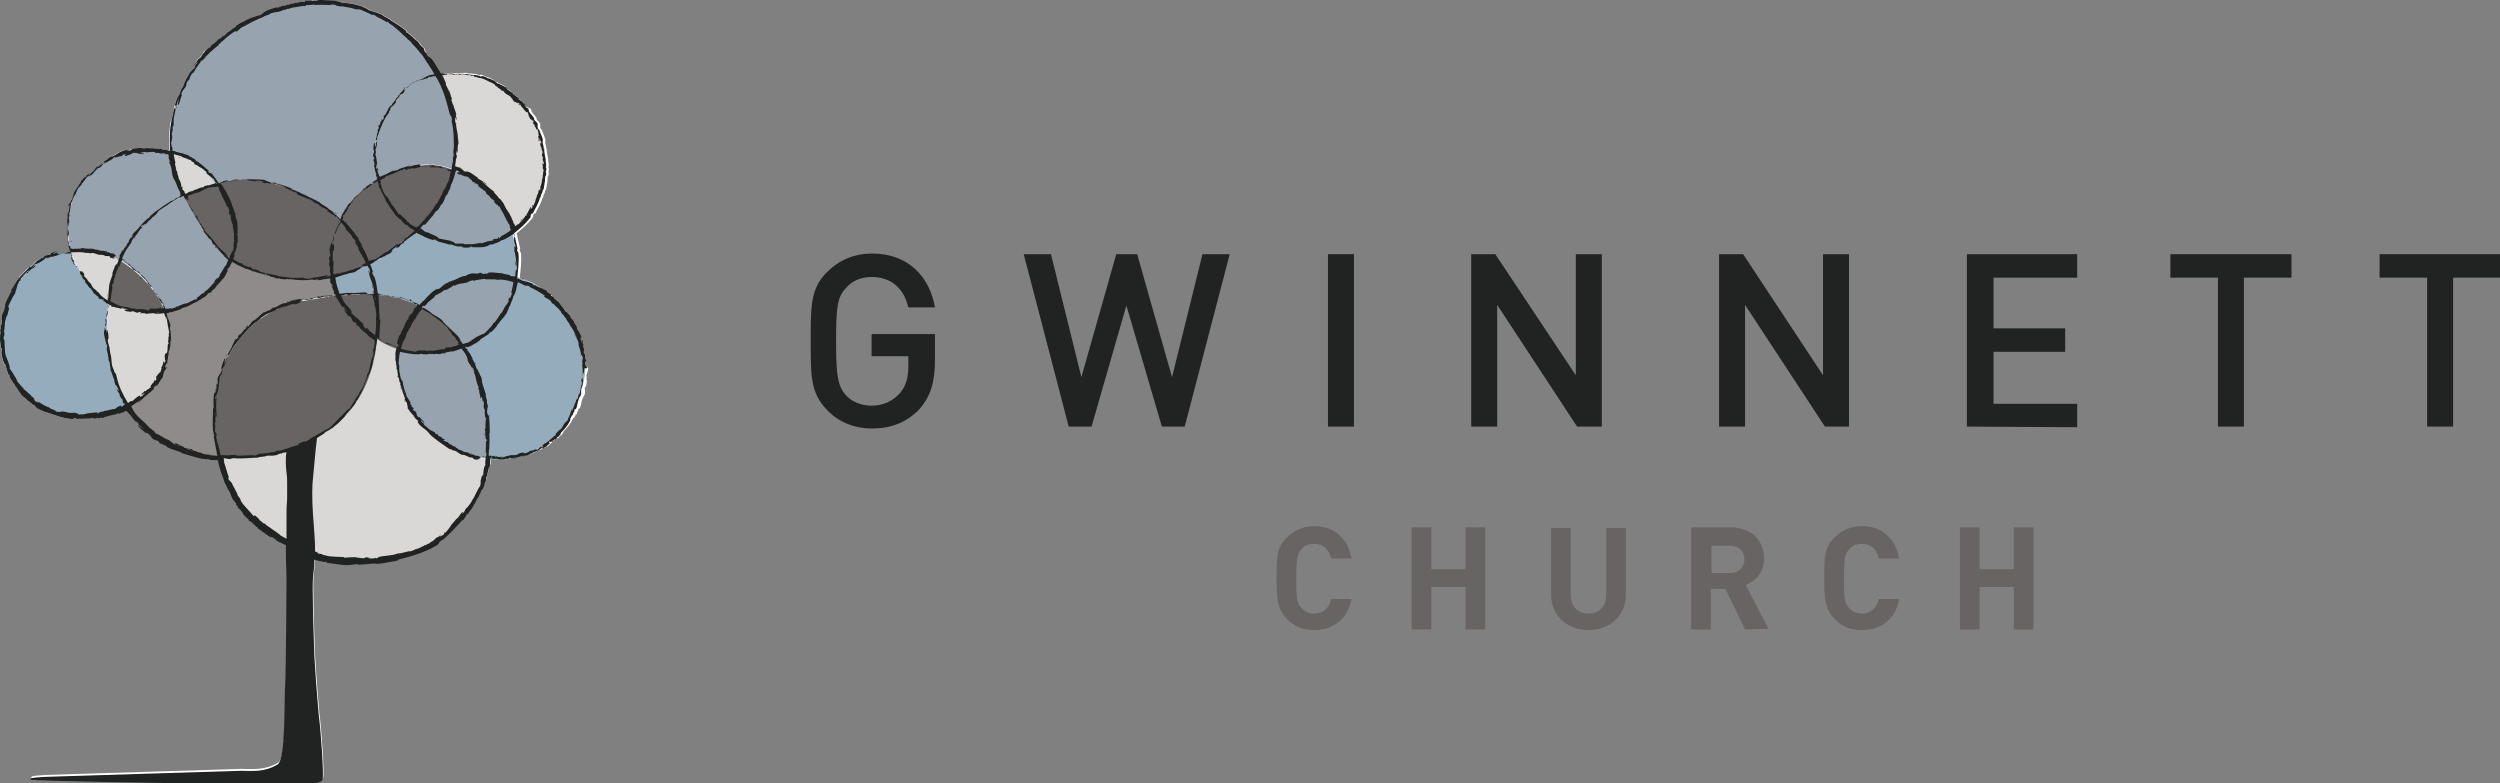 <?xml version="1.0" encoding="utf-8"?>
<!-- Generator: Adobe Illustrator 27.5.0, SVG Export Plug-In . SVG Version: 6.00 Build 0)  -->
<svg version="1.1" id="artwork" xmlns="http://www.w3.org/2000/svg" xmlns:xlink="http://www.w3.org/1999/xlink" x="0px" y="0px"
	 viewBox="0 0 394.4 123.6" style="enable-background:new 0 0 394.4 123.6;" xml:space="preserve">
<rect x="0" y="0" width="394.4" height="123.6" fill="#808080" stroke="none"/>
<style type="text/css">
	.st0{fill:#FFFFFF;}
	.st1{opacity:0.75;}
	.st2{fill:#686463;}
	.st3{fill:#97A3AE;}
	.st4{fill:#95ACBC;}
	.st5{fill:#D9D8D6;}
	.st6{fill:#212322;}
</style>
<g>
	<path class="st0" d="M92.6,57.8L92.6,57.8c-0.1,0-0.1-0.1-0.1-0.1c0-0.1-0.1,0.1-0.2-0.2c0-0.2,0-0.5,0.1-0.5
		c0,0.5,0.1-0.1,0.1,0.4v-0.3l0,0c0.1-0.5-0.1-0.2-0.2-0.7c0.1,0.1,0.1-0.1,0.1-0.2c0,0.2-0.1,0.1-0.1-0.1c0-0.3-0.1-0.3-0.1-0.5
		v0.2c-0.1,0-0.1-0.2-0.1-0.4c0,0,0.1,0.2,0.1,0.1c-0.1-0.2,0-0.6-0.2-0.9c0-0.2,0.1,0,0.1-0.2c-0.2-0.3,0-0.4-0.2-0.8
		c0,0.1,0,0.2-0.2-0.1l0.2,0.6l-0.2-0.4c0.1,0.2,0.2,0.4,0.2,0.5c-0.1-0.2-0.1-0.2-0.1-0.1c0-0.3-0.2-0.5-0.2-0.8h0.2
		c-0.1-0.5-0.4-0.8-0.6-1.3l0.1,0.2c-0.1,0-0.2-0.3-0.3-0.5c0.1,0,0-0.1,0-0.2c0,0-0.2-0.4-0.3-0.4l-0.1-0.3
		c-0.2-0.5-0.4-0.4-0.6-0.8c0.1,0.1,0.1-0.1,0.2,0.1C90.1,50,90,49.9,90,49.9c0-0.1-0.3-0.3-0.4-0.5c-0.1,0-0.1,0-0.2-0.2l0,0
		c0,0-0.2-0.2-0.2,0c-0.1-0.5-0.8-1.1-1-1.5c-0.3-0.2-0.6-0.5-0.8-0.7c0,0,0,0,0.1,0c-0.2-0.2-0.3-0.2-0.4-0.2
		c-0.1-0.1-0.2-0.2-0.2-0.2s0.2,0.2,0.2,0.1c0.1-0.2-0.5-0.3-0.7-0.6h0.1c-0.2-0.2-0.5-0.3-0.9-0.5l0,0c-0.1,0-0.1,0-0.2-0.1
		c-0.4-0.2-0.7-0.5-1.1-0.7c-0.1-0.2-0.4-0.2-0.5-0.3l0,0c-0.1,0-0.2-0.1-0.3-0.1c-0.3-0.1-0.5-0.2-0.8-0.3h-0.1
		C82.4,44,82.2,44,82,43.9h0.1H82c0.1-1.2,0.3-2.5,0.2-3.8c0-0.5-0.3-0.3-0.2-0.9l0.1,0.2c-0.2-0.9-0.4-1.8-0.6-2.6
		c0.9-0.7,1.8-1.5,2.5-2.4c0.3-0.4-0.1-0.4,0.4-0.8v0.2c0.4-0.9,1-1.7,1.2-2.7c0,0.1,0,0.1,0,0.2c0.1-0.2,0.2-0.7,0.2-0.7
		c0.1-0.1,0.1,0,0.1-0.1c0.1-0.2,0.1-0.5,0.2-0.6V30c0-0.1,0.2-0.6,0.1-0.5c0.1-0.3,0.1-0.7,0.2-1c-0.1-0.2,0.1-0.6,0-0.7
		c0.2,0,0.2-0.6,0.1-0.8c0,0.1,0-0.2,0.1-0.1c0-0.3,0-0.5-0.1-0.5c0.2-0.5-0.1-0.9,0-1.2c-0.2-0.8-0.2-1.5-0.4-2.1
		c0.1,0,0.2,0.7,0.3,0.7c-0.2-0.6-0.4-1-0.4-1.6c0-0.2,0.1,0.1,0.1,0.1c-0.1-0.6-0.4-1.2-0.6-1.7c0,0,0.1,0,0.1,0.1
		c0-0.1-0.1-0.3-0.1-0.2l0.1,0.1c0,0.2-0.3-0.4-0.4-0.4c0.2,0.1-0.2-0.5,0.1-0.4c0-0.1-0.1-0.1-0.1-0.1c-0.1-0.1,0-0.1,0.1-0.1
		c-0.2-0.3-0.2-0.2-0.4-0.5c0,0,0.1,0,0.1,0.1c-0.2-0.1-0.3-0.3-0.4-0.5c0,0,0,0,0.1,0c-0.3-0.5-0.6-0.7-0.9-1.2
		c0.2,0.1-0.1-0.2,0-0.3L83,16.8v0.1c-0.2-0.2-0.4-0.4-0.5-0.6l0.2,0.1L82.4,16l0.2,0.2c-0.2-0.2-0.1,0.1-0.3-0.2
		c0.1,0-0.2-0.2-0.3-0.3c-0.1-0.1-0.2-0.1-0.4-0.3c0-0.1,0.1-0.1,0.1-0.1c-0.2,0-0.5-0.4-0.7-0.5c0.1,0,0.1,0,0.1,0H81
		c-0.1-0.1-0.1-0.1,0-0.1c-0.3-0.2,0,0.2-0.3-0.1c0,0,0,0,0.1,0c-0.3-0.3-0.7-0.5-1.1-0.8c0-0.2,0.3,0.2,0.2,0
		c-0.5-0.4-1.1-0.6-1.6-0.9l0.1,0.1c-0.1,0.1-0.3-0.3-0.6-0.4c0.1,0,0.1,0,0.1,0c-0.4-0.2-0.7-0.4-1.3-0.5h0.1
		c-0.2-0.1-0.6-0.3-0.8-0.3c-0.1,0-0.2,0-0.2,0.1c-0.7-0.4-1.5-0.2-2.2-0.4c0.1,0,0.2,0,0.1,0H73c0,0.1,0.1,0,0.2,0.1c0,0,0,0-0.1,0
		s-0.2,0-0.2,0s-0.1-0.1-0.2-0.1v0.1c-0.2-0.1-0.2,0-0.2,0c-0.1,0-0.2,0-0.2,0l0,0l0,0c-0.2,0-0.3,0-0.4,0c0.1,0,0.2,0,0.2-0.1
		c-0.1,0-0.2,0-0.3,0.1c-0.1,0-0.1,0-0.2,0h0.2c-0.2-0.1-0.3-0.1-0.4-0.1H71h0.1c-0.3,0.2-0.6,0.1-0.9,0.2c0,0,0,0-0.1,0
		c0.3-0.1,0-0.1,0-0.1c-0.1,0-0.3,0-0.2-0.1c-0.1,0.1-0.2,0-0.3,0.1c-0.5-0.8-0.9-1.6-1.6-2.5c0.1,0.4-0.2-0.3-0.3-0.1
		c-0.2-0.2-0.2-0.3-0.2-0.3l0,0L67,7.9c-0.1-0.2,0.2,0.2,0.2,0.2c-0.4-0.5-0.1-0.3-0.3-0.6c0,0.1-0.2-0.1-0.4-0.4l0.3,0.4
		c-0.7-0.6-0.4-0.7-1.1-1.2l0.2,0.2c-0.3-0.3-1.2-1.2-1.7-1.4c0-0.1-0.1-0.2,0.1-0.1c-0.8-0.8-2-1.4-2.7-1.9h0.1
		C61.5,3,61.4,3,61.2,2.8c0,0,0.1,0,0,0s-0.5-0.2-0.7-0.4l0.2,0.1c-0.9-0.5-1.5-0.6-2.4-0.9c0-0.1-0.7-0.4-1.1-0.6l0,0
		C56,0.6,55.1,0.5,54,0.4C53,0.1,51.3,0,50.2,0c0.2,0,0,0.1-0.2,0.1c-0.3,0-0.7,0.1-0.7,0h0.1c-0.2-0.1-0.8,0-1.2,0v0.2
		c-1.2-0.1-2.9,0.6-3.5,0.6l-0.8,0.3V1.1c-0.8,0.2-1.1,0.3-2,0.7L42,1.7c-0.5,0.2-0.5,0.4-1,0.7h-0.2C40,2.7,39.1,3,38.4,3.6
		c0,0,0-0.1,0.1-0.1c-0.4,0.2-1.5,0.8-1.2,0.9c-0.1-0.1-0.8,0.5-1.2,0.8V5.1c-0.3,0.3-0.3,0.4-0.7,0.7c-0.1,0.1-0.1,0-0.1,0
		C35,6,35.1,6,34.7,6.3l0.1-0.2c-0.4,0.3-0.3,0.3-0.5,0.5s-0.7,0.6-0.8,0.6c0,0.1-0.2,0.3-0.4,0.5V7.6c-0.6,0.5-0.8,0.9-1.2,1.2
		h-0.1C32.2,8.3,32.6,8,32.6,8c0-0.1-0.4,0.3-0.2-0.1c-0.3,0.3-0.6,0.9-1,1.3h-0.1l0,0l-0.2,0.2L31,9.8c-0.1,0-0.4,0.4-0.5,0.6
		c0.1,0-0.1,0.3,0.1,0.1c0,0,0-0.1,0.1-0.2l0.1-0.1l0,0c0.1-0.1,0.2-0.3,0.4-0.5c-0.1,0.2-0.2,0.4-0.4,0.6c0,0.1-0.1,0.3-0.1,0.4
		c-0.3,0.2-0.7,0.7-0.8,0.8c-0.4,0.7-0.9,1.6-1,2.1c-0.1,0.2-0.1,0.2-0.2,0.3c0-0.1,0.1-0.3,0.1-0.3c-0.2,0.4-0.5,1.2-0.5,1.3
		c-0.3,0.5,0-0.3-0.2,0.4v-0.1c-0.7,1.3-0.6,2.3-1.1,3.8c0,0,0,0,0-0.1c-0.4,1.6-0.3,3.3-0.3,4.9c-0.1,0-0.2,0-0.2,0
		c-0.4-0.3-0.9,0-1.1-0.3c-0.7,0-1.4-0.2-2.1-0.1c0-0.1,0.7,0,0.7-0.1c-0.6,0-1,0.1-1.6,0.1c-0.2,0,0.1-0.1,0.1-0.1
		c-0.6,0.1-1.2,0-1.8,0.2c0,0,0.1,0,0.1-0.1c-0.1,0-0.3,0-0.2,0.1h0.1c0.2,0-0.3,0.2-0.4,0.3l0,0c0.1-0.2-0.5,0.1-0.3-0.2
		c-0.1,0-0.1,0.1-0.1,0.1c-0.1,0-0.1,0,0-0.1c-0.4,0.1-0.2,0.1-0.6,0.2c0,0,0.1,0,0.1-0.1c-0.2,0.1-0.3,0.2-0.6,0.3l0,0
		c-0.4,0.2-0.7,0.5-1.2,0.7c0.1-0.2-0.2,0.1-0.3,0L17,25h0.1c-0.2,0.1-0.4,0.3-0.6,0.4l0.1-0.1l-0.4,0.3l0.2-0.1
		c-0.2,0.2,0.1,0.1-0.2,0.3c0,0-0.2,0.2-0.4,0.2c-0.1,0.1-0.2,0.2-0.3,0.3c-0.1,0,0-0.1-0.1-0.1c-0.1,0.1-0.5,0.4-0.5,0.6v-0.1v0.1
		c-0.1,0.1-0.1,0.1-0.1,0c-0.3,0.2,0.2,0-0.2,0.3c0,0,0,0,0.1-0.1c-0.4,0.3-0.6,0.6-0.9,0.9c-0.2,0,0.2-0.3,0.1-0.2
		c-0.4,0.5-0.7,1-1.1,1.4l0.1-0.1c0.1,0.1-0.3,0.3-0.4,0.6c0-0.1,0-0.1,0-0.1c-0.3,0.3-0.4,0.7-0.6,1.2v-0.1
		c-0.1,0.2-0.3,0.5-0.4,0.8c0,0.1,0,0.2,0,0.1c-0.5,0.7-0.3,1.4-0.5,2c0-0.1,0-0.2,0-0.1L10.9,34c0.1,0,0.1-0.1,0.1-0.2
		c0,0,0,0.1,0,0.2c0,0.1,0,0.1,0,0.2c0-0.1-0.1,0.1-0.1,0.2H11c-0.2,0.3,0.1,0.1,0,0.5l0,0c0,0.2,0,0.3,0,0.5
		c-0.1,0.1,0-0.2-0.1-0.2c-0.1,0.2,0.1,0.5,0.1,0.7l-0.1-0.3c-0.1,0.2-0.1,0.2-0.1,0.4l0,0v0.4v-0.1c0.1,0.2,0.1,0.3,0.1,0.5
		c0,0.1,0,0.2,0,0.3c0-0.1,0,0.1-0.1,0.1c0,0.1,0,0.3-0.1,0.2c0.1,0.2,0,0.3,0.1,0.6c0,0,0,0.2-0.1,0.2c0,0.2,0.1-0.1,0.1,0
		c0.1,0.4,0.1,0.9,0.3,1.4c0.1,0.2,0.1,0.2,0.1,0.3c-0.3,0-0.1-0.1-0.2-0.1c-0.2,0.1-0.4,0.2-0.6,0.2c0,0-0.1,0,0,0
		c-0.2,0.1-0.8,0.1-1,0.2l0,0c0.1,0,0.1,0.1,0.1,0.1c-0.1,0-0.2,0.1-0.3,0.1c0.1,0,0.1,0,0.1-0.1L9,39.9c-0.1-0.1,0.2-0.1,0.2-0.2
		C8.9,39.8,8.6,40,8.4,40c-0.1-0.1,0.5-0.2,0.2-0.2L9,39.7c-0.3-0.1,0.2,0-0.1-0.1c-0.5,0.1-0.5,0.2-0.9,0.3C7.9,40,8.1,40,8,40.1
		c-0.6,0.3-0.6,0-1,0.3c-0.1,0.1-0.1,0.2-0.4,0.4l0.1-0.2c-0.4,0.2-0.2,0.3-0.6,0.4c0-0.1,0.3-0.2,0.2-0.2C5.8,41,6,41.1,5.8,41.2
		H5.7c-0.3,0.3-0.7,0.7-1.1,1.1c0,0,0.1-0.1-0.1-0.1c-0.5,0.5-1,1-1.5,1.5L3,44c0,0-0.1,0,0,0c-0.2,0.2,0,0,0,0.2
		c-0.1,0.1-0.2,0.1-0.1,0c-0.2,0.4-0.7,1.1-0.9,1.5v-0.1c-0.2,0.3,0,0.5-0.2,0.7v-0.1c-0.3,0.7-0.8,1.5-0.9,2C1,48.4,0.7,49,0.8,49
		c-0.2,0.4-0.2,0.3-0.4,0.9c-0.1,0.2,0,0.3,0,0.5H0.2l0.1,0.3l-0.1,0.1V51c0-0.1,0.1-0.2,0.1-0.2c0,0.3-0.1,0.7-0.2,0.7v0.7
		c0,0-0.1-0.1-0.1-0.2c0.1,0.4-0.1,0.1,0,0.4c0,0,0,0,0.1,0C0,52.6,0,53,0.1,53.3L0,53.5c0,0.5,0.1,1.1,0.2,1.7c0-0.2,0.1-0.2,0.1,0
		l-0.1,0.1c0.1,0.1,0-0.2,0.1,0c0,0.2-0.1,0.2-0.1,0l0.1,0.3c0,0,0,0-0.1,0c0.1,0.1,0,0.5,0.1,0.6l0,0c0.1,0.6,0.2,0.9,0.4,1.3
		c0.1,0,0.1,0.2,0.2,0.3C1,58.2,1.1,58.6,1.3,59c0.2,0.3,0.1,0,0.2,0.2c-0.1,0,0.1,0.5,0,0.3c0.3,0.5,0.4,0.6,0.7,1.1
		c0-0.1,0-0.2,0-0.1c0.1,0.1,0.1,0.2,0.1,0.3l0,0c0.5,0.5,0.9,1.5,1.4,1.8l0,0L4.2,63c0.2,0.2-0.2-0.1,0,0.1C4.8,63.4,5,63.8,5.5,64
		c0.2,0.4,1.3,0.8,1.8,1.1V65c0.1,0,0.1,0.1,0.2,0.2c0,0-0.1-0.1,0-0.1c1.2,0.4,2.4,0.9,3.7,1c0.5,0.1,0.3-0.2,0.9-0.1h-0.2
		c1-0.1,1.9,0,2.9-0.2c-0.1,0-0.1,0.1-0.1,0.1c0.2,0.1,0.7-0.1,0.7-0.1c0.1,0,0,0.1,0.1,0.1c0.2,0,0.5-0.2,0.6-0.1
		c0,0-0.1,0-0.1,0.1c0.1-0.1,0.6-0.1,0.5-0.2c0.4,0,0.6-0.2,0.9-0.2c0.1-0.1,0.6-0.1,0.6-0.2c0,0.1,0.6-0.1,0.8-0.2
		c-0.1,0.1,0.2,0,0.1,0.1c0.2-0.1,0.4-0.2,0.4-0.2c0.3,0,0.5-0.2,0.7-0.3c0.2,0.2,0.3,0.3,0.5,0.5c0,0,0,0.1,0,0
		c0.3,0.3,0.7,1,1.1,1.3v0.1c0-0.1,0-0.1,0.1-0.2c0.1,0.2,0.3,0.3,0.3,0.4c-0.1-0.1-0.1-0.1-0.2-0.2l0.2,0.2
		c0.1,0.2-0.2-0.2-0.3-0.2c0.3,0.4,0.8,0.7,1.1,1c0,0.1-0.6-0.6-0.4-0.2L22,66.8c0.2,0.4-0.2-0.3-0.1,0.1c0.5,0.6,0.6,0.6,1.2,1.1
		c0.2,0.1,0-0.1,0.2,0c0.9,0.6,0.5,0.8,1.2,1.1c0.2,0.1,0.4,0,0.8,0.4h-0.2c0.6,0.4,0.4,0.1,1.1,0.5c-0.1,0-0.5-0.2-0.5-0.2
		c0.4,0.3,0.4,0.1,0.7,0.3v0.1c0.7,0.4,1.6,0.6,2.4,0.9c0,0-0.2,0,0,0.1c1.1,0.3,2.2,0.7,3.3,0.9h0.4c0.1,0,0.2,0.1,0.1,0.1
		c0.4,0.1,0-0.1,0.2-0.1s0.3,0.1,0.2,0.1c0.4,0.1,0.9,0.1,1.5,0.1c0,0.1,0,0.1,0,0.2v-0.1c0.2,1.3,0.8,2.6,1.1,3.6
		c0.2,0.1,0.5,1.2,0.7,1.2c0.3,0.7,0.1,0.5,0.6,1.4c0.2,0.2,0.3,0.3,0.5,0.6l-0.1,0.1l0.3,0.3l0.1,0.3l0.2,0.2
		c-0.1-0.1-0.2-0.2-0.1-0.2c0.4,0.4,0.8,1,0.7,1c0.3,0.3,0.6,0.6,0.9,0.8c0,0-0.2-0.1-0.3-0.2c0.5,0.4,0,0.2,0.5,0.5
		c0-0.1,0.1,0,0.1,0c0.2,0.2,0.7,0.7,1.1,1h-0.1c0.7,0.5,1.5,1.1,2.3,1.6c-0.3-0.2-0.2-0.3,0.1-0.1v0.1c0.2,0.1-0.2-0.2,0.1-0.1
		c0.3,0.2,0.2,0.2,0,0.1l0.4,0.2h-0.1c0.2,0.1,0.6,0.5,0.9,0.5l0,0c0.3,0.2,0.5,0.3,0.8,0.4c0,0.5,0,0.9,0,1.4
		c0,1.4,0.1,2.8,0.1,4.1s-0.1,14.7-0.2,16.1c-0.2,2.9,0.1,12.1-1.2,13c-2.2,1.3-4.1,1-5.8,1c-0.9,0-28.2,0.9-29,0.9
		c-3.7,0.1-4.2,0.2-4.2,0.5c0,0.2,23.7,0.6,27.2,0.6h17c0.7,0,1.8-0.1,1.9-0.7c0.2-0.7-0.3-7.8-0.6-10c0.1,1-0.4-4.1-0.7-9.3
		c-0.1-3-0.4-11.1-0.2-12.8c0.1-0.8,0.2-1.6,0.2-2.5c0.5,0.2,0.9,0.2,1.8,0.4c-0.1-0.1-0.2-0.1-0.2-0.1c0.2,0,0.4,0.1,0.4,0.2l0,0
		c1.2,0.1,2.8,0.5,3.8,0.3l0,0l1-0.1c0.5,0-0.3,0.1,0.1,0.1c1.1-0.1,1.7-0.1,2.6-0.2c0.7,0.2,2.4-0.3,3.4-0.4h-0.1
		c0.2-0.1,0.3,0,0.5-0.1c0,0-0.3,0-0.1-0.1c2-0.5,4.1-1.1,6-2.2c0.7-0.4,0.2-0.5,1.1-1L69.8,85c1.2-1,2.3-2.2,3.3-3.3
		c0,0.1,0,0.1-0.1,0.2c0.3-0.2,0.7-0.9,0.7-1c0.2-0.2,0.1,0,0.2-0.1c0.2-0.2,0.4-0.7,0.6-0.8c0,0,0,0.1-0.1,0.1
		c0.1-0.2,0.6-0.8,0.4-0.7c0.4-0.4,0.5-1,0.8-1.3c0.1-0.3,0.5-0.9,0.4-1c0.1,0.1,0.6-0.8,0.6-1.2c0,0.1,0.1-0.3,0.1-0.1
		c0.1-0.4,0.2-0.8,0.1-0.7c0.3-0.7,0.3-1.5,0.6-1.9c0-0.4,0-0.7,0.1-1c1.2,0.2,2.4,0.1,3.5-0.1l0,0l0,0c0.1,0,0.1,0,0.2,0l0,0l0,0
		c0.3-0.1,0.6-0.1,0.9-0.2c0,0,0,0,0.1,0l0,0c0.2-0.1,0.4-0.1,0.6-0.2c-0.1,0.1-0.2,0.1,0,0.1c0.1-0.2,0.5-0.1,0.7-0.2
		c0,0,0-0.1,0.1-0.1l-0.1,0.1l0.1,0.1c0.1,0,0.1-0.1,0.1-0.1c0.2-0.1,0.5-0.1,0.7-0.3c0,0,0.7-0.3,1-0.4l0,0c0-0.1,0.3-0.3,0.6-0.4
		c0,0.1,0,0.1-0.1,0.2l0.2-0.1c0-0.1,0.1-0.1,0.2-0.2v0.1c0.3-0.2,0.5-0.5,0.8-0.7c0-0.1-0.3,0-0.1-0.2c0,0,0,0,0.1-0.1
		c0,0,0.1,0.1,0,0.1l0.2-0.2l-0.1,0.2c0.2-0.1,0.1-0.1,0.2-0.2c0,0.1,0.1,0,0.1,0l-0.2,0.1c0.2-0.1,0.3-0.2,0.4-0.2
		c0,0-0.1-0.1,0.1-0.1c0.2-0.2,0.1,0,0.3-0.1c0-0.1,0.2-0.2,0.2-0.3c0.1-0.1,0.1-0.1,0.2-0.1c0.1-0.2,0.6-0.6,0.3-0.5l0,0l0,0
		c0.3-0.4,0.8-0.8,1.1-1.3l0,0c0.2-0.3,0.4-0.6,0.5-0.9c0.1-0.1,0.2-0.2,0.2-0.1c0.1-0.2,0.1-0.3,0.3-0.6c-0.1,0.3,0.1-0.1-0.1,0.3
		c0.2-0.3,0.2-0.3,0.3-0.7c0,0.1,0.2-0.2,0.2-0.3l-0.2,0.2l0.2-0.4l0.1,0.1c0.4-0.6,0.2-1.2,0.6-1.7c0-0.2-0.2,0.3-0.2,0.2
		c0.1-0.3,0.4-0.6,0.4-0.7c0.2-0.4,0-0.4,0.1-0.9h-0.1c0.1-0.2,0.1-0.3,0.1-0.4c0.1,0,0.1,0,0.1,0.1s0,0.1-0.1,0.1
		c0,0.1,0,0.2,0,0.1l0,0c0.1-0.1,0.2-0.6,0.2-0.5c0-0.2,0-0.1-0.1,0.1c0.2-0.4,0.1-0.6,0.2-1c0,0.1-0.1,0.1-0.1,0
		c0.1-0.4,0-0.4,0-0.5s0-0.2,0-0.3c0.1-0.1,0.1,0.1,0.1-0.3c0.1-0.2,0.1,0,0.1,0.1c0-0.4,0.1-0.7,0.1-0.9v0.2L92.6,57.8L92.6,57.8z
		 M83.9,44.6L83.9,44.6C84,44.7,83.9,44.6,83.9,44.6L83.9,44.6L83.9,44.6z M81.5,40.7L81.5,40.7C81.5,40.6,81.5,40.6,81.5,40.7z
		 M81.3,38.9c0-0.1,0-0.2,0-0.3c0,0,0,0.1,0.1,0.1C81.3,38.8,81.3,38.8,81.3,38.9z M74.2,11.8L74.2,11.8L74.2,11.8L74.2,11.8
		L74.2,11.8z M11.2,32.7L11.2,32.7c0,0.1,0,0.1,0,0.2C11.2,32.8,11.2,32.8,11.2,32.7L11.2,32.7z M11.1,38.8
		C11.1,38.8,11.1,38.9,11.1,38.8C11.1,38.9,11.1,38.9,11.1,38.8L11.1,38.8L11.1,38.8z M4.4,42.5C4.4,42.5,4.4,42.6,4.4,42.5
		c0,0-0.1,0.1-0.2,0.2L4.4,42.5z M85.4,70.5C85.5,70.4,85.5,70.4,85.4,70.5c0.1-0.2,0.2-0.2,0.3-0.2C85.6,70.4,85.5,70.5,85.4,70.5z
		"/>
	<g>
		<g class="st1">
			<path class="st2" d="M47.7,47.4l4.1-0.7c0.6,0,1.2-0.1,1.8-0.1c-0.5-1-0.8-2.1-1-3c-5.1,1.1-10.2,0.4-15.4-2
				c-0.3-0.1-0.5-0.3-0.8-0.5l0,0c-2.3,4.9-5.9,7.4-10.5,8c0.6,1.6,0.9,3.3,0.7,5.3c-0.4,4.9-3.1,7.9-6.5,9.5
				c1.6,2.6,3.9,4.9,7.2,6.4c2.1,0.9,4.5,1.6,7,1.8c-0.3-1.8-0.4-3.8-0.5-5.8C33.5,57.3,38.5,49.3,47.7,47.4L47.7,47.4z"/>
		</g>
		<path class="st3" d="M18.3,40.8c0.1,0.1,0.3,0.2,0.5,0.3c1.7-3.8,4.8-7.5,10.1-10.1c-1.2-2.3-1.9-4.6-2.1-6.9
			c-2.6-0.5-5.2-0.8-7.8,0.2c-3.2,1.2-7.1,4.5-7.8,8.1c-0.7,3.6-0.5,5.7,0.1,7.6C14.4,39.7,17.2,40.2,18.3,40.8L18.3,40.8z"/>
		<path class="st3" d="M29.5,31.8c-0.2-0.3-0.3-0.6-0.5-0.9c-5.4,2.6-8.5,6.3-10.1,10.1c1.8,1,5.5,3.7,7.1,8c4.6-0.5,8.2-3.1,10.5-8
			l0,0C33,38.7,29.5,31.8,29.5,31.8z"/>
		<path class="st4" d="M17.1,47.7c-1.8-1-3.2-2.7-4.5-4.8c-0.7-1.1-1.2-2.1-1.5-3.1c-1.8,0.1-3.6,0.6-5,1.5c-2.9,2.1-5,5.6-5.5,9.2
			c-1.3,9,4.4,15.3,12.5,15c2.4-0.1,4.9-0.6,7.1-1.6c-2.5-4.2-3.2-9-3.3-11.9C16.8,50.8,16.9,49.3,17.1,47.7z"/>
		<path class="st5" d="M26.7,54.3c0.2-2-0.1-3.8-0.7-5.3c-1.9,0.2-3.9,0.1-6-0.3c-1.1-0.2-2-0.6-2.9-1.1c-0.2,1.6-0.2,3.1-0.2,4.3
			c0.1,2.9,0.7,7.7,3.3,11.9C23.6,62.2,26.2,59.2,26.7,54.3z"/>
		<path class="st5" d="M17.1,47.7c0.3-2,0.8-4.3,1.8-6.6c-0.2-0.1-0.4-0.2-0.5-0.3c-1.2-0.6-4.2-1.2-7.2-1c0.3,1,0.8,1.9,1.5,3.1
			C13.9,45,15.3,46.6,17.1,47.7L17.1,47.7z"/>
		<path class="st2" d="M18.9,41.1c-1,2.3-1.5,4.5-1.8,6.6c0.9,0.5,1.8,0.9,2.9,1.1c2.1,0.4,4.1,0.5,6,0.3
			C24.3,44.8,20.6,42.1,18.9,41.1z"/>
		<path class="st5" d="M63.1,55.2c-1.3-0.4-2.5-0.9-3.6-1.7c-0.2,2.1-0.7,4.1-1.3,6c-3.4,9.7-14.3,13.6-23.8,12.6
			c0.9,2.8,1.7,4.8,3.5,7.2c1.5,2,3.8,3.9,6.2,5.4c2.8,1.7,5.4,3.4,8.4,3.7C58,89,66.3,88,70.1,84.3c3.5-3.4,5.9-6.4,6.6-10.9
			c0.1-0.3,0.1-0.7,0.1-1c-0.4-0.1-0.8-0.1-1.2-0.2C69.2,70.6,61.5,63.6,63.1,55.2L63.1,55.2z"/>
		<path class="st2" d="M58.2,59.5c0.7-1.9,1.1-3.9,1.3-6c-1.4-1-2.6-2.2-3.9-3.7c-0.9-1-1.5-2.1-2-3.1c-0.6,0-1.2,0.1-1.8,0.1
			l-4.1,0.7c-9.2,1.8-14.2,9.9-13.8,18.8c0.1,2.1,0.2,4,0.5,5.8C43.8,73.1,54.8,69.2,58.2,59.5L58.2,59.5z"/>
		<path class="st4" d="M90.7,52c-1.9-4.5-5.4-7.3-9.2-8.3c-0.4,5-2.9,9-8.3,10.9c3.4,5.1,4.4,11.7,3.6,17.8c6.8,1,12.1-3.7,14-8.4
			C92.8,59.1,92.9,57.2,90.7,52L90.7,52z"/>
		<path class="st3" d="M73.2,54.6c-1.4,0.5-3,0.8-4.8,1c-2.1,0.2-3.8,0-5.4-0.4c-1.6,8.4,6.2,15.4,12.6,16.9
			c0.4,0.1,0.8,0.2,1.2,0.2C77.6,66.2,76.6,59.6,73.2,54.6L73.2,54.6z"/>
		<path class="st3" d="M34.1,29.1c0.5-0.1,1-0.3,1.5-0.4c5.3-1.2,10.1,0.9,13.9,2.9c1.6,0.9,3,1.9,4.2,3.2c0.3-0.7,0.5-1.1,0.5-1.1
			c1.3-2.3,3.4-4,5.6-5.2c-0.1-0.4-0.2-0.9-0.3-1.4c-1.2-5.4,0.8-9.6,4.6-12.9c1.6-1.4,3.4-2.1,5.1-2.4c-1.2-2.1-2.6-4-4.4-5.7
			C50.6-7.9,25,6.3,26.9,24c0.3,0.1,0.6,0.2,0.9,0.4C30.2,25.5,32.4,27.1,34.1,29.1L34.1,29.1z"/>
		<path class="st2" d="M52.5,38.5c0.2-1,0.8-2.6,1.2-3.7c-1.2-1.2-2.6-2.3-4.2-3.2c-3.8-2-8.6-4.1-13.9-2.9c-0.5,0.1-1,0.2-1.5,0.4
			c3,3.3,4.3,7.6,2.3,12c0.3,0.2,0.5,0.4,0.8,0.5c5.1,2.5,10.3,3.1,15.4,2C52.1,41.3,52.3,39.4,52.5,38.5L52.5,38.5z"/>
		<path class="st5" d="M34.1,29.1c-1.7-2.3-3.4-4-6.3-4.7c-0.3-0.1-0.6-0.3-0.9-0.4c0.2,2.3,0.9,4.6,2.1,6.9
			C30.5,30.2,32.2,29.6,34.1,29.1L34.1,29.1z"/>
		<path class="st2" d="M34.1,29.1c-1.9,0.5-3.6,1.1-5.1,1.9c0.1,0.3,0.3,0.6,0.5,0.9c0,0,3.5,6.9,6.9,9.3
			C38.4,36.6,37,32.4,34.1,29.1z"/>
		<path class="st4" d="M68,37.3c-0.8-0.3-1.6-0.7-2.3-1c-2.5,2.3-5.1,4.1-7.7,5.4c0.6,1.5,1,3.2,1.3,4.8c2.5,0.2,4.9,0.7,7.1,1.9
			c3.8-4.5,9.8-6.2,15.1-4.7c0.2-2.2-0.1-4.7-0.7-7.2C76.7,39.7,73,39.2,68,37.3L68,37.3z"/>
		<path class="st4" d="M59.3,46.5c-0.3-1.7-0.7-3.3-1.3-4.8c-1.8,0.9-3.6,1.5-5.4,1.9c0.2,1,0.5,2,1,3
			C55.6,46.5,57.5,46.4,59.3,46.5L59.3,46.5z"/>
		<path class="st2" d="M66.4,48.4c-2.3-1.2-4.6-1.7-7.1-1.9c0.4,2.3,0.4,4.7,0.2,7c1.1,0.8,2.3,1.3,3.6,1.7c0.1-0.8,0.3-1.5,0.6-2.3
			C64.4,51.2,65.3,49.7,66.4,48.4L66.4,48.4z"/>
		<path class="st2" d="M59.3,46.5c-1.8-0.1-3.7,0-5.7,0.1c0.5,1,1.1,2.1,2,3.1c1.3,1.5,2.5,2.8,3.9,3.7
			C59.7,51.1,59.6,48.8,59.3,46.5L59.3,46.5z"/>
		<path class="st3" d="M66.4,48.4L66.4,48.4c2.9,1.5,5.2,3.7,6.8,6.2c5.4-1.8,7.9-5.9,8.3-10.9C76.2,42.2,70.2,43.9,66.4,48.4
			L66.4,48.4z"/>
		<path class="st2" d="M66.4,48.4L66.4,48.4c-1.1,1.3-2,2.8-2.7,4.5c-0.3,0.8-0.5,1.5-0.6,2.3c1.6,0.4,3.3,0.6,5.4,0.4
			c1.8-0.2,3.4-0.5,4.8-1C71.6,52,69.3,49.9,66.4,48.4z"/>
		<path class="st2" d="M65.7,36.3c-3.1-1.7-4.9-4.1-6-7.9c-2.2,1.2-4.3,2.9-5.6,5.2c0,0-0.2,0.5-0.5,1.1c1.9,2,3.3,4.3,4.3,6.9
			C60.6,40.4,63.2,38.6,65.7,36.3z"/>
		<path class="st2" d="M53.7,34.8c-0.5,1.1-1.1,2.7-1.2,3.7c-0.1,0.9-0.4,2.8,0.1,5.1c1.8-0.4,3.6-1,5.4-1.9
			C57,39.1,55.6,36.8,53.7,34.8L53.7,34.8z"/>
		<path class="st5" d="M71.6,26.8c4.4,1.8,8.3,6,9.1,9.1c0.1,0.2,0.1,0.4,0.2,0.6c0.1-0.1,0.3-0.2,0.4-0.3c1.9-1.5,3.9-4,4.4-7.1
			c0.3-2.2,0.2-5.3-0.4-7.4c-1.6-5.9-7.3-8.8-9.5-9.5c-1.3-0.4-3.9-0.9-6.6-0.4C71.8,16.5,72.8,21.8,71.6,26.8L71.6,26.8z"/>
		<path class="st3" d="M59.4,27c0.1,0.5,0.2,0.9,0.3,1.4c2.5-1.4,5.1-2.1,6.9-2.4c1.6-0.2,3.2,0.1,4.9,0.7c1.2-5,0.2-10.4-2.4-15.1
			c-1.8,0.3-3.8,1-5.1,2.4C60.6,17.9,58.3,21.7,59.4,27L59.4,27z"/>
		<path class="st3" d="M71.6,26.8c-0.8,3.2-2.4,6.2-5,8.7c-0.3,0.3-0.6,0.5-0.8,0.8c0.7,0.4,1.5,0.7,2.3,1c5,1.8,8.6,2.4,12.8-0.8
			c-0.1-0.2-0.1-0.4-0.2-0.6C79.9,32.8,76,28.5,71.6,26.8L71.6,26.8z"/>
		<path class="st2" d="M65.7,36.3c0.3-0.2,0.6-0.5,0.8-0.8c2.6-2.5,4.3-5.5,5-8.7c-1.6-0.6-3.3-1-4.9-0.7c-1.8,0.2-4.5,1-7,2.4
			C60.8,32.2,62.6,34.6,65.7,36.3L65.7,36.3z"/>
	</g>
	<path class="st6" d="M16,25.9l0.1-0.1C16,25.8,16,25.8,16,25.9z M36,32.9c0-0.2,0.2,0.3,0.2,0C36.1,32.9,35.9,32.6,36,32.9z
		 M14,27.4v0.1l0.1-0.2L14,27.4z M11.9,31L11.9,31L11.9,31L11.9,31z M16.7,25.7L16.7,25.7C16.6,25.8,16.7,25.7,16.7,25.7z
		 M28.4,24.9v-0.1C28.2,24.8,28.2,24.8,28.4,24.9z M19.8,24.5L19.8,24.5L19.8,24.5z M12.6,42.8L12.6,42.8L12.6,42.8L12.6,42.8
		L12.6,42.8z M10.7,36.8L10.7,36.8L10.7,36.8L10.7,36.8L10.7,36.8z M33.5,28.5c-0.1-0.1-0.2-0.2-0.2-0.3
		C33.3,28.3,33.4,28.4,33.5,28.5z M33.7,44.5l-0.1,0.2l0.1-0.1C33.7,44.6,33.7,44.5,33.7,44.5z M20.9,23.5L20.9,23.5
		C21,23.4,20.9,23.5,20.9,23.5z M28.2,24.1l0.2,0.1l0,0C28.5,24.2,28.2,24.1,28.2,24.1z M11.3,33.9L11.3,33.9L11.3,33.9L11.3,33.9z
		 M28.7,24.9L28.7,24.9L28.7,24.9C28.6,24.8,28.7,24.9,28.7,24.9z M11.1,37.8l0.1,0.4c0-0.1,0-0.2,0.1,0
		C11.3,37.7,11.2,38.3,11.1,37.8L11.1,37.8z M12,30.9l0.1-0.1C12.1,30.7,12,30.8,12,30.9z M19.3,48.9L19.3,48.9
		C19.3,48.9,19,48.8,19.3,48.9z M12.4,42.6c0-0.2-0.1-0.4-0.2-0.5c0,0,0,0,0.1,0C12.2,42,12,41.9,12,42c0.1,0.1,0.1,0.1,0.3,0.2
		c0.1,0.1,0.1,0.2,0,0.2L12.4,42.6L12.4,42.6z M33.1,46.3L33.1,46.3L33.1,46.3C33,46.3,33.1,46.3,33.1,46.3z M11.2,36.7
		C11.2,36.5,11.2,36.5,11.2,36.7S11.2,36.7,11.2,36.7z M13.4,28.8L13.4,28.8C13.5,28.7,13.4,28.8,13.4,28.8z M15.2,27.1l0.2-0.2
		L15.2,27.1L15.2,27.1z M11.8,41.7L11.8,41.7L11.8,41.7L11.8,41.7z M11.4,40.6L11.4,40.6L11.4,40.6L11.4,40.6L11.4,40.6z M11.4,40.7
		L11.4,40.7L11.4,40.7L11.4,40.7z M23.6,48.9L23.6,48.9L23.6,48.9L23.6,48.9L23.6,48.9L23.6,48.9z M57.2,42.2
		C57.3,42.2,57.3,42.1,57.2,42.2C57.2,42.2,57.2,42.2,57.2,42.2z M32.2,35.9c0.1,0.1,0.3,0.5,0.4,0.6C32.5,36.4,32.4,36.1,32.2,35.9
		C32.3,35.9,32.2,35.9,32.2,35.9z M54.2,43.5L54.2,43.5l0.3-0.2L54.2,43.5L54.2,43.5z M29.5,31.8L29.5,31.8L29.5,31.8L29.5,31.8z
		 M71.7,27.5l-0.1,0.1C71.6,27.7,71.7,27.8,71.7,27.5z M30.8,33.6L30.8,33.6L30.8,33.6L30.8,33.6z M45,1.5L45,1.5L45,1.5L45,1.5z
		 M56.2,42.3l0.2-0.2C56.3,42.2,56.2,42.3,56.2,42.3z M47.8,0.2l-0.4,0.1h0.2C47.5,0.3,47.7,0.2,47.8,0.2z M35.7,40.8
		C35.5,40.5,35.7,40.8,35.7,40.8C35.9,40.9,35.9,41,35.7,40.8z M63.8,37.5L63.8,37.5C64,37.4,63.9,37.4,63.8,37.5z M30.1,32.8
		C30,32.6,30,32.5,30,32.5s-0.1-0.3-0.2-0.3c0.1,0.3,0.2,0.6,0.4,0.8c0,0.1,0,0-0.1,0c0.2,0.2,0.4,0.4,0.4,0.2
		C30.3,33,30.3,33,30.1,32.8z M30.7,33.6c0-0.1-0.1-0.2-0.1-0.2L30.7,33.6z M71.4,16.3c0.1,0.2,0.1,0.5,0.1,0.6
		C71.6,16.8,71.5,16.5,71.4,16.3z M30.7,10.4L30.7,10.4L30.7,10.4L30.7,10.4L30.7,10.4L30.7,10.4z M62.6,39.4L62.6,39.4
		C62.5,39.5,62.5,39.4,62.6,39.4z M34.3,39.3l-0.4-0.5c0,0.1,0.1,0.2-0.1,0C34.3,39.5,33.8,38.7,34.3,39.3z M45.1,44L45.1,44
		L45.1,44L45.1,44z M70.8,30L70.8,30l-0.1,0.2C70.7,30.1,70.7,30.1,70.8,30z M27.9,16.9L27.8,17C27.9,17,27.8,17.5,27.9,16.9z
		 M28,27.3L28,27.3C27.9,27.3,28,27.3,28,27.3z M45.3,44.1l0.3,0.1C45.6,44.1,45.5,44.1,45.3,44.1z M40,42.9L40,42.9h-0.2H40
		L40,42.9z M70.1,29.9L70.1,29.9L70.1,29.9L70.1,29.9z M70.1,29.8l0.2-0.5C70.3,29.5,70.2,29.6,70.1,29.8z M70.9,27.8l0.1-0.3v-0.1
		L70.9,27.8z M49.7,44.2L49.7,44.2C50,44.2,49.7,44.2,49.7,44.2z M35.8,40.3L35.8,40.3L35.8,40.3L35.8,40.3z M31.8,35.3L31.8,35.3
		L31.8,35.3L31.8,35.3z M31.7,35.2l-0.1-0.1L31.7,35.2L31.7,35.2z M67.4,8.4c0.2,0.4-0.5-0.5-0.2,0.1C67.2,8.4,67.6,8.9,67.4,8.4z
		 M18.8,64.8L18.8,64.8L18.8,64.8L18.8,64.8L18.8,64.8z M17.5,65.3h-0.2l0,0H17.5L17.5,65.3z M0.2,50.4L0.2,50.4L0.2,50.4L0.2,50.4z
		 M20.9,42.2L20.9,42.2c0,0,0.2,0.3,0.3,0.3C21.2,42.4,21.1,42.2,20.9,42.2z M0.8,52.1L0.8,52.1L0.8,52.1L0.8,52.1L0.8,52.1z
		 M23.6,45.2l-0.1-0.1v0.1C23.4,45.2,23.5,45.2,23.6,45.2z M17,64.7L17,64.7C17.2,64.7,17.2,64.6,17,64.7z M24.8,47.2L24.8,47.2
		L24.8,47.2L24.8,47.2L24.8,47.2z M10.9,65.2c-0.1-0.1-0.2-0.1-0.3-0.1C10.7,65.2,10.9,65.2,10.9,65.2z M26.5,52.6L26.5,52.6
		C26.5,52.7,26.5,52.6,26.5,52.6z M5.9,63.3C6.1,63.5,5.5,63.2,5.9,63.3C5.7,63.4,6.1,63.5,5.9,63.3z M20.5,41.9h-0.1H20.5
		L20.5,41.9L20.5,41.9z M26.2,55.1L26.2,55.1v0.2V55.1z M24,61.5L24,61.5C23.9,61.6,23.9,61.5,24,61.5z M25.9,57.1L25.9,57.1
		C25.9,57,25.9,57.1,25.9,57.1z M24.2,60L24.2,60L24.2,60z M19.6,41.2L19.6,41.2L19.6,41.2L19.6,41.2L19.6,41.2z M26.1,50.1v0.2
		C26.2,50.2,26.2,50.1,26.1,50.1z M16.7,64.8L16.7,64.8h0.1H16.7L16.7,64.8z M26.9,54.3v-0.2V54V54.3z M23.4,44.6L23.4,44.6
		L23.4,44.6L23.4,44.6z M18.3,40.8L18.3,40.8L18.3,40.8C18.2,40.8,18.3,40.8,18.3,40.8z M26.4,56.8c0-0.1,0-0.2,0-0.2V56.8z
		 M18.5,64.3L18.5,64.3h0.1C18.7,64.2,18.5,64.3,18.5,64.3z M20.6,41.9L20.6,41.9L20.6,41.9L20.6,41.9L20.6,41.9z M23.2,44.9
		C23.1,44.8,23.2,44.9,23.2,44.9C23.3,45,23.3,45.1,23.2,44.9z M26.1,50L26.1,50L26.1,50L26.1,50z M9.2,39.7h0.1
		C9.3,39.7,9.5,39.6,9.2,39.7z M5.6,42L5.6,42L5.6,42L5.6,42L5.6,42L5.6,42z M22.5,44l-0.3-0.3c0,0.1,0.1,0.2-0.1,0
		C22.4,44.2,22.1,43.7,22.5,44L22.5,44z M24.7,33.8L24.7,33.8L24.7,33.8L24.7,33.8z M18.5,41.5L18.5,41.5L18.5,41.5L18.5,41.5z
		 M19.2,40.8V41h0.1C19.2,40.9,19.2,40.8,19.2,40.8z M54.4,34.9l0.2,0.3h0.1L54.4,34.9z M59.1,54.1c0.1-0.4,0,0.6,0.2,0.1
		C59.2,54.2,59.2,53.6,59.1,54.1z M46.6,70.2l0.2-0.1l-0.4,0.2C46.5,70.3,46.6,70.2,46.6,70.2z M30.6,30l-0.1,0.1l0.4-0.2L30.6,30
		L30.6,30z M16.8,47.9v0.2V47.9L16.8,47.9L16.8,47.9z M16.9,52L16.9,52L16.9,52C16.9,52.1,16.9,52,16.9,52z M27.7,70.2L27.7,70.2
		L27.7,70.2L27.7,70.2L27.7,70.2L27.7,70.2z M17,56.8L17,56.8C17.1,56.8,17,56.7,17,56.8z M16.8,47.8V48l0,0V47.8z M44.2,71.7
		L44.2,71.7L44.2,71.7C44.1,71.8,44.2,71.7,44.2,71.7z M18.9,41.5C19,41.3,19,41.3,18.9,41.5C18.8,41.8,18.9,41.5,18.9,41.5z
		 M35.6,28.9C35.7,28.9,35.8,28.9,35.6,28.9C35.7,28.9,35.6,28.9,35.6,28.9z M59,57.8L59,57.8L59,57.8L59,57.8z M16.6,49.6
		L16.6,49.6L16.6,49.6L16.6,49.6z M41.4,29L41.4,29C41.3,29,41.4,29,41.4,29z M28.5,31.4L28.5,31.4C28.7,31.4,28.5,31.5,28.5,31.4z
		 M49.4,31.9L49.4,31.9L49.4,31.9z M18,43.9C18,43.8,18.1,43.7,18,43.9c0.4-0.7,0,0.2,0.2-0.6L18,43.9L18,43.9z M24.8,33.7l0.3-0.2
		C25.1,33.5,25,33.6,24.8,33.7z M52.4,33.9L52.4,33.9c0,0-0.1-0.1-0.2-0.1C52.3,33.8,52.3,33.8,52.4,33.9z M58.7,44.9
		c0,0.1,0,0.4,0.1,0.6C58.8,45.3,58.8,45,58.7,44.9z M52.7,33.3L52.7,33.3L52.7,33.3L52.7,33.3z M32.4,29.9l0.4-0.2L32.4,29.9
		L32.4,29.9z M52.7,33.4l0.4,0.4C53.1,33.6,52.9,33.5,52.7,33.4z M54.2,35.7C54.1,35.6,54,35.6,54.2,35.7L54.2,35.7z M54.6,36.2
		L54.6,36.2L54.6,36.2C54.5,36.1,54.6,36.2,54.6,36.2z M43.6,28.8L43.6,28.8C43.8,28.9,43.7,28.8,43.6,28.8z M21.2,37.5L21.2,37.5
		l-0.1,0.2L21.2,37.5L21.2,37.5z M16.8,50.7c0-0.2-0.1-0.5-0.2-0.4c0.1,0.2,0,0.3,0.1,0.5c0,0.2,0,0.3-0.1,0.3c0,0.1,0,0.3,0,0.4
		C16.8,51.3,16.8,51,16.8,50.7C16.8,50.6,16.8,50.6,16.8,50.7L16.8,50.7z M21.6,66.5v-0.2C21.5,66.4,21.2,66,21.6,66.5z M17,46.4
		c0,0.2-0.1,0.5-0.1,0.7l0,0C16.9,47,17.1,46.6,17,46.4L17,46.4z M70.9,52.1L70.9,52.1C71,52.3,70.8,52.1,70.9,52.1z M75,58.5
		C75,58.4,74.9,58.4,75,58.5C75,58.4,75,58.5,75,58.5z M72.7,53.6l0.2,0.3L72.7,53.6C72.8,53.7,72.7,53.6,72.7,53.6z M76.3,64
		L76.3,64C76.3,63.9,76.3,64,76.3,64z M39.6,81l0.2,0.1L39.6,81L39.6,81z M58.3,46.7C58.5,46.7,58.6,46.7,58.3,46.7
		S58.3,46.7,58.3,46.7z M47.7,47.5L47.7,47.5L47.7,47.5L47.7,47.5z M67.5,49.3L67.5,49.3L67.5,49.3L67.5,49.3z M67.7,49.4l0.2,0.2
		C67.9,49.6,67.8,49.5,67.7,49.4z M76.4,76L76.4,76L76.4,76L76.4,76z M51.6,46.5h-0.2H51.6L51.6,46.5L51.6,46.5z M51.7,46.5
		c0,0,0.1,0,0.2,0C51.8,46.5,51.7,46.5,51.7,46.5z M62.9,47.3L62.9,47.3h-0.2H62.9z M55.7,46.7c0.8,0.1-0.2-0.1,0.7-0.1L55.7,46.7
		C55.8,46.6,56,46.7,55.7,46.7z M34.2,63.1L34.2,63.1L34.2,63.1L34.2,63.1L34.2,63.1L34.2,63.1z M35.8,56.1c-0.1,0,0.2-0.4-0.2,0.1
		L35.8,56.1z M48.8,47.2c-0.2,0-0.3,0-0.3,0c-0.1,0-0.3,0-0.4,0.1c0.3,0,0.6,0,0.9-0.1c0.1,0,0,0,0,0.1c0.2-0.1,0.5-0.2,0.3-0.3
		C49.1,47.1,49,47,48.8,47.2z M49.8,46.8L49.8,46.8L49.8,46.8L49.8,46.8L49.8,46.8z M51.7,46.5L51.7,46.5L51.7,46.5L51.7,46.5
		L51.7,46.5z M75.5,78.1l-0.2,0.3v0.1L75.5,78.1z M77.3,66L77.3,66C77.4,66.2,77.3,66.1,77.3,66z M73.4,55.5l0.3,0.3L73.4,55.5
		L73.4,55.5L73.4,55.5z M37.3,79.3L37.3,79.3L37.3,79.3L37.3,79.3z M74.7,78.2L74.7,78.2C74.8,78.1,74.8,78,74.7,78.2z M67.8,85.7
		c-0.1,0-0.4,0.1-0.5,0.2C67.5,85.8,67.7,85.7,67.8,85.7z M76.4,76.1l-0.2,0.5C76.3,76.5,76.4,76.3,76.4,76.1z M60,46.4l-0.3-0.1
		C59.8,46.3,59.9,46.4,60,46.4z M76.5,72.4L76.5,72.4L76.5,72.4z M59.1,88c0.4,0-0.6,0.1,0,0.2C59,88.2,59.6,88,59.1,88z M74.4,78.8
		L74.4,78.8l0.1-0.2C74.5,78.7,74.4,78.8,74.4,78.8z M75.8,75.9L75.8,75.9l0.1-0.2C75.8,75.8,75.8,75.8,75.8,75.9z M58.1,46.2
		L58.1,46.2L58.1,46.2L58.1,46.2L58.1,46.2z M52.6,37.3c0,0.2,0,0.2,0,0.4c0,0.1-0.1,0.2-0.1,0.2s-0.1,0.2,0,0.3
		c0.1-0.2,0.2-0.4,0.2-0.6c0,0,0,0,0.1,0C52.7,37.5,52.7,37.3,52.6,37.3L52.6,37.3z M53.1,35.8L53.1,35.8L53.1,35.8L53.1,35.8z
		 M52.7,36.9L52.7,36.9L52.7,36.9C52.7,37,52.7,36.9,52.7,36.9z M53.1,35.8L53.1,35.8L53.1,35.8L53.1,35.8L53.1,35.8z M52.5,38.5
		L52.5,38.5L52.5,38.5L52.5,38.5z M53.5,34.8c0,0.1-0.2,0.3-0.2,0.4l0,0C53.3,35.2,53.5,35,53.5,34.8L53.5,34.8z M57.9,51.9
		L57.9,51.9L57.9,51.9L57.9,51.9L57.9,51.9L57.9,51.9z M54.4,48.4C54.4,48.5,54.2,48.2,54.4,48.4L54.4,48.4z M79,31.9L79,31.9
		L79,31.9L79,31.9L79,31.9z M79.9,33.2l0.1,0.2l0,0L79.9,33.2z M79.5,33.8C79.4,33.7,79.3,33.7,79.5,33.8L79.5,33.8z M73.8,27.4
		L73.8,27.4C73.9,27.5,73.8,27.4,73.8,27.4z M81.4,40.4c0,0.1,0,0.3,0,0.4C81.4,40.6,81.4,40.5,81.4,40.4z M69.9,55L69.9,55L69.9,55
		L69.9,55L69.9,55z M68.2,55.9L68.2,55.9L68.2,55.9L68.2,55.9z M65,26.1L65,26.1h0.2H65L65,26.1z M80.6,46.4c0.2-0.2,0,0.4,0.2,0.1
		C80.7,46.5,80.7,46.1,80.6,46.4z M55.1,31.9L55.1,31.9L55.1,31.9L55.1,31.9z M67.8,26H68C67.9,25.9,67.8,25.9,67.8,26z M63.5,26.9
		L63.5,26.9C63.6,26.9,63.5,26.9,63.5,26.9z M54.6,33.5c0.4-0.4-0.1,0.1,0.2-0.4L54.6,33.5C54.6,33.4,54.7,33.3,54.6,33.5L54.6,33.5
		z M60.7,27.9L60.7,27.9L60.7,27.9L60.7,27.9z M68.5,26.3C68.5,26.3,68.6,26.3,68.5,26.3L68.5,26.3z M55.6,32
		C55.6,31.9,55.7,31.9,55.6,32C55.4,32.2,55.6,32,55.6,32z M55.8,31.5v0.1h0.1C55.8,31.7,55.8,31.6,55.8,31.5L55.8,31.5z M79.7,34.2
		L79.7,34.2L79.7,34.2C79.7,34.1,79.7,34.2,79.7,34.2z M78.5,32.3L78.5,32.3L78.5,32.3C78.5,32.3,78.5,32.3,78.5,32.3z M60.8,27.9
		l0.2-0.1C61,27.9,60.9,27.9,60.8,27.9z M66.3,26.4L66.3,26.4h0.2H66.3L66.3,26.4z M72.2,27.4L72.2,27.4
		C72.1,27.4,72.2,27.4,72.2,27.4z M57.8,29.8L57.8,29.8l-0.1,0.1L57.8,29.8z M80,14.1L80,14.1l0.1,0.1L80,14.1z M81.9,15.8
		L81.9,15.8L81.9,15.8z M69.9,11.4L69.9,11.4L69.9,11.4L69.9,11.4z M86.2,28l-0.1,0.2l0,0L86.2,28L86.2,28z M81.9,15.8l0.2,0.1
		C82,15.9,82,15.8,81.9,15.8z M85.2,20.4L85.2,20.4C85.2,20.5,85.2,20.5,85.2,20.4z M86.3,26.6L86.3,26.6L86.3,26.6L86.3,26.6z
		 M82.8,34.3c0.1-0.1,0.2-0.2,0.2-0.3C82.9,34,82.8,34.1,82.8,34.3z M76.1,12.4l0.2,0.1C76.3,12.5,76.2,12.4,76.1,12.4z M59.6,26.6
		L59.6,26.6L59.6,26.6L59.6,26.6L59.6,26.6L59.6,26.6z M64.1,14.1L64.1,14.1L64.1,14.1L64.1,14.1L64.1,14.1z M78.5,13.6L78.5,13.6
		C78.6,13.7,78.4,13.6,78.5,13.6z M80.6,15.2L80.6,15.2l0.2,0.1L80.6,15.2L80.6,15.2z M70.1,11.9C70.2,11.8,70.2,11.8,70.1,11.9
		C69.9,11.9,70.1,11.9,70.1,11.9z M65.9,12.4L65.9,12.4L65.9,12.4C65.9,12.5,65.9,12.4,65.9,12.4z M64.6,13.5L64.6,13.5
		c0.1-0.1,0.2-0.3,0.1-0.3C64.6,13.4,64.6,13.4,64.6,13.5c-0.2,0.2-0.3,0.2-0.3,0.2s-0.2,0.1-0.2,0.2C64.3,13.8,64.5,13.7,64.6,13.5
		z M59.1,22.2L59.1,22.2C59.1,22.1,59.1,21.8,59.1,22.2z M65,12.9L65,12.9L65,12.9L65,12.9L65,12.9z M66.4,12.2L66.4,12.2
		c0.1-0.1,0.3-0.1,0.4-0.1C66.7,12,66.6,12.1,66.4,12.2z M66,12.4L66,12.4L66,12.4L66,12.4L66,12.4z M64.2,35.7L64.2,35.7L64.2,35.7
		L64.2,35.7z M85.4,28.3L85.4,28.3C85.5,28.1,85.4,28.1,85.4,28.3z M84,19.5L84,19.5L84,19.5z M85.4,28.7L85.4,28.7v-0.1V28.7
		L85.4,28.7z M78.6,37.4c0.2,0-0.3,0.3,0.1,0.2C78.6,37.6,78.9,37.3,78.6,37.4z M85.6,26.7L85.6,26.7v-0.1
		C85.6,26.5,85.6,26.7,85.6,26.7z M82.1,16.5L82.1,16.5L82.1,16.5z M72.9,11.9L72.9,11.9L72.9,11.9L72.9,11.9z M70.5,11.7l-0.1,0.1
		v0.1C70.5,11.8,70.5,11.8,70.5,11.7L70.5,11.7z M76,12.3L76,12.3L76,12.3C76,12.4,76,12.3,76,12.3z M92,61C92,61.1,92,61.1,92,61
		L92,61z M91.4,63.3l0.1-0.3L91.4,63.3C91.5,63.2,91.4,63.3,91.4,63.3z M90.1,65.8L90.1,65.8C90.2,65.7,90.2,65.9,90.1,65.8z
		 M88.3,68.2L88.3,68.2L88.3,68.2L88.3,68.2z M83.3,71.6L83.3,71.6v0.2C83.3,71.8,83.3,71.7,83.3,71.6z M88.4,68.2l0.2-0.1
		C88.5,68,88.4,68.1,88.4,68.2z M85.7,70.6L85.7,70.6L85.7,70.6L85.7,70.6z M78.9,72L78.9,72c0.1,0,0.4,0.1,0.5,0
		C79.2,72,79.1,72,78.9,72z M82.5,71.5L82.5,71.5L82.5,71.5L82.5,71.5L82.5,71.5z M81.5,72.2l-0.4,0.1c0.1,0,0.2,0.1,0,0.1
		C81.7,72.3,81,72.3,81.5,72.2L81.5,72.2z M90.5,64.3l0.1-0.2L90.5,64.3L90.5,64.3L90.5,64.3z M92.6,58.1v-0.3l-0.1,0.1
		c0-0.1,0-0.2,0-0.2c0-0.1-0.1,0.1-0.2-0.2c0-0.2,0-0.5,0.1-0.5c0,0.5,0.1-0.1,0.1,0.4v-0.3l0,0c0.1-0.5-0.1-0.2-0.2-0.7
		c0.1,0.1,0.1-0.1,0.1-0.2c0,0.2-0.1,0.1-0.1-0.1c0-0.3-0.1-0.3-0.1-0.5v0.2c-0.1,0-0.1-0.2-0.1-0.4c0,0,0.1,0.2,0.1,0.1
		c-0.1-0.2,0-0.6-0.2-0.9c0-0.2,0.1,0,0.1-0.2c-0.2-0.3,0-0.4-0.2-0.8c0,0.1,0,0.2-0.2-0.1l0.2,0.6l-0.2-0.4
		c0.1,0.2,0.2,0.4,0.2,0.5c-0.1-0.2-0.1-0.2-0.1-0.1c0-0.3-0.2-0.5-0.2-0.8h0.2c-0.1-0.5-0.4-0.8-0.6-1.3l0.1,0.2
		c-0.1,0-0.2-0.3-0.3-0.5c0.1,0,0-0.1,0-0.2c0,0-0.2-0.4-0.3-0.4l-0.1-0.3c-0.2-0.5-0.4-0.4-0.6-0.8c0.1,0.1,0.1-0.1,0.2,0.1
		C90,50,90,49.9,90,49.9c0-0.1-0.3-0.3-0.4-0.5c-0.1,0-0.1,0-0.2-0.2l0,0c0,0-0.2-0.2-0.2,0c-0.1-0.5-0.8-1.1-1-1.5
		c-0.3-0.2-0.6-0.5-0.8-0.7c0,0,0,0,0.1,0c-0.3-0.3-0.3-0.1-0.6-0.4c-0.1-0.2,0.2,0.1,0.1,0c0.1-0.2-0.5-0.3-0.7-0.6h0.1
		c-0.2-0.2-0.5-0.3-0.9-0.5l0,0c-0.3-0.1-0.8-0.3-1.1-0.5c0.1,0,0.2,0,0.1,0c-0.2-0.1,0,0.1-0.3,0c-0.1-0.1-0.3-0.3-0.3-0.3l0.3,0.2
		c-0.1-0.2-0.4-0.2-0.6-0.3l0,0c-0.5-0.2-0.5-0.1-1.1-0.3l0,0c-0.3,0-0.2-0.2-0.5-0.2L81.9,44c-0.1,0-0.2,0-0.3,0c0,0,0,0,0-0.1h0.1
		h-0.1c0.1-1.2,0.3-2.5,0.2-3.8c0-0.5-0.3-0.3-0.2-0.9l0.1,0.2c-0.2-0.9-0.4-1.8-0.6-2.6c0.9-0.7,1.8-1.5,2.5-2.4
		c0.3-0.4-0.1-0.4,0.4-0.8v0.2c0.4-0.9,1-1.7,1.2-2.7c0,0.1,0,0.1,0,0.2c0.1-0.2,0.2-0.7,0.2-0.7c0.1-0.1,0.1,0,0.1-0.1
		c0.1-0.2,0.1-0.5,0.2-0.6V30c0-0.1,0.2-0.6,0.1-0.5c0.1-0.3,0.1-0.7,0.2-1c-0.1-0.2,0.1-0.6,0-0.7c0.2,0,0.2-0.6,0.1-0.8
		c0,0.1,0-0.2,0.1-0.1c0-0.3,0-0.5-0.1-0.5c0.2-0.5-0.1-0.9,0-1.2c-0.2-0.8-0.2-1.5-0.4-2.1c0.1,0,0.2,0.7,0.3,0.7
		c-0.2-0.6-0.4-1-0.4-1.6c0-0.2,0.1,0.1,0.1,0.1c-0.1-0.6-0.4-1.2-0.6-1.7c0,0,0.1,0,0.1,0.1c0-0.1-0.1-0.3-0.1-0.2l0.1,0.1
		c0,0.2-0.3-0.4-0.4-0.4c0.2,0.1-0.2-0.5,0.1-0.4c0-0.1-0.1-0.1-0.1-0.1c-0.1-0.1,0-0.1,0.1-0.1c-0.2-0.3-0.2-0.2-0.4-0.5
		c0,0,0.1,0,0.1,0.1c-0.2-0.1-0.3-0.3-0.4-0.5c0,0,0,0,0.1,0c-0.3-0.5-0.6-0.7-0.9-1.2c0.2,0.1-0.1-0.2,0-0.3L83.2,17v0.1
		c-0.2-0.2-0.4-0.4-0.5-0.6l0.2,0.1l-0.3-0.4l0.2,0.2c-0.2-0.2-0.1,0.1-0.3-0.2c0.1,0-0.2-0.2-0.3-0.3c-0.1-0.1-0.2-0.1-0.4-0.3
		c0-0.1,0.1-0.1,0.1-0.1c-0.2,0-0.5-0.4-0.7-0.5c0.1,0,0.1,0,0.1,0h-0.1c-0.1-0.1-0.1-0.1,0-0.1c-0.3-0.2,0,0.2-0.3-0.1
		c0,0,0,0,0.1,0c-0.3-0.3-0.7-0.5-1.1-0.8c0-0.2,0.3,0.2,0.2,0c-0.5-0.4-1.1-0.6-1.6-0.9l0.1,0.1c-0.1,0.1-0.3-0.3-0.6-0.4
		c0.1,0,0.1,0,0.1,0c-0.4-0.2-0.7-0.4-1.3-0.5h0.1c-0.2-0.1-0.6-0.3-0.8-0.3c-0.1,0-0.2,0-0.2,0.1c-0.7-0.4-1.5-0.2-2.2-0.4
		c0.1,0,0.2,0,0.1,0h-0.6c0,0.1,0.1,0,0.2,0.1c-0.1,0-0.2,0.1-0.4,0c0.3,0,0-0.1-0.1-0.1v0.1c-0.3-0.1-0.1,0.1-0.5,0l0,0h-0.5
		c-0.1-0.1,0.2,0,0.2-0.1c-0.2,0-0.5,0.2-0.7,0.1l0.3-0.1c-0.2-0.1-0.3-0.1-0.4-0.1l0,0h-0.4H71c-0.3,0.2-0.6,0-1,0.2
		c0.4-0.2,0.1-0.1,0.1-0.2c-0.1,0-0.3,0-0.2-0.1c-0.1,0.1-0.2,0-0.3,0.1c-0.5-0.8-0.9-1.6-1.6-2.5c0.1,0.4-0.2-0.3-0.3-0.1
		c-0.2-0.2-0.2-0.3-0.3-0.3v0.1V8.7l-0.5-0.8c-0.1-0.2,0.2,0.2,0.2,0.2c-0.4-0.5-0.1-0.3-0.3-0.6c0,0.1-0.2-0.1-0.4-0.4l0.3,0.4
		c-0.7-0.6-0.4-0.7-1.1-1.2l0.2,0.2c-0.3-0.3-1.2-1.2-1.7-1.4C64.1,5,64,4.9,64.2,5c-0.8-0.8-2-1.4-2.7-1.9h0.1
		C61.4,3,61.3,3,61.1,2.8c0,0,0.1,0,0,0s-0.5-0.2-0.7-0.4l0.2,0.1c-0.9-0.5-1.5-0.6-2.4-0.9c0-0.1-0.7-0.4-1.1-0.6l0,0
		c-1.2-0.4-2.1-0.5-3.2-0.6C53,0,51.3,0,50.1,0c0.2,0,0,0.1-0.2,0.1c-0.3,0-0.7,0.1-0.7,0h0.1c-0.2-0.1-0.8,0-1.2,0v0.2
		c-1.2-0.1-2.9,0.6-3.5,0.6l-0.8,0.3V1.1c-0.8,0.2-1.1,0.3-2,0.7L42,1.7c-0.5,0.2-0.5,0.4-1,0.7h-0.2C39.9,2.7,39,3,38.3,3.5
		c0,0,0-0.1,0.1-0.1c-0.4,0.2-1.5,0.8-1.2,0.9c-0.1-0.1-0.8,0.5-1.2,0.8L36,5c-0.3,0.3-0.3,0.4-0.7,0.7c-0.1,0.1-0.1,0,0-0.1
		c-0.4,0.2-0.2,0.3-0.7,0.6L34.7,6c-0.4,0.3-0.3,0.3-0.5,0.5s-0.7,0.6-0.8,0.6c0,0.1-0.2,0.3-0.4,0.5V7.5c-0.6,0.5-0.8,0.9-1.2,1.2
		h-0.1c0.6-0.4,1-0.7,1-0.7c0-0.1-0.4,0.3-0.2-0.1c-0.3,0.3-0.6,0.9-1,1.3h-0.1l0,0l-0.2,0.2L31,9.8c-0.1,0-0.4,0.4-0.5,0.6
		c0.1,0-0.1,0.3,0.1,0.1c0,0,0-0.1,0.1-0.2l0.1-0.1l0,0c0.1-0.1,0.2-0.3,0.4-0.5c-0.1,0.2-0.2,0.4-0.4,0.6c0,0.1-0.1,0.3-0.1,0.4
		c-0.3,0.2-0.7,0.7-0.8,0.8c-0.4,0.7-0.9,1.6-1,2.1c-0.1,0.2-0.1,0.2-0.2,0.3c0-0.1,0.1-0.3,0.1-0.3c-0.2,0.4-0.5,1.2-0.5,1.3
		c-0.3,0.5,0-0.3-0.2,0.4v-0.1c-0.7,1.3-0.6,2.4-1.1,3.9c0-0.1,0-0.2,0.1-0.2c-0.4,1.6-0.3,3.3-0.3,4.9c-0.1,0-0.2,0-0.2,0
		c-0.4-0.3-0.9,0-1.1-0.3c-0.7,0-1.4-0.2-2.1-0.1c0-0.1,0.7,0,0.7-0.1c-0.6,0-1,0.1-1.6,0.1c-0.2,0,0.1-0.1,0.1-0.1
		c-0.6,0.1-1.2,0-1.8,0.2c0,0,0.1,0,0.1-0.1c-0.1,0-0.3,0-0.2,0.1h0.1c0.2,0-0.4,0.3-0.4,0.3c0.1-0.2-0.5,0.1-0.3-0.2
		c-0.1,0-0.1,0.1-0.1,0.1c-0.1,0-0.1,0,0-0.1c-0.4,0.1-0.2,0.1-0.6,0.2c0,0,0.1,0,0.1-0.1c-0.2,0.1-0.3,0.2-0.6,0.3l0,0
		c-0.4,0.2-0.7,0.5-1.2,0.7c0.1-0.2-0.2,0.1-0.3,0L17,25h0.1c-0.2,0.1-0.4,0.3-0.6,0.4l0.1-0.1l-0.4,0.3l0.2-0.1
		c-0.2,0.2,0.1,0.1-0.2,0.3c0,0-0.2,0.2-0.4,0.2c-0.1,0.1-0.2,0.2-0.3,0.3c-0.1,0,0-0.1-0.1-0.1c-0.1,0.1-0.5,0.4-0.5,0.6v-0.1v0.1
		c-0.1,0.1-0.1,0.1-0.1,0c-0.3,0.2,0.2,0-0.2,0.3c0,0,0,0,0.1-0.1c-0.4,0.3-0.6,0.6-0.9,0.9c-0.2,0,0.2-0.3,0.1-0.2
		c-0.4,0.5-0.7,1-1.1,1.4l0.1-0.1c0.1,0.1-0.3,0.3-0.4,0.6c0-0.1,0-0.1,0-0.1c-0.3,0.3-0.4,0.7-0.6,1.2v-0.1
		c-0.1,0.2-0.3,0.5-0.4,0.8c0,0.1,0,0.2,0,0.1c-0.5,0.7-0.3,1.4-0.5,2c0-0.1,0-0.2,0-0.1L10.9,34c0.1,0,0.1-0.1,0.1-0.2
		c0,0.1,0,0.2,0,0.4c0-0.3-0.1,0-0.2,0.1h0.1c-0.2,0.3,0.1,0.1,0,0.5l0,0c0,0.2,0,0.3,0,0.5c-0.1,0.1,0-0.2-0.1-0.2
		c-0.1,0.2,0.1,0.5,0.1,0.7l-0.1-0.3c-0.1,0.2-0.1,0.2-0.1,0.4l0,0v0.4v-0.1c0.2,0.3,0.1,0.6,0.2,1c-0.1-0.4-0.1-0.1-0.2-0.1
		c0,0.1,0,0.3-0.1,0.2c0.1,0.2,0,0.3,0.1,0.6c0,0,0,0.2-0.1,0.2c0,0.2,0.1-0.1,0.1,0c0.1,0.4,0.1,0.9,0.3,1.4
		c0.1,0.2,0.1,0.2,0.1,0.3c-0.3,0-0.1-0.1-0.2-0.1c-0.2,0.1-0.4,0.2-0.6,0.2c0,0-0.1,0,0,0c-0.2,0.1-0.8,0.1-1,0.2l0,0
		c0.1,0,0.1,0.1,0.1,0.1C9.1,39.9,9,40,9,39.9c0.1,0,0.1,0,0.1-0.1L9,39.9c-0.1-0.1,0.2-0.1,0.2-0.2C8.9,39.8,8.6,40,8.4,40
		c-0.1-0.1,0.5-0.2,0.2-0.2L9,39.7c-0.3-0.1,0.2,0-0.1-0.1c-0.5,0.1-0.5,0.2-0.9,0.3C7.9,40,8.1,40,8,40.1c-0.6,0.3-0.6,0-1,0.3
		c-0.1,0.1-0.1,0.2-0.4,0.4l0.1-0.2c-0.4,0.2-0.2,0.3-0.6,0.4c0-0.1,0.3-0.2,0.2-0.2C6,40.9,6.1,41,6,41.1H5.9
		c-0.3,0.3-0.7,0.7-1.1,1.1c0,0,0.1-0.1-0.1-0.1c-0.5,0.5-1,1-1.5,1.5L3,43.9c0,0-0.1,0.1-0.1,0c-0.2,0.2,0,0,0,0.2
		c-0.1,0.1-0.2,0.1-0.1,0c-0.2,0.4-0.7,1.1-0.9,1.5v-0.1c-0.2,0.3,0,0.5-0.2,0.7v-0.1c-0.3,0.7-0.8,1.5-0.9,2
		c0.1,0.2-0.2,0.8-0.1,0.8c-0.2,0.4-0.2,0.3-0.4,0.9c0,0.2,0,0.3,0,0.5H0.2l0.1,0.3l-0.1,0.1v0.2c0-0.1,0.1-0.2,0.1-0.2
		c0,0.3-0.1,0.7-0.2,0.7v0.7c0,0-0.1-0.1-0.1-0.2c0.1,0.4-0.1,0.1,0,0.4h0.1C0,52.8,0,53.2,0,53.5v-0.1c0,0.5,0.1,1.1,0.2,1.7
		c0-0.2,0.1-0.2,0.1,0l-0.1,0.1c0.1,0.1,0-0.2,0.1,0c0,0.2-0.1,0.2-0.1,0l0.1,0.3c0,0,0,0-0.1,0c0.1,0.1,0,0.5,0.1,0.6l0,0
		c0.1,0.6,0.2,0.9,0.4,1.3c0.1,0,0.1,0.2,0.2,0.3C1,58.2,1.1,58.5,1.3,59c0.2,0.3,0.1,0,0.2,0.2c-0.1,0,0.1,0.5,0,0.3
		c0.3,0.5,0.4,0.6,0.7,1.1c0-0.1,0-0.2,0-0.1c0.1,0.1,0.1,0.2,0.1,0.3l0,0c0.5,0.5,0.9,1.5,1.4,1.8l0,0L4.2,63
		c0.2,0.2-0.2-0.1,0,0.1C4.8,63.4,5,63.8,5.5,64c0.2,0.5,1.3,0.8,1.8,1.1V65c0.1,0,0.1,0.1,0.2,0.2c0,0-0.1-0.1,0-0.1
		c1.2,0.4,2.4,0.9,3.7,1c0.5,0.1,0.3-0.2,0.9-0.1l-0.2,0.1c1-0.1,1.9,0,2.9-0.2c-0.1,0-0.1,0.1-0.1,0.1c0.2,0.1,0.7-0.1,0.7-0.1
		c0.1,0,0,0.1,0.1,0.1c0.2,0,0.5-0.2,0.6-0.1c0,0-0.1,0-0.1,0.1c0.1-0.1,0.6-0.1,0.4-0.2c0.4,0,0.6-0.2,0.9-0.2
		c0.1-0.1,0.6-0.1,0.6-0.2c0,0.1,0.6-0.1,0.8-0.2c-0.1,0.1,0.2,0,0.1,0.1c0.2-0.1,0.4-0.2,0.4-0.2c0.3,0,0.5-0.2,0.7-0.3
		c0.2,0.2,0.3,0.3,0.5,0.5c0,0,0,0.1,0,0c0.3,0.3,0.7,1,1.1,1.3v0.1c0-0.1,0-0.1,0.1-0.2c0.1,0.2,0.3,0.3,0.3,0.4
		c-0.1-0.1-0.1-0.1-0.2-0.2l0.2,0.2c0.1,0.2-0.2-0.2-0.3-0.2c0.3,0.4,0.8,0.7,1.1,1c0,0.1-0.6-0.6-0.4-0.2l-0.4-0.4
		c0.2,0.4-0.2-0.3-0.1,0.1c0.5,0.6,0.6,0.6,1.2,1.1c0.2,0.1,0-0.1,0.2,0c0.9,0.6,0.5,0.8,1.2,1.1c0.2,0.1,0.4,0,0.8,0.4H25
		c0.6,0.4,0.4,0.1,1.1,0.5c-0.1,0-0.5-0.2-0.5-0.2c0.4,0.3,0.4,0.1,0.7,0.3v0.1c0.7,0.4,1.6,0.6,2.4,0.9c0,0-0.2,0,0,0.1
		c1.1,0.3,2.2,0.7,3.3,0.9h0.4c0.1,0,0.2,0.1,0.1,0.1c0.4,0.1,0-0.1,0.2-0.1s0.3,0.1,0.2,0.1c0.4,0.1,0.9,0.1,1.5,0.1
		c0,0.1,0,0.1,0,0.2v-0.1c0.2,1.3,0.8,2.6,1.1,3.6c0.2,0.1,0.5,1.2,0.7,1.2c0.3,0.7,0.1,0.5,0.6,1.4c0.2,0.2,0.3,0.3,0.5,0.6
		l-0.1,0.1l0.3,0.3l0.1,0.3l0.2,0.2c-0.1-0.1-0.2-0.2-0.1-0.2c0.4,0.4,0.8,1,0.7,1c0.3,0.3,0.6,0.6,0.9,0.8c0,0-0.2-0.1-0.3-0.2
		c0.5,0.4,0,0.2,0.5,0.5c0-0.1,0.1,0,0.1,0c0.2,0.2,0.7,0.7,1.1,1h-0.1c0.7,0.5,1.5,1.1,2.3,1.6c-0.3-0.2-0.2-0.3,0.1-0.1v0.1
		c0.2,0.1-0.2-0.2,0.1-0.1c0.3,0.2,0.2,0.2,0,0.1l0.4,0.2h-0.1c0.2,0.1,0.6,0.5,0.9,0.5l0,0c0.3,0.2,0.5,0.3,0.8,0.4
		c0,0.5,0,0.9,0,1.4c0,1.4,0.1,2.8,0.1,4.1s-0.1,14.7-0.2,16.1c-0.2,2.9,0.1,12.1-1.2,13c-2.2,1.3-4.1,1-5.8,1
		c-0.9,0-28.2,0.9-29,0.9c-3.7,0.1-4.2,0.2-4.2,0.5c0,0.2,23.7,0.6,27.2,0.6h17c0.7,0,1.8-0.1,1.9-0.7c0.2-0.7-0.3-7.8-0.6-10
		c0.1,1-0.4-4.1-0.7-9.3c-0.1-3-0.4-11.1-0.2-12.8c0.1-0.8,0.2-1.6,0.2-2.5c0.5,0.2,0.9,0.2,1.8,0.4c-0.1-0.1-0.2-0.1-0.2-0.1
		c0.2,0,0.4,0.1,0.4,0.2l0,0c1.2,0.1,2.8,0.5,3.8,0.3l0,0l1-0.1c0.5,0-0.3,0.1,0.1,0.1c1.1-0.1,1.7-0.1,2.6-0.2
		c0.7,0.2,2.4-0.3,3.4-0.4h-0.1c0.2-0.1,0.3,0,0.5-0.1c0,0-0.3,0-0.1-0.1c2-0.5,4.1-1.1,6-2.2c0.7-0.4,0.2-0.5,1.1-1l-0.2,0.2
		c1.2-1,2.3-2.2,3.3-3.3c0,0.1,0,0.1-0.1,0.2c0.3-0.2,0.7-0.9,0.7-1c0.2-0.2,0.1,0,0.2-0.1c0.2-0.2,0.4-0.7,0.6-0.8
		c0,0,0,0.1-0.1,0.1c0.1-0.2,0.6-0.8,0.4-0.7c0.4-0.4,0.5-1,0.8-1.3c0.1-0.3,0.5-0.9,0.4-1c0.1,0.1,0.6-0.8,0.6-1.2
		c0,0.1,0.1-0.3,0.1-0.1c0.1-0.4,0.2-0.8,0.1-0.7c0.3-0.7,0.3-1.5,0.6-1.9c0-0.5,0-0.9,0.1-1.3l0,0c0.2-0.1,0.3,0.1,0.3,0.1h-0.2
		c0.2,0.2,0.7,0,1,0.1l-0.1,0.1l0.3-0.1c0.1,0,0.1,0.1,0,0.1c0.2,0.1,0.2-0.1,0.4,0l0,0l0.2-0.1c0,0,0,0.1-0.1,0.1
		c0.4,0,0.7-0.2,0.8-0.1l0,0c0.6-0.1,0.1-0.1,0.5-0.2l0.3,0.2v-0.1c0.1,0,0.2,0,0.2,0c0.2-0.1,0,0,0.1-0.1c0.3,0.1,0.8-0.2,0.9-0.1
		c0.1-0.1-0.3,0,0-0.1c0.1,0.1,0.3-0.1,0.6-0.1c-0.1,0.1-0.3,0.1,0,0.1c0.1-0.2,0.5-0.1,0.7-0.2c0-0.1,0.5-0.2,0.8-0.4
		c0,0,0.7-0.3,1-0.4l0,0c0-0.1,0.3-0.3,0.6-0.4c0,0.1,0,0.1-0.1,0.2l0.2-0.1c0-0.1,0.1-0.1,0.2-0.2v0.1c0.3-0.2,0.5-0.5,0.8-0.7
		c0-0.1-0.4,0-0.1-0.3c0,0,0.1,0.1,0,0.2l0.2-0.2l-0.1,0.2c0.2-0.1,0.1-0.1,0.2-0.2c0,0.1,0.1,0,0.1,0l-0.2,0.1
		c0.2-0.1,0.3-0.2,0.4-0.2c0,0-0.1-0.1,0.1-0.1c0.2-0.2,0.1,0,0.3-0.1c0-0.1,0.2-0.2,0.2-0.3c0.1-0.1,0.1-0.1,0.2-0.1
		c0.1-0.2,0.6-0.6,0.3-0.5l0,0l0,0c0.3-0.4,0.8-0.8,1.1-1.3l0,0c0.2-0.3,0.4-0.6,0.5-0.9c-0.1-0.2,0-0.3,0-0.2
		c0.1-0.2,0.1-0.3,0.3-0.6c-0.1,0.3,0.1-0.1-0.1,0.3c0.2-0.3,0.2-0.3,0.3-0.7c0,0.1,0.2-0.2,0.2-0.3l-0.2,0.2l0.2-0.4l0.1,0.1
		c0.4-0.6,0.2-1.2,0.6-1.7c0-0.2-0.2,0.3-0.2,0.2c0.1-0.3,0.4-0.6,0.4-0.7c0.2-0.4,0-0.4,0.1-0.9c-0.1,0-0.2,0.1-0.1-0.3
		c0.1-0.3,0.2-0.3,0.2-0.1c0,0.1,0,0.1-0.1,0.1c0,0.1,0,0.2,0,0.1l0,0c0.1-0.1,0.2-0.6,0.2-0.5c0-0.2,0-0.1-0.1,0.1
		c0.2-0.4,0.1-0.6,0.2-1c0,0.1-0.1,0.1-0.1,0c0.1-0.6,0-0.3,0-0.7C92,59,92,59.3,92,58.9c0.1-0.2,0.1,0,0.1,0.1
		c0-0.4,0.1-0.7,0.1-0.9L92.6,58.1L92.6,58.1z M30.8,10.1L30.8,10.1L30.8,10.1C30.9,9.9,31,9.9,31,9.9L30.8,10.1L30.8,10.1z
		 M81.2,38.5C81.1,38.4,81.1,38.3,81.2,38.5c-0.1,0.1,0-0.2,0.1,0.2c0,0.1,0,0.4-0.1,0.4l-0.1-0.3c-0.1,0.2,0.1,0.4,0.1,0.6h-0.1
		c0.1,0.5,0.2,0.5,0.2,1v-0.1c0.1,0.3,0,0.2,0.1,0.5l0,0.2c0,0.2,0.1,0.7,0.1,1c-0.1-0.2-0.1-0.6-0.2-0.9c0,0.2,0,0.7,0.1,0.8v-0.3
		c0.1,0.2,0.2,0.6,0.1,1c-0.2-0.1-0.2,0.6-0.2,1h-0.1h0.1l0,0c-0.2,0-0.5,0-0.8-0.1c0.1-0.2-1-0.2-1.3-0.4c-0.7,0-1.4-0.2-2.2-0.1
		c0.3,0.2-0.2,0-0.2,0.2c-0.2,0-0.3,0-0.3,0H76c-0.1,0,0.2-0.1,0.2-0.1c-0.4,0-0.2,0-0.5-0.1c0.1,0-0.1,0.1-0.4,0.1h0.3
		c-0.6,0.2-0.5-0.1-1.1,0.1l0.2-0.1c-0.3,0-1.1,0.2-1.3,0.5c-0.1,0-0.1,0,0-0.1c-0.7,0.1-1.5,0.6-2,0.8v-0.1
		c-0.1,0.1-0.2,0.2-0.4,0.2c0,0,0-0.1,0,0c-0.1,0-0.3,0.2-0.5,0.3l0.1-0.1c-0.7,0.3-0.9,0.7-1.4,1c-0.1-0.1-0.6,0.1-0.8,0.3l0,0
		c-0.6,0.5-1.1,1-1.5,1.5c-0.2,0.1-0.5,0.4-0.7,0.7c-0.8-0.5-1.8-0.6-2.5-1c0.1,0,0.3,0.1,0.2,0c-0.3-0.1-0.6-0.2-0.9-0.2
		c0.1,0.1,0.1,0.1,0.3,0.2c-0.1,0-0.4,0-0.6-0.1c0.4,0,0-0.1-0.2-0.2c0,0,0,0,0,0.1c-0.5-0.2-0.1,0.1-0.8-0.1l0,0l-0.8-0.1
		c-0.1-0.1,0.3,0,0.3-0.1c-0.4,0-0.8,0.1-1.1,0h0.6c-0.4-0.1-0.4-0.1-0.7-0.2l0,0l-0.4-0.1c-0.1-0.7-0.2-1.5-0.4-2.2
		c-0.2-0.8-0.4-0.4-0.5-1.3l0.2,0.2c-0.2-0.4-0.3-0.9-0.5-1.3c0.2-0.1,0.4-0.2,0.7-0.4c-0.1,0-0.2,0-0.1,0c0.8-0.4,0.3-0.2,0.9-0.6
		c0.3-0.1,0,0.2,0.5-0.2c0.3-0.2,0.1,0,0,0.1c0.5-0.4,1-0.5,1.2-0.7l-0.2,0.2l0.4-0.3h-0.2c0.2-0.1,0.3-0.2,0.3-0.2
		c0.1-0.1-0.2,0,0.1-0.3c0.2-0.1,0.6-0.5,0.7-0.4c-0.6,0.4,0.1,0-0.4,0.4c0.1-0.1,0.2-0.2,0.4-0.3c0,0,0,0,0,0.1
		c0.6-0.3,0.2-0.3,0.8-0.7c0,0.1,0.2,0,0.3-0.1c-0.2,0.2-0.2,0,0-0.2c0.4-0.3,0.4-0.3,0.6-0.5L64,38c0-0.1,0.2-0.2,0.5-0.5
		c0.1,0-0.2,0.2-0.1,0.2c0.2-0.3,0.7-0.5,1-0.8c0.2-0.1,0.1,0.1,0.2-0.1l0.1-0.1c0.2,0.1,0,0.1,0.3,0.2h0.1c0.1,0.1,0.5,0.3,0.8,0.4
		h-0.1c0.5,0.2,1.1,0.5,1.7,0.6c-0.2-0.1-0.1-0.2,0.1-0.1v0.1c0.1,0-0.2-0.1,0.1-0.1c0.2,0.1,0.1,0.2,0,0.1L69,38h-0.1
		c0.1,0,0.4,0.2,0.6,0.2l0,0c0.6,0.2,0.9,0.2,1.4,0.4c0-0.1,0.2,0,0.4,0c0.3,0.1,0.7,0.3,1.2,0.3c0.3,0,0.1,0,0.2-0.1
		c0,0.1,0.4,0.1,0.2,0.2c0.5,0.1,0.7,0.1,1.4,0c-0.1,0-0.2,0-0.1-0.1c0.1,0,0.3,0,0.3,0.1l0,0c0.8,0,1.8,0.1,2.4-0.2l0,0l0.6-0.3
		c0.3-0.1-0.2,0.1,0.1,0.1c0.6-0.3,1.1-0.3,1.5-0.7c0.5,0,1.4-0.7,1.9-1h-0.1c0,0,0,0,0.1,0c0.1,0.1,0.1,0.3,0.2,0.4l0,0
		C81,37.6,81.1,38.1,81.2,38.5L81.2,38.5z M80.8,46.3c0,0.2-0.1,0.2-0.1,0.2l0,0l0,0L80.5,47c-0.1,0.1,0-0.2,0-0.2
		c-0.2,0.4-0.1,0.1-0.3,0.4c0.1,0,0,0.2-0.1,0.4l0.2-0.3c-0.1,0.6-0.3,0.4-0.5,1v-0.2c-0.1,0.3-0.5,0.9-0.6,1.2c0,0-0.1,0.1-0.1,0
		c-0.4,0.6-0.8,1.3-1.2,1.7v-0.1c-0.1,0.1-0.1,0.2-0.2,0.3c0,0,0-0.1,0,0s-0.2,0.3-0.3,0.4l0.1-0.1c-0.5,0.5-0.7,0.8-1.2,1.2
		c-0.1-0.1-0.5,0.2-0.8,0.3l0,0c-0.7,0.3-1.1,0.8-1.8,1.1c-0.2,0-0.4,0.1-0.7,0.2c-0.2-0.3-0.5-0.7-0.7-1c0-0.2,0.3,0.5,0.3,0.2
		c-0.5-0.8-1.5-1.4-2.1-2.1l0.1,0.1c-0.2,0-0.4-0.5-0.8-0.8c0.1,0.1,0.2,0,0.1,0c-0.4-0.5-1.1-0.8-1.9-1.3h0.1
		c-0.3-0.2-0.8-0.6-1.2-0.8c-0.1,0-0.3-0.2-0.2,0c0,0,0,0-0.1,0l0.1-0.1c-0.2,0.2-0.2,0-0.1-0.1h0.1c0-0.1-0.2,0.1,0-0.1
		c0.2-0.2,0.2,0,0.1,0.1l0.2-0.2v0.1c0-0.1,0.4-0.3,0.4-0.5l0,0c0.5-0.4,0.7-0.6,1.1-0.9c0-0.1,0.1-0.2,0.2-0.3
		c0.3-0.2,0.7-0.3,1.1-0.6c0.3-0.2,0.1-0.1,0.2-0.2c0.1,0,0.4-0.2,0.3,0c0.5-0.3,0.6-0.3,1.2-0.7c-0.1,0-0.2,0-0.1,0
		c0.1-0.1,0.3-0.1,0.3,0l0,0c0.7-0.5,1.8-0.3,2.3-0.7l0,0c0.2-0.1,0.4-0.1,0.6-0.2c0.3,0-0.2,0.1,0.1,0.1c0.7-0.2,1.1-0.2,1.7-0.3
		c0.4,0.2,1.6-0.1,2.2,0.2v-0.1c0.2,0,0.2,0,0.3,0.1c0,0-0.2-0.1-0.1-0.1c0.7,0,1.5,0.2,2.2,0.4c-0.1,0.6-0.2,1.2-0.4,1.8
		C80.9,45.8,80.6,46.2,80.8,46.3L80.8,46.3z M71.4,54.7c-0.2,0-0.4,0.2-0.4,0.1l0,0c-0.2-0.1-0.5,0-0.8,0.1v0.2
		c-0.8-0.1-1.9,0.4-2.3,0.2l-0.6,0.1v-0.1c-0.5,0-0.7,0-1.3,0h0.1c-0.3,0-0.4,0.2-0.8,0.2l-0.1-0.1c-0.6,0-1.2-0.2-1.7-0.3
		c0,0,0,0,0.1,0c-0.1,0-0.2,0-0.3-0.1l0,0c-0.1-0.2,0.3-0.8,0.2-0.9c0.2-0.4,0.2-0.3,0.5-0.9c0.1-0.2,0-0.3,0.1-0.5h0.1v-0.3
		l0.2-0.1l0.1-0.2c0,0.1-0.1,0.1-0.1,0.1c0.1-0.3,0.4-0.7,0.4-0.7c0.1-0.2,0.2-0.5,0.3-0.7c0,0,0,0.2-0.1,0.2c0.2-0.4,0.1,0,0.3-0.4
		c0,0,0,0,0-0.1c0.2-0.1,0.4-0.5,0.5-0.8v0.1c0.2-0.4,0.5-0.7,0.8-1.1c0.1,0.1,0.1,0.1,0.1,0.1c0.2,0.1,1,0.7,0.8,0.4h-0.1l0,0
		c0.7,0.4,1.4,1,2.1,1.5l0,0c0.4,0.3,0.8,0.8,1.1,1c0.1,0.1,0.2,0.3,0.1,0.3c0.3,0.2,0.3,0.3,0.7,0.7c-0.3-0.2,0.1,0.1-0.3-0.2
		c0.3,0.4,0.4,0.5,0.8,0.8c-0.2-0.1,0.1,0.4,0.3,0.5L72,53.5l0.4,0.6h-0.2c0.1,0.1,0.1,0.2,0.2,0.3C72.1,54.5,71.7,54.6,71.4,54.7
		C71.6,54.6,71.5,54.7,71.4,54.7L71.4,54.7z M62.9,54.7C62.8,54.7,62.8,54.7,62.9,54.7c-0.1,0-0.7-0.1-1-0.2l0.1-0.1
		c-0.3,0-0.3,0-0.7-0.1c-0.1,0,0-0.1,0,0c-0.2-0.1-0.2,0-0.5-0.2h0.1c-0.3-0.2-0.2-0.1-0.4-0.2c-0.2-0.1-0.5-0.3-0.5-0.4
		c0,0-0.1,0-0.2,0c0.1-0.8,0.1-2,0.2-2.7l0,0c0-0.2,0-0.3,0-0.5c0,0,0,0.3-0.1,0.1c-0.1-1.3-0.1-2.6-0.2-3.9c0.2,0,0.3,0,0.5,0
		c0,0,1.1,0.1,1.6,0.3l0,0c0.1-0.1,0.7,0.1,1,0.1c0,0.1-0.1,0.1-0.3,0l0.4,0.1c0.1,0,0.2,0,0.4,0h-0.1c0.5,0.1,1,0.2,1.5,0.5
		c0.1,0-0.4-0.4,0.2-0.2c0,0,0,0.1-0.2,0.1c0.1,0,0.2,0,0.3,0.1h-0.3c0.2,0.2,0.2,0,0.4,0.1l0.1,0.1c-0.1,0-0.2-0.1-0.3-0.1
		c0.2,0.1,0.5,0.3,0.6,0.4c0,0,0-0.1,0.2,0c0.1,0,0.1,0.1,0.2,0.1c-0.2,0.3-0.5,0.5-0.7,0.8c0.1-0.1,0.1,0.1,0,0.2
		c-0.1,0.1-0.2,0.5-0.3,0.4l0,0c-0.2,0-0.3,0.4-0.5,0.6l0.1,0.1c-0.6,0.5-0.8,1.8-1.2,2.1c0,0.2-0.1,0.4-0.2,0.6H63
		c-0.2,0.5-0.2,0.7-0.4,1.3v-0.1C62.8,54.3,62.9,54.5,62.9,54.7L62.9,54.7z M81,43.8c0.1,0,0.1,0,0.2,0l0,0
		C81.2,43.8,81.1,43.8,81,43.8L81,43.8z M59.3,50.2c0.1,0.8,0,1.7-0.1,2.6c-0.2-0.1-0.5-0.2-0.6-0.4l0,0l0,0l-0.2-0.1l-0.2-0.2
		c0-0.1-0.2-0.3-0.4-0.4c0,0.1-0.2-0.1-0.1,0.1c0,0,0,0,0.1,0.1h0.1l0,0l0.3,0.3c-0.1-0.1-0.2-0.1-0.3-0.3c-0.1,0-0.2,0-0.3-0.1
		c-0.1-0.2-0.4-0.6-0.3-0.7c-0.4-0.3-0.8-0.9-1.1-1c-0.2,0-0.1-0.1-0.2-0.2c0.1,0,0.1,0.1,0.2,0.2c-0.2-0.2-0.6-0.6-0.7-0.6
		c-0.2-0.3,0.2,0.1-0.1-0.3h0.1c-0.4-0.9-1.2-1.1-1.5-2.2c0,0.1,0,0.1,0,0.1c-0.1-0.2-0.1-0.3-0.2-0.5h0.1l0,0
		c0.9-0.1,0.1-0.1,0.7-0.2l0.5,0.2l0.1-0.1c0.1,0,0.3,0,0.2,0c0.3-0.1-0.1,0,0.1-0.1c0.4,0.1,1.2-0.1,1.3,0.1c0.2-0.1-0.4,0,0-0.1
		c0.1,0.2,0.5,0,0.9,0c-0.1,0.1-0.5,0-0.1,0.1c0.2-0.1,0.8,0.1,1.1,0c0,0,0,0,0.1,0l0,0h-0.1v0.1h0.1c0,0.2,0.1,0.5,0.1,0.6
		l-0.1-0.4c0.1,0.3,0.3,0.8,0.3,1.4C59.2,48.2,59.5,49.8,59.3,50.2L59.3,50.2z M58.9,53.3l-0.2-0.2c0,0,0,0,0.1,0
		C58.7,53.1,58.8,53.2,58.9,53.3z M58.9,52.8L58.9,52.8c0.1,0,0.2,0.1,0.3,0.2c0,0,0,0,0,0.1C59.1,52.9,59,52.9,58.9,52.8L58.9,52.8
		z M58.3,52.8L58.3,52.8L58.3,52.8L58.3,52.8z M58.2,52L58.2,52L58.2,52L58.2,52C58.2,52,58.2,52,58.2,52z M52.9,43.8
		c0.7-0.2,1.3-0.5,2-0.6c0.2-0.2-0.5,0.1-0.3,0c0.5-0.1,1-0.2,1.1-0.2c0.7-0.2,0.5-0.4,1.2-0.6c-0.1,0-0.2,0,0.2-0.3
		c0.4-0.2,0.6-0.1,0.3,0c-0.1,0-0.2,0.1-0.2,0c-0.1,0.1-0.3,0.2-0.1,0.1l0,0c0.2-0.1,0.8-0.3,0.7-0.2c0.3-0.2,0.1-0.1-0.1,0
		c0.1,0,0.2-0.1,0.3-0.1c0,0.1,0.1,0.2,0.1,0.3C58,42.1,58,42,58,42.1c0.1,0.2,0.1-0.1,0.3,0.4c0,0.2,0.1,0.5,0,0.6l-0.2-0.5
		c0,0.3,0.2,0.6,0.2,0.9l0,0c0.2,0.7,0.3,0.7,0.5,1.5v-0.1c0.2,0.4,0,0.4,0.2,0.8l-0.1,0.2c0,0.1,0.1,0.3,0.1,0.5c0,0,0,0-0.1,0
		c0-0.1,0-0.2-0.1-0.3c0,0.1,0,0.2,0,0.3c-0.3,0-0.7,0-1.1,0c0.6-0.1,0.1-0.1,0.2-0.2c-0.2,0-0.4-0.1-0.3-0.1c-0.3,0.1-0.5,0-1,0.1
		c0,0-0.3,0-0.3-0.1c-0.4,0,0.1,0,0.1,0.1c-0.6,0.1-1.5-0.1-2.3,0.1c-0.2,0-0.4,0-0.5,0.1C53.3,45.6,53,44.7,52.9,43.8L52.9,43.8z
		 M53,46.4C53,46.4,53.1,46.4,53,46.4C53.1,46.4,53.1,46.4,53,46.4C53.1,46.5,53.1,46.5,53,46.4L53,46.4z M52.6,42.6
		c-0.1-0.5,0.1-0.9,0-1.5l-0.1,0.1c0-0.2,0-0.7,0-0.7s-0.1-0.1,0-0.2l0,0v-0.6c0.1-0.4,0.2,0.1,0.2-0.6c0-0.2,0-0.7-0.1-0.6
		c0,0.1-0.1,0.2-0.1,0.2v-0.2l-0.1-0.1c0,0,0,0,0-0.1l-0.1-0.1v0.2l0,0c-0.1,0-0.1,0.1-0.2,0.4v0.4L52,39.3V39c-0.1,0.2,0,0.3,0,0.4
		l0,0.2l0.1,0.4C52,40,52,39.8,52,40.1c0,0.2,0.1-0.2,0.2,0.1C52,40.4,52,40.4,52,40.6c0,0-0.1,0-0.1-0.1c0,0.2,0,0.5,0.1,0.6
		c-0.1,0.2,0,0.7-0.1,0.6c0,0.1,0.1,0.3,0.2,0.5c-0.2-0.3,0.1,0.7-0.1,0.6c0.1,0.1,0.1,0.3,0.2,0.6h-0.1L52,43.5h0.2l0,0
		c-0.2,0.1-0.5,0.1-0.8,0.1c-0.2-0.1,0.6-0.1,0.3-0.2c-1,0.2-2,0.4-2.9,0.5H49c-0.1,0.2-0.7,0-1.2,0c0.1,0,0.2-0.1,0.1-0.1
		c-0.6,0-1.3,0.1-2.3,0h0.1c-0.4-0.1-1-0.1-1.4-0.2c-0.1,0-0.4,0-0.2,0c-1.2-0.4-2.4-0.4-3.4-0.9c0.1,0,0.3,0.1,0.2,0L40,42.4
		c0,0.1,0.1,0.1,0.3,0.2c-0.1,0-0.4-0.1-0.6-0.2c0.4,0.1,0-0.1-0.1-0.2l0,0c-0.4-0.3-0.1,0.1-0.7-0.2l0,0c-0.2-0.1-0.5-0.1-0.7-0.3
		c-0.1-0.1,0.3,0.1,0.3,0c-0.4-0.2-0.8-0.2-1.1-0.4l0.5,0.2c-0.3-0.2-0.4-0.2-0.6-0.3l-0.5-0.3c0.1-0.2,0.1-0.4,0.2-0.6
		c-0.1,0,0-0.2,0-0.4c0.2-0.3,0.3-0.7,0.4-1.2c0-0.3,0-0.1-0.1-0.2c0.1,0,0.2-0.4,0.2-0.2c0-0.5,0-0.7,0-1.3c0,0.1,0,0.2-0.1,0.1
		c0-0.1,0-0.3,0.1-0.2l0,0c-0.1-0.7,0.1-1.7-0.2-2.3l0,0L37.1,34c-0.1-0.3,0.1,0.2,0.1-0.1c-0.3-0.6-0.3-1-0.6-1.5
		c0-0.5-0.6-1.4-0.8-1.9l0,0c-0.1-0.1-0.1-0.2-0.1-0.3c0,0,0,0.2,0,0.1c-0.3-0.5-0.6-1-1-1.5c0.1,0,0.2-0.1,0.5-0.1
		c-0.1,0-0.2-0.1,0.3-0.2s0.6,0,0.3,0.1c-0.1,0-0.2,0-0.2,0c-0.1,0-0.3,0.1-0.1,0.1l0,0c0.2,0,0.9-0.1,0.7,0
		c0.3-0.1,0.1-0.1-0.1-0.1c0.6,0,0.9-0.1,1.5-0.2c-0.1,0-0.2,0-0.1,0c0.9,0,0.4-0.1,1-0.1c0.3,0-0.1,0.1,0.5,0.1
		c0.4,0,0.1,0.1-0.1,0.1c0.6-0.1,1,0.1,1.3,0.1H40h0.5l-0.2-0.1c0.2,0,0.3,0,0.3,0.1c0.2,0-0.1-0.1,0.2-0.1c0.2,0,0.7,0.1,0.8,0.2
		c-0.6-0.1-0.1,0-0.4,0c0.1,0,0.2,0,0.3,0.1c0,0,0,0-0.1,0c0.7,0.2,0.3,0,1,0.1c-0.1,0,0.1,0.1,0.3,0.1c-0.3-0.1-0.1-0.1,0.2-0.1
		c0.4,0.1,0.5,0.1,0.7,0.2L43.3,29c0.1,0,0.3,0,0.6,0.1c0,0-0.3-0.1-0.2,0c0.4,0,0.8,0.3,1.2,0.4c0.2,0.1,0,0.1,0.2,0.2
		c0.5,0.1,0.5,0.3,1.1,0.5c-0.1-0.1-0.2-0.1,0.2,0l-0.9-0.3l0.6,0.1c-0.1,0.1-0.4,0-0.6,0c0.3,0.1,0.3,0.1,0.2,0
		c0.3,0.2,0.8,0.2,1.2,0.5l-0.1,0.1c0.6,0.4,1.2,0.4,1.9,0.9l-0.2-0.2c0.1,0,0.5,0.2,0.8,0.4c0,0,0.1,0.1,0.2,0.2
		c0,0,0.6,0.3,0.7,0.3l0.3,0.3c0.6,0.4,0.8,0.3,1.3,0.8c-0.2-0.1,0,0.2-0.4-0.1c0.2,0.1,0.3,0.3,0.4,0.2c0.1,0.1,0.5,0.3,0.7,0.5
		c0.1,0,0.2,0,0.3,0.2l0,0c0,0,0.3,0.3,0.2,0c0.2,0.3,0.5,0.5,0.7,0.8c0,0.1,0,0.2-0.1,0.3s0-0.2,0-0.2c-0.1,0.2-0.2,0.4-0.3,0.7
		c0,0,0,0-0.1,0c-0.1,0.2,0,0.2-0.1,0.4v-0.2l-0.2,0.7c-0.1,0,0-0.2,0-0.2c-0.1,0.3-0.2,0.7-0.2,0.8l0.1-0.2c0,0.1-0.1,0-0.1,0
		c0-0.2,0.1-0.3,0.2-0.3v0.2c0.2-0.1,0.2-0.7,0.3-1l0.1,0.2v-0.4c0.1-0.1,0.1-0.1,0.1,0.1c0.2-0.2,0-0.2,0.2-0.4l0,0l0.1-0.2
		c0,0,0.1,0,0,0.1c0-0.1,0.1-0.1,0.1-0.2c0.4,0.4,0.7,0.7,0.8,1.1c0.3,0.4,0.8,0.8,1,1.2c0,0,0,0-0.1-0.1c0.3,0.6,0.3,0.2,0.7,0.9
		c0.1,0.4-0.2-0.3-0.2-0.1c-0.1,0.2,0.5,0.7,0.6,1.2l-0.1-0.1c0.1,0.4,0.5,0.8,0.7,1.3l0,0c0.2,0.2,0.3,0.6,0.5,1
		c-0.2,0.1-0.3,0.2-0.5,0.2l0.3-0.2L56.9,42l0.5-0.2c-0.4,0.2,0.1,0.1-0.5,0.3c0.1-0.1-0.4,0.2-0.7,0.2c-0.2,0.1-0.4,0.2-0.7,0.3
		c-0.1,0,0-0.1,0-0.1c-0.2,0.2-1,0.3-1.2,0.5c0.1,0,0.1-0.1,0-0.1L54.1,43c-0.2,0-0.2,0-0.2,0c-0.6,0.1,0.2,0.1-0.5,0.2
		c0,0,0,0,0.1-0.1c-0.3,0-0.5,0.1-0.8,0.2c0-0.1-0.1-0.2-0.2-0.3l0.1-0.1L52.6,42.6L52.6,42.6z M35.8,40.3c-0.1-0.1-0.3-0.3-0.2-0.3
		c-0.3-0.2-0.3-0.4-0.7-0.6c0,0-0.2-0.2-0.1-0.2c-0.3-0.3,0,0.1,0,0.1c-0.5-0.4-0.9-1.2-1.5-1.8c-0.5-0.6-0.7-0.7-1.1-1.2
		c-0.1-0.2,0.2,0.1,0.2,0.1c-0.2-0.3-0.4-0.6-0.6-0.9c0.1,0,0,0,0-0.1c-0.2-0.2-0.2-0.1-0.4-0.5c0.1,0,0.1,0.1,0.2,0.2L31,34.2
		c0-0.1,0.2,0.2,0.3,0.2c-0.2-0.3-0.6-0.9-0.7-0.9l0.1,0.2c-0.1-0.1,0-0.1,0.1,0C31,34,31,34.2,31,34.2L30.8,34
		c0,0.3,0.6,0.9,0.8,1.3l-0.2-0.1l0.4,0.4c0,0.1,0,0.2-0.1,0c0.1,0.3,0.2,0.2,0.3,0.5l0,0l0.2,0.3c-0.1,0,0,0.1-0.2-0.1
		c0.3,0.6,0.7,0.8,0.8,1.1l0,0c0.6,0.7,0.1,0,0.6,0.5l0.1,0.5h0.1c0,0.1,0.2,0.2,0.1,0.2c0.3,0.2,0-0.1,0.2,0
		c0.2,0.4,0.8,0.9,0.8,1.1c0.2,0.1-0.3-0.3,0.1,0c0,0.2,0.4,0.4,0.7,0.7c-0.2,0-0.4-0.3-0.2,0c0.2,0.1,0.5,0.4,0.7,0.6
		c-0.1,0.2-0.2,0.5-0.3,0.8C35.4,42,35,43,34.6,43.4c0.1-0.1,0.1,0.1,0,0.2c-0.1,0.1-0.2,0.4-0.3,0.3l0,0c-0.2,0-0.3,0.3-0.5,0.5
		l0.1,0.1c-0.5,0.4-1.1,1.3-1.5,1.4l-0.3,0.4v-0.1c-0.4,0.2-0.5,0.4-0.9,0.7l0.1-0.1c-0.3,0.1-0.2,0.4-0.4,0.5l-0.1-0.1l-1.4,0.7
		c0,0,0-0.1,0.1-0.1c-0.2,0.1-0.9,0.2-0.8,0.3c0-0.1-0.5,0.2-0.8,0.3v-0.1c-0.2,0.2-0.2,0.2-0.5,0.3c-0.1,0-0.1,0,0,0
		c-0.2,0-0.2,0.1-0.5,0.1l0.1-0.1c-0.3,0-0.2,0.1-0.4,0.1c-0.1,0-0.4,0-0.5,0c-0.2-0.5-0.5-0.9-0.7-1.4c0,0.1,0.1,0.2,0.1,0.1
		L25.1,47c0,0.1,0,0.1,0,0.2c-0.1,0-0.2-0.2-0.2-0.3c0.2,0.2,0.1-0.1,0.1-0.2h-0.1c-0.1-0.3-0.1,0-0.3-0.3l0,0l-0.3-0.3
		c0-0.1,0.1,0.1,0.2,0.1c-0.1-0.2-0.4-0.3-0.4-0.5l0.2,0.2c0-0.2-0.1-0.2-0.2-0.4l0,0l-0.2-0.3v0.1c-0.3-0.1-0.4-0.5-0.8-0.7
		c0.4,0.2,0.1,0,0.2,0c0-0.1-0.1-0.2-0.1-0.2C23,44.3,23,44.1,22.8,44c0,0-0.1-0.1-0.1-0.2c-0.2-0.2,0,0.1,0,0.1
		c-0.3-0.2-0.5-0.7-1-1c-0.4-0.3-0.5-0.2-0.9-0.5c-0.1-0.1,0.2,0,0.2,0c-0.2-0.2-0.3-0.3-0.5-0.4c0,0,0,0,0-0.1
		c-0.1-0.1-0.2,0-0.3-0.2h0.2l-0.6-0.3c0-0.1,0.1,0,0.2,0c-0.2-0.1-0.5-0.3-0.6-0.3l0.1,0.1c-0.1,0,0-0.1,0.1-0.1
		c0.2,0.1,0.2,0.2,0.2,0.2l-0.1-0.1c0,0.2,0.5,0.3,0.8,0.5h-0.2l0.3,0.1c0,0.1,0,0.2-0.1,0.1c0.1,0.2,0.2,0.1,0.3,0.2l0,0l0.2,0.1
		c0,0,0,0.1-0.1,0c0.3,0.3,0.5,0.3,0.6,0.5l0,0c0.4,0.3,0.1,0,0.5,0.2v0.3h0.1l0.1,0.1c0.2,0.1,0,0,0.1,0c0.1,0.2,0.6,0.5,0.5,0.6
		c0.1,0-0.1-0.2,0.1,0c0,0.2,0.2,0.2,0.4,0.5c-0.1,0-0.2-0.2-0.1,0c0.2,0,0.3,0.4,0.4,0.5c0.1-0.1,0.3,0.3,0.5,0.6
		c0,0,0.3,0.6,0.5,0.8l0,0c0.1,0,0.3,0.3,0.4,0.5c-0.1,0-0.1,0-0.2-0.1l0.1,0.2c0,0,0.1,0.1,0.2,0.2H25c0.1,0.2,0.4,0.5,0.5,0.8
		c0.1,0,0.1-0.4,0.3,0c0,0-0.1,0.1-0.1,0c0,0,0.1,0.1,0.1,0.2L25.7,48c0,0.2,0.1,0.1,0.1,0.2v0.1l-0.1-0.2c0,0.2,0.1,0.3,0.1,0.4
		c0,0,0.1,0,0.1,0.1l0,0c-0.4,0-0.6,0.2-1,0.1l0,0c0.4,0,0.6,0,0.6,0c0-0.1-0.3,0-0.1-0.2c-0.2,0.1-0.6,0.2-0.9,0.2l0,0l0,0h-0.2
		h-0.2c0-0.1-0.3,0-0.5,0c0,0.1-0.2,0.1,0,0.1c0,0,0,0,0.1,0h0.1l0,0H24c-0.1,0-0.2,0.1-0.4,0L23.4,49c-0.2-0.1-0.6-0.2-0.6-0.2
		c-0.4,0-1-0.1-1.3,0c-0.1,0-0.1-0.1-0.2-0.1h0.2c-0.3,0-0.7-0.1-0.8,0c-0.3-0.1,0.2-0.1-0.2-0.1h0.1c-0.8-0.3-1.4-0.1-2.2-0.6
		l0.1,0.1c-0.4-0.2-0.7-0.4-1.1-0.6c0-0.1,0-0.2,0.1-0.4l0,0v-0.4c0,0.1,0.1,0,0,0.2c0.1-0.6,0.1-1,0.2-1.2l0,0
		c0.1-0.9-0.1-0.1,0-0.8l0.3-0.4l-0.1-0.1c0-0.1,0.1-0.3,0.1-0.2c0-0.3,0,0,0-0.2c0.2-0.4,0.3-1.2,0.5-1.2c0-0.2-0.2,0.4-0.1-0.1
		c0.2-0.1,0.2-0.5,0.4-0.9c0,0.2-0.1,0.5,0.1,0.1c0-0.2,0.2-0.6,0.4-0.9l0,0l0,0c0.1,0,0.3,0,0.3-0.1c-0.1,0-0.2,0-0.3,0v-0.1
		c-0.1-0.1,0.3-0.7,0.5-1.2c0,0,0.6-0.9,0.9-1.3l0,0c0-0.1,0.2-0.6,0.5-0.9c0,0,0,0.1-0.1,0.3l0.2-0.3c0-0.1,0.1-0.2,0.2-0.4v0.1
		c0.3-0.4,0.5-0.9,1-1.3c0-0.1-0.5,0.2-0.1-0.3c0,0,0.1,0,0,0.2c0,0,0.1-0.2,0.2-0.2l-0.1,0.2c0.2-0.2,0.1-0.2,0.2-0.3
		c0,0,0.1-0.1,0.2,0c0,0-0.2,0.1-0.2,0.2c0.2-0.2,0.4-0.4,0.5-0.4c0,0,0,0,0.1-0.2c0.3-0.4,0.2-0.1,0.4-0.3c0-0.1,0.3-0.3,0.3-0.4
		c0.1-0.1,0.2-0.1,0.2-0.1c0.2-0.2,0.9-0.8,0.6-0.7l0,0l0,0c0.6-0.6,1.5-1,2.1-1.5l0,0c0.4-0.3,1-0.6,1.2-0.8c0.1-0.1,0.3-0.1,0.3,0
		c0.2-0.1,0.3-0.2,0.5-0.3c0.2,0.3,0.6,0.8,0.5,0.7c-0.1-0.1-0.1-0.4-0.1-0.4l0.2,0.3c0.1,0,0.1,0,0.2,0c0,0,0,0.1,0.1,0.1l0.1,0.1
		l-0.2-0.3l0,0c0-0.1,0-0.2-0.1-0.6L29.5,31c0.1-0.1,0.3-0.1,0.5-0.3c-0.1,0.1,0.4,0,0.6-0.1l-0.4,0.1l0.7-0.3l-0.1,0.1
		c1-0.2,1.6-0.9,2.4-0.9c0.2-0.1-0.5,0.1-0.3,0c0.5-0.1,1-0.1,1.1-0.1s0.2,0,0.3-0.1c0.1,0.1,0.2,0.2,0.3,0.4
		c-0.2,0.1,0.4,0.8,0.4,1.1c0.3,0.5,0.6,1.1,0.8,1.7c0.1-0.3,0.1,0.2,0.2,0.1c0.1,0.2,0.1,0.2,0.1,0.2l0,0l0.1,0.5
		c0,0.1-0.1-0.1-0.1-0.1c0.1,0.3,0,0.2,0,0.4c0-0.1,0.1,0.1,0.2,0.3v-0.3c0.2,0.5,0,0.5,0.2,0.9l-0.1-0.1c0.1,0.2,0.2,0.9,0.4,1.1
		c0,0,0,0.1-0.1,0c0.1,0.6,0.3,1.3,0.2,1.8l0,0c0,0.1,0.1,0.2,0,0.3l0,0c0,0.1,0.1,0.3,0,0.5v-0.1c-0.1,0.6,0,0.9-0.1,1.4
		c-0.1,0-0.3,0.4-0.4,0.6l0,0c-0.1,0.2-0.2,0.5-0.2,0.7c-0.2-0.1-0.3-0.3-0.6-0.4C36.2,40.6,35.8,40.3,35.8,40.3L35.8,40.3z
		 M25.7,48.9L25.7,48.9C25.7,48.9,25.7,48.8,25.7,48.9C25.7,48.8,25.7,48.9,25.7,48.9L25.7,48.9z M25.1,49.3h-0.3c0,0,0-0.1,0.1-0.1
		C24.8,49.3,25,49.3,25.1,49.3z M24.4,49.3L24.4,49.3h-0.1H24.4z M23.9,48.8h-0.2l0,0l0,0C23.8,48.8,23.9,48.8,23.9,48.8z
		 M28.8,29.5c-0.1-0.2,0,0.3-0.2-0.1c0-0.3,0-0.2-0.1-0.5c0,0,0.1,0,0.1,0.1c-0.1-0.2-0.3-0.7-0.4-0.8c0-0.3-0.3-0.9-0.2-0.9
		c0-0.1-0.2-0.5-0.3-0.7c0.3,0.4-0.3-0.9,0-0.9c-0.1-0.2-0.2-0.9-0.3-1.4c0.4,0.2,1.1,0.2,1.4,0.5c0.3,0.1,0.6,0.2,0.9,0.3
		c0,0,0,0-0.1,0c0.3,0.2,0.3,0,0.6,0.2c0.1,0.2-0.2-0.1-0.1,0c0,0.2,0.5,0.2,0.6,0.5h-0.1c0.1,0.2,0.5,0.2,0.8,0.5l0,0
		c0.2,0.1,0.6,0.3,0.9,0.6c-0.1,0-0.1-0.1-0.1,0c0.1,0.1,0-0.1,0.3,0.1c0,0.1,0.2,0.3,0.2,0.4l-0.2-0.2c0,0.2,0.3,0.3,0.4,0.4l0,0
		c0.3,0.3,0.4,0.2,0.7,0.6v-0.1c0.2,0.1,0.1,0.2,0.3,0.4v0.1c0.1,0.1,0.2,0.2,0.4,0.4c0,0,0,0-0.1,0c0,0,0,0-0.1-0.1l0,0l0,0
		c0,0-0.1-0.1-0.2-0.1l0.1,0.1c-0.3,0.1-1,0.3-1.2,0.4c0.1,0,0.1-0.1,0-0.1l-0.2,0.1c-0.2,0-0.2,0-0.2,0c-0.6,0.2,0.2,0.1-0.5,0.3
		c0,0,0,0,0.1-0.1c-0.7,0.2-1.3,0.5-2,0.8c-0.2,0,0.5-0.2,0.3-0.2c-0.4,0.1-0.7,0.3-1,0.5c-0.1-0.1-0.1-0.2-0.2-0.2v-0.2l-0.4-0.4
		C28.7,29.6,28.9,29.9,28.8,29.5L28.8,29.5z M29.3,30.6C29.3,30.6,29.2,30.6,29.3,30.6l-0.1-0.1L29.3,30.6L29.3,30.6z M36.9,41.1
		L36.9,41.1C37,41.2,36.9,41.1,36.9,41.1C36.8,41.1,36.8,41.1,36.9,41.1z M54.1,34l0.3-0.2v-0.1c0,0,0.1-0.2,0.1-0.1
		c0.1-0.2-0.1,0,0-0.1c0.2-0.2,0.4-0.7,0.5-0.7c0-0.1-0.2,0.2-0.1-0.1c0.2,0,0.2-0.3,0.4-0.5c0,0.1-0.2,0.3,0,0.1
		c0-0.2,0.3-0.4,0.4-0.6c-0.1-0.1,0.3-0.4,0.5-0.7c0,0.1,0.5-0.5,0.8-0.7l0,0c0-0.1,0.3-0.3,0.5-0.5c0,0.1,0,0.1-0.1,0.2l0.2-0.1
		c0-0.1,0.1-0.1,0.2-0.2v0.1c0.3-0.2,0.5-0.5,0.9-0.7c0-0.1-0.4,0,0-0.3c0,0,0.1,0.1,0,0.1c0,0,0.1-0.1,0.2-0.1L58.8,29
		c0.2-0.1,0.1-0.1,0.2-0.2h0.1L59,28.9c0.2-0.1,0.4-0.2,0.4-0.2s0-0.1,0.1-0.1c0,0,0,0,0.1,0c0.1,0.4,0.2,0.7,0.2,1l0.2,0.2v0.1
		c0.1,0.2,0,0,0.1,0.1s0,0.2,0,0.1c0.2,0.4,0.6,1.1,0.8,1.6l-0.1-0.1c0.1,0.3,0.3,0.3,0.4,0.6l0,0c0.4,0.7,1,1.4,1.3,1.9
		c0.2,0,0.5,0.6,0.7,0.5c0.3,0.4,0.2,0.3,0.7,0.8c0.1,0.1,0.3,0.1,0.5,0.2l-0.1,0.1l0.3,0.1l0.1,0.2l0.2,0.1c-0.1,0-0.1-0.1-0.1-0.1
		c0.2,0.1,0.5,0.3,0.6,0.4c-0.5,0.5-1,0.9-1.5,1.3c0,0,0.1-0.1,0.1-0.2c-0.1,0.1-0.3,0.2-0.3,0.3l0.1-0.1c0.3-0.1-0.5,0.6-0.5,0.7
		c0.2-0.3-0.8,0.5-0.5,0c-0.1,0.1-0.2,0.2-0.2,0.2c-0.2,0.1-0.2,0.1-0.1,0c-0.5,0.4-0.3,0.3-0.8,0.7c0,0,0.1-0.1,0.1-0.2
		c-0.2,0.2-0.4,0.5-0.9,0.7c0,0,0,0,0.1-0.1c-0.7,0.4-1.2,0.9-2,1.3c0.2-0.2-0.3,0.1-0.4,0l-0.4,0.2c-0.3-0.9-0.7-1.7-1.2-2.5
		c0.1,0.1,0.1,0.1,0.2,0.2c-0.1-0.3-0.6-1.1-0.6-1c-0.1-0.2,0-0.1,0-0.2c-0.1-0.3-0.5-0.6-0.6-0.8l0.1,0.1c-0.1-0.2-0.6-0.8-0.5-0.6
		c-0.3-0.5-0.7-0.8-1-1.2c-0.2-0.1-0.4-0.4-0.6-0.6c0,0,0-0.1,0.1-0.1l0,0C54.3,34,54,34.5,54.1,34L54.1,34z M59.5,28.2l-0.1-0.3
		c0,0,0,0,0.1,0C59.5,27.9,59.5,28.1,59.5,28.2z M59.7,26.7L59.7,26.7c0.1,0.1,0.1,0.2,0,0.2V26.7L59.7,26.7L59.7,26.7z M60,28
		C60,28,59.9,28,60,28c-0.1-0.1-0.1-0.1-0.1-0.3v-0.1C59.9,27.8,59.9,27.9,60,28C59.9,28,59.9,28,60,28L60,28z M60.7,28L60.7,28
		L60.7,28c0.5-0.3,1.1-0.5,1.6-0.7l0,0c0.3-0.1,0.7-0.3,0.9-0.4c0.1,0,0.2,0,0.2,0c0.2-0.1,0.2-0.2,0.6-0.2c-0.2,0.1,0.1,0-0.2,0.1
		c0.3,0,0.4,0,0.7-0.2c-0.1,0.1,0.3,0,0.4,0h-0.2l0.5-0.1l-0.1,0.1c0.7,0,1.2-0.4,1.7-0.3c0.2-0.1-0.4,0-0.2-0.1
		c0.3,0,0.6,0.2,0.7,0.1c0.4,0.1,0.4-0.1,0.8-0.1c-0.1,0-0.1-0.1,0.2-0.1c0.3,0,0.4,0.2,0.2,0.2c-0.1,0-0.1,0-0.1,0
		c-0.1,0-0.2,0-0.1,0.1l0,0c0.2,0,0.6,0,0.5,0.1c0.2,0,0.1,0-0.1-0.1c0.4,0,0.6,0,1,0.2c-0.1,0-0.1-0.1-0.1-0.1
		c0.6,0.2,0.3,0,0.7,0.1c0.2,0.1-0.1,0.1,0.3,0.2c0.2,0.1,0,0.1-0.1,0.1c0.2,0,0.4,0.1,0.6,0.2c0,0.2-0.1,0.3-0.1,0.5
		c0,0.3-0.3,0.9-0.2,1c-0.1-0.1-0.5,0.9-0.6,1.2c0-0.1-0.2,0.3-0.2,0.1c-0.1,0.4-0.3,0.7-0.2,0.7c-0.5,0.6-0.6,1.4-1,1.6
		c-0.6,1-1.3,1.9-2,2.7c-0.1-0.1,0.8-0.9,0.7-1c-0.7,0.8-0.9,1.3-1.7,2l0,0c0.1-0.1,0.1-0.1,0.1-0.2c-0.1,0-0.1,0.1-0.2,0.2
		c-0.5-0.3-1.1-0.5-1.2-0.8l-0.4-0.2l0.1-0.1c-0.3-0.3-0.5-0.4-0.9-0.8h0.1c-0.2-0.2-0.4-0.1-0.6-0.3v-0.1c-0.4-0.4-0.5-0.9-1-1.3
		c0,0,0.1,0,0.1,0.1c-0.2-0.2-0.4-0.9-0.5-0.7c0.1-0.1-0.2-0.5-0.4-0.7h0c-0.2-0.2-0.2-0.2-0.4-0.5c0-0.1,0-0.1,0,0
		c0-0.2-0.1-0.1-0.2-0.4l0.1,0.1c-0.1-0.3-0.1-0.2-0.2-0.4c-0.1-0.2-0.2-0.5-0.1-0.6c-0.1,0-0.2-0.1-0.2-0.3c0,0,0,0,0.1,0
		c0-0.2-0.1-0.3-0.1-0.5l0,0l0,0l0,0c0,0,0,0,0.1,0C60.3,28.2,60.9,28,60.7,28L60.7,28z M72,27.3l0.3,0.1c0,0,0,0-0.1,0
		c0.4,0.3,0.2,0,0.7,0.2c-0.1,0,0.1,0.1,0.1,0.2c-0.2-0.1,0-0.1,0.1-0.1c0.3,0.2,0.3,0.1,0.5,0.2l-0.2-0.1c0.1,0,0.2,0,0.4,0.1
		c0,0-0.2-0.1-0.1,0c0.3,0,0.4,0.4,0.7,0.5c0.1,0.1,0,0.1,0.1,0.2c0.3,0.2,0.3,0.3,0.6,0.5C75,29,75,29,75.3,29.1l-0.6-0.3l0.4,0.2
		c-0.2-0.1-0.4-0.2-0.4-0.3c0.2,0.1,0.2,0.1,0.1,0c0.2,0.2,0.5,0.3,0.7,0.5l-0.1,0.1c0.3,0.3,0.7,0.5,1.1,0.9L76.3,30
		c0.1,0,0.3,0.2,0.4,0.4c-0.1,0,0,0.1,0.1,0.2c0,0,0.3,0.3,0.4,0.3l0.1,0.2c0.3,0.4,0.5,0.3,0.8,0.7c-0.1-0.1,0,0.1-0.3-0.1
		c0.1,0.1,0.2,0.2,0.2,0.2c0,0.1,0.3,0.3,0.4,0.4c0.1,0,0.1,0,0.2,0.2l0,0c0,0,0.2,0.2,0.2,0c0.1,0.5,0.7,1.2,0.8,1.6
		c0.2,0.3,0.3,0.7,0.5,0.9l0,0c0.1,0.4,0.2,0.2,0.4,0.7c0,0.3-0.2-0.2-0.1-0.1c-0.1,0.1,0.1,0.4,0.2,0.7c-0.5,0.4-1,0.7-1.6,1
		c0.3,0-0.2,0.1-0.1,0.2c-0.1,0.1-0.2,0.1-0.2,0.1l0,0l0,0l0,0l0,0l-0.5,0.1c-0.1,0,0.1-0.1,0.1-0.1c-0.3,0.2-0.2,0-0.4,0.1
		c0.1,0-0.1,0.1-0.3,0.2h0.3c-0.5,0.2-0.5,0-0.9,0.2l0.1-0.1c-0.2,0.1-0.9,0.3-1.2,0.4c-0.1,0-0.1,0,0-0.1c-0.6,0.1-1.4,0.3-1.9,0.2
		h0.1c-0.1,0-0.2,0.1-0.4,0c0,0,0.1,0,0,0s-0.3,0.1-0.5,0h0.1c-0.6-0.2-1,0-1.5-0.1c0-0.1-0.4-0.3-0.7-0.4l0,0
		c-0.7-0.2-1.2-0.2-1.9-0.4c-0.2-0.4-1.2-0.6-1.8-1c0.1,0.1-0.1,0.1-0.2,0s-0.4-0.1-0.4-0.2h0.1c-0.1-0.1-0.3-0.2-0.5-0.3
		c0.1-0.1,0.1-0.1,0.2-0.2c-0.2,0.1-0.2,0.1,0.1-0.2l-0.5,0.5l0,0l0.2-0.3c-0.1,0.1-0.2,0.2-0.2,0.2l0,0c0.2-0.2,0.4-0.5,0.7-0.7
		l0.1,0.1c0.5-0.5,0.8-1,1.5-1.7L68.3,34c0.1-0.1,0.3-0.5,0.5-0.7c0,0.1,0.2-0.1,0.3-0.2c0,0,0.4-0.5,0.4-0.7l0.3-0.3
		c0.4-0.6,0.3-0.8,0.7-1.5c-0.1,0.2,0.1,0-0.1,0.4c0.1-0.2,0.2-0.4,0.2-0.4c0.1-0.1,0.2-0.6,0.4-0.8c0-0.1,0-0.2,0.1-0.4l0,0
		c0,0,0.1-0.4,0-0.2c0.4-0.5,0.6-1.6,0.8-2.2l0,0c0.1,0,0-0.1,0.2-0.1c0.1,0.1,0.4,0.2,0.4,0.3C71.9,27.1,72.3,27.5,72,27.3L72,27.3
		z M65.9,36.7L65.9,36.7L65.9,36.7L65.9,36.7z M58.4,41.2C58.4,41.2,58.3,41.2,58.4,41.2L58.4,41.2L58.4,41.2z M59.1,46.6L59.1,46.6
		L59.1,46.6c0.1,0.3,0.2,0.5,0.2,0.8C59.2,47.2,59.2,46.9,59.1,46.6L59.1,46.6L59.1,46.6z M69.8,11.8c-0.1,0.1-0.3,0.1-0.1,0.1
		c0.1-0.1,0.5,0,0.7-0.1c0-0.1,0.4-0.1,0.8-0.1c0,0,0.7,0,1,0.1l0,0c0.1-0.1,0.4-0.1,0.6-0.1c0,0.1-0.1,0.1-0.2,0.1h0.2
		c0.1,0,0.1,0,0.3-0.1L73,11.8c0.3,0,0.6,0,1,0.1c0-0.1-0.3-0.2,0.1-0.2c0,0,0,0.1-0.1,0.1c0,0,0.1,0,0.2,0H74c0.2,0.1,0.1,0,0.2,0
		c0,0.1,0.1,0.1,0.1,0.1h-0.2c0.2,0,0.3,0.1,0.4,0.1c0,0,0-0.1,0.1-0.1c0.3,0.1,0.1,0.1,0.2,0.2c0.1,0,0.3,0.1,0.3,0
		c0.1,0,0.1,0.1,0.1,0.1c0.2,0,0.7,0.2,0.6,0.1l0,0l0,0c0.5,0.1,1,0.4,1.4,0.6l0,0c0.3,0.1,0.6,0.3,0.8,0.4c0.1,0.1,0.2,0.2,0.1,0.2
		c0.2,0.1,0.2,0.1,0.5,0.3c-0.2-0.1,0.1,0.1-0.2-0.1c0.2,0.2,0.3,0.2,0.6,0.4c-0.1,0,0.1,0.2,0.3,0.3l-0.1-0.2l0.4,0.3h-0.1
		c0.4,0.5,1,0.5,1.2,1c0.2,0.1-0.2-0.3-0.1-0.2c0.2,0.2,0.3,0.5,0.4,0.6c0.2,0.3,0.4,0.1,0.6,0.4c0-0.1,0-0.2,0.3,0
		c0.2,0.2,0.1,0.4,0,0.2c-0.1,0-0.1-0.1-0.1-0.1c-0.1-0.1-0.2-0.1-0.1,0H82c0.1,0.1,0.3,0.4,0.2,0.4c0.2,0.1,0.1,0,0-0.1
		c0.2,0.3,0.4,0.4,0.6,0.8c0-0.1,0-0.1,0-0.1c0.3,0.5,0.2,0.1,0.5,0.4c0.1,0.2-0.1,0,0.1,0.3c0.1,0.2-0.1,0.1-0.1,0
		c0.2,0.3,0.3,0.6,0.4,0.7l-0.1-0.1l0.2,0.2v-0.1c0.1,0.1,0.1,0.2,0.1,0.2c0.1,0.1,0.1-0.1,0.2,0c0,0.1,0.2,0.4,0.2,0.4
		c-0.2-0.4-0.1,0.1-0.3-0.2l0.1,0.2l0,0c0.1,0.4,0.2,0.1,0.3,0.5c-0.1,0-0.1,0.1,0,0.2c-0.1-0.2,0.1-0.1,0.1,0
		c0.1,0.3,0.1,0.3,0.2,0.4v-0.2c0.1,0,0.1,0.2,0.2,0.4c0,0-0.1-0.2-0.1-0.1c0.2,0.2,0.1,0.5,0.2,0.8c0,0.1-0.1,0-0.1,0.2
		c0.2,0.3,0,0.4,0.1,0.7c0.1-0.1,0-0.1,0.1,0.1L85,21.9l0.2,0.4c0-0.2-0.1-0.4-0.1-0.5c0.1,0.2,0.1,0.1,0.1,0
		c-0.1,0.3,0.2,0.5,0.2,0.8h-0.2c0,0.4,0.3,0.7,0.3,1.3v-0.2c0.1,0.1,0.1,0.3,0.1,0.5c-0.1,0-0.1,0.1-0.1,0.2c0,0,0,0.4,0.2,0.4
		L85.6,25c0,0.4,0.2,0.5,0.2,0.9c-0.1-0.1-0.1,0.1-0.2-0.2c0,0.1,0,0.3,0,0.3c0,0.1,0.1,0.4,0,0.5c0,0.1,0.1,0.1,0.1,0.2l0,0
		c0,0,0,0.2,0.1,0.1c-0.2,0.4-0.1,1.2-0.3,1.6c0,0.3-0.1,0.7-0.2,1c0,0,0,0,0-0.1c-0.2,0.4,0.1,0.3-0.1,0.7c-0.2,0.2,0-0.2-0.1-0.1
		c-0.2,0-0.1,0.5-0.3,0.8v-0.1c-0.1,0.2-0.1,0.5-0.3,0.9l0,0c0,0.2-0.2,0.7-0.4,1c0-0.1,0-0.2-0.1-0.1c-0.1,0.2,0.1,0,0,0.3
		c-0.1,0.1-0.2,0.3-0.3,0.2l0.1-0.3c-0.2,0.1-0.2,0.3-0.3,0.5l0,0c-0.3,0.4-0.2,0.5-0.5,0.8h0.1c-0.1,0.3-0.2,0.1-0.3,0.4h-0.1
		c-0.1,0.2-0.3,0.5-0.6,0.8c0.1-0.2,0.3-0.5,0.4-0.7c-0.1,0.1-0.4,0.4-0.4,0.5l0.2-0.2c-0.1,0.2-0.3,0.5-0.5,0.7
		c-0.1-0.1-0.3,0.1-0.5,0.3c-0.1-0.2-0.2-0.5-0.3-0.5c-0.1-0.2,0,0,0-0.2c-0.1-0.2-0.3-0.5-0.3-0.6c0,0,0,0,0.1,0.1
		c-0.1-0.1-0.3-0.6-0.3-0.5c-0.1-0.4-0.4-0.6-0.5-0.9c-0.2-0.1-0.3-0.6-0.4-0.6c0.1,0-0.3-0.7-0.5-0.8c0.1,0-0.1-0.2,0-0.1
		c-0.2-0.2-0.4-0.4-0.4-0.3c-0.2-0.5-0.7-0.7-0.8-1.1c-0.7-0.5-1.2-1-1.8-1.5c0.1-0.1,0.6,0.5,0.7,0.4c-0.5-0.5-0.9-0.6-1.5-1
		c-0.1-0.1,0.1,0,0.2,0c-0.6-0.3-1.1-0.9-1.7-1h0.1c-0.1,0-0.2-0.1-0.3-0.1h0.1c0.1,0.2-0.5,0-0.6,0c0.3-0.1-0.5-0.3-0.2-0.4
		c-0.1,0-0.2,0-0.2,0c-0.1-0.1-0.1-0.1,0-0.1c-0.4-0.2-0.3,0-0.7-0.2h0.1c-0.1,0-0.2,0-0.3-0.1c0.1-0.5,0.1-1,0.2-1.3c0,0,0,0,0,0.1
		c0.2-0.6-0.1-0.4,0-1.1c0.1-0.4,0,0.4,0.1,0.2c0.2-0.1,0-0.9,0.2-1.4v0.1c0.1-0.4-0.1-0.9-0.1-1.6l0,0c-0.1-0.4-0.2-1.2-0.3-1.8
		c0.1,0.2,0.1,0.3,0.1,0.1c-0.1-0.3-0.1,0.1-0.2-0.4c0-0.2,0-0.6,0.1-0.6L72,19c0.1-0.3-0.1-0.7-0.1-0.9H72
		c-0.2-0.8-0.3-0.8-0.5-1.6v0.1c-0.2-0.4-0.1-0.4-0.3-0.8l0.1-0.2c-0.1-0.3-0.4-1-0.7-1.5c0.2,0.2,0.4,0.8,0.6,1.2
		c-0.1-0.3-0.3-1-0.4-1.1c0.1,0.1,0.1,0.2,0.2,0.4c-0.2-0.3-0.4-0.7-0.7-1.3c0.3,0-0.6-1.4-0.7-1.9l0,0
		C69.6,11.7,69.7,11.7,69.8,11.8L69.8,11.8z M32.4,8.9c0,0.1,0.2-0.1,0.3-0.2L32.4,9C32.4,9,32.4,9,32.4,8.9L32.4,8.9z M32,9.5
		L32,9.5l-0.2,0.2C31.9,9.7,31.9,9.6,32,9.5z M27.1,22.1c0.1-0.3,0-0.3,0.1-0.4c-0.1-0.1,0-0.3-0.1-0.6c0.1-0.5,0.1-0.1,0.1-0.6
		c0-0.2,0.1,0.2,0.1,0.2c0-0.5-0.1-0.3-0.1-0.4c0.1-0.6,0.1-0.3,0.2-0.5c0-0.4,0-0.7,0-1c0,0,0-0.1,0,0c0-0.4,0.3-1.2,0.3-1.7l0,0
		c-0.1,0.1-0.1,0.1-0.2,0c0-0.2,0-0.5,0.2-0.5c0,0.1,0,0.2,0,0.2l0.1-0.2c0.2-0.2-0.1,0.3,0,0.4c0.1-0.5,0.2-1,0.4-1.4
		c0.1,0-0.3,0.8,0,0.4L28,16.5c0.3-0.4-0.1,0.3,0.2,0c0.3-0.7,0.2-0.8,0.5-1.5c0-0.2-0.1,0-0.1-0.2c0.4-1,0.6-0.7,0.8-1.4
		c0-0.2,0-0.3,0.3-0.8v0.2c0.4-0.6,0.1-0.4,0.5-1.1c0,0.1-0.3,0.5-0.2,0.4c0.3-0.4,0.1-0.3,0.4-0.6h0.1c0.4-0.7,0.9-1.4,1.4-2.1
		c0,0.1-0.1,0.2,0.1,0.1c0.7-0.9,1.6-1.7,2.4-2.3l0.2-0.3c0.1-0.1,0.2-0.1,0.1,0c0.3-0.2,0-0.1,0.1-0.2C35,6.5,35.1,6.5,35,6.6
		c0.5-0.5,1.5-1.4,2.2-1.7L37.3,5c0.5-0.3,0.5-0.5,1-0.8l-0.1,0.1c1.1-0.6,2.4-1.3,3.3-1.6c0.1-0.2,1.2-0.4,1.2-0.6
		c0.7-0.2,0.5-0.1,1.5-0.3c0.3-0.1,0.4-0.2,0.7-0.3v0.1l0.4-0.2h0.3l0.3-0.1c-0.1,0-0.3,0-0.3,0c0.5-0.1,1.2-0.2,1.2-0.2L48,0.9
		c0,0-0.2,0.1-0.4,0.1c0.6-0.2,0.1,0.1,0.7-0.1c-0.1,0,0-0.1,0-0.1c0.3,0,0.9,0,1.4-0.1l-0.1,0.1c0.9-0.1,1.8,0,2.8,0
		c-0.3,0-0.3-0.1,0-0.1l0.1,0.1c0.2,0-0.3-0.1,0.1-0.1c0.4,0.1,0.2,0.1,0,0.1h0.5c0,0-0.1,0-0.1,0.1c0.2,0,0.8,0.2,1,0.1l0,0
		c1,0.2,1.4,0.2,2.2,0.5c0-0.1,0.3,0,0.6,0C57.3,1.7,58,2,58.6,2.3c0.5,0.2,0.2,0,0.4,0c0,0.1,0.7,0.4,0.3,0.3c0.8,0.3,1,0.5,1.9,1
		c-0.1-0.1-0.2-0.2-0.1-0.2c0.2,0.1,0.4,0.3,0.3,0.3l0,0c1.1,0.6,2.1,1.8,2.9,2.4h-0.1c0.3,0.2,0.5,0.4,0.8,0.7
		c0.3,0.3-0.2-0.2,0,0.1c0.8,0.7,1.1,1.3,1.7,1.9c0.3,0.6,1.4,2,1.8,2.9v-0.1l0.1,0.1c-0.3,0.1-0.8,0.1-1.2,0.3
		c-0.4,0.2-0.5,0.3-0.9,0.5c-0.2,0,0.1-0.1,0.1-0.1c-0.2,0.1-0.4,0.2-0.6,0.3c0,0,0,0-0.1,0c-0.2,0.1-0.1,0.1-0.3,0.2
		c0-0.1,0.1-0.1,0.1-0.2l-0.5,0.4c-0.1,0,0.1-0.1,0.1-0.2c-0.2,0.1-0.5,0.4-0.5,0.5l0.1-0.1c-0.1,0.1-0.1,0,0-0.1
		c0.1-0.2,0.3-0.2,0.3-0.1l0-0.1c0.2,0,0.6-0.3,0.8-0.4l-0.1,0.2l0.2-0.2c0.1,0,0.1,0,0,0.1c0.2-0.1,0.2-0.1,0.4-0.1l0,0l0.2-0.1
		c0,0,0.1,0.1-0.1,0.1c0.4-0.1,0.6-0.3,0.7-0.2l0,0c0.5-0.2,0-0.1,0.4-0.3l0.3,0.1v-0.1c0.1,0,0.2,0,0.2,0c0.2-0.1,0,0,0.1-0.1
		c0.1,0,0.3,0,0.4,0v0.1h-0.3c0.1,0,0.2,0.1,0,0.1c0.5,0-0.1-0.1,0.3-0.1l0,0l0,0c0,0,0,0,0.1,0h-0.1V12l0,0
		c1.1,1.7,1.7,3.8,2.2,5.8c0.2,0.7,0.4,0.4,0.4,1.3l-0.1-0.2c0.4,1.5,0.4,3.1,0.4,4.6c0-0.1,0-0.1,0-0.2c-0.1,0.3-0.1,1.2,0,1.2
		c0,0.2-0.1,0-0.1,0.2c-0.1,0.3,0,0.8-0.1,1v-0.1c0,0.2-0.2,0.9-0.1,0.8c0,0.1-0.1,0.3-0.1,0.4c-0.5-0.1-0.9-0.1-1.4-0.3
		c0.2-0.1-0.2-0.1-0.2-0.2l-0.3-0.1l0.1,0.1c-0.3-0.1-0.6,0-0.8,0h0.2h-0.6h0.3c-0.3,0,0,0.1-0.4,0.1c0.1,0-0.3,0-0.4-0.1
		c-0.2,0-0.3,0.1-0.5,0c-0.1,0,0-0.1,0-0.1c-0.1,0.1-0.7,0-0.9,0.1c0.1,0,0.1-0.1,0-0.1l0-0.2c-0.1,0-0.2,0-0.2-0.1
		c-0.4,0,0.2,0.1-0.3,0.1c0,0,0,0,0.1,0c-0.5,0-0.9,0.2-1.4,0.3c-0.2-0.1,0.4-0.1,0.2-0.2c-0.6,0.2-1.3,0.4-1.9,0.6h0.1
		c0,0.2-0.5,0.1-0.8,0.3c0.1,0,0.1-0.1,0-0.1c-0.4,0.1-0.8,0.4-1.4,0.7l0.1-0.1c-0.2,0.1-0.6,0.3-0.9,0.4l0,0
		c-0.1-0.2-0.2-0.4-0.2-0.5l0,0l0,0l-0.1-0.2V27c0,0,0-0.3,0-0.5c-0.1,0-0.1-0.2-0.1,0c0,0,0,0,0,0.1v0.1l0,0l0.1,0.4
		c-0.1-0.1-0.1-0.2-0.1-0.4l-0.2-0.2c0.1-0.2,0.1-0.6,0.2-0.7c-0.1-0.4-0.1-1.1-0.3-1.4c0-0.1,0-0.1,0.1-0.2c0,0.1,0,0.2,0,0.2
		c0-0.3,0-0.8-0.1-0.8c0.1-0.3,0.1,0.2,0.1-0.3v0.1c0.4-0.8-0.1-1.5,0.5-2.4c0,0.1,0,0.1-0.1,0.1c0.4-1,0.8-2.2,1.5-3.1
		c0.2-0.2,0.2-0.3,0.2-0.5h0.1l0.1-0.4c0.2-0.4,0.7-0.5,0.9-1.1h-0.1c0.1-0.2,0.4-0.6,0.4-0.5c0,0,0-0.1,0.1-0.1l0,0l0.3-0.5
		c0.3-0.3,0.1,0.2,0.5-0.3c0.1-0.2,0.3-0.6,0.2-0.5c-0.1,0.1-0.2,0.2-0.2,0.1l0.1-0.2c0,0,0-0.1-0.1-0.1c0,0,0,0,0.1-0.1v-0.1
		l0.1,0.3l0,0c-0.1,0-0.2,0-0.3,0.2l-0.2,0.3h-0.1l0.2-0.2c-0.2,0.1-0.2,0.2-0.2,0.3l-0.2,0.1L63,15.1c-0.1,0,0-0.2-0.2,0
		c-0.1,0.2,0.2,0,0,0.2c-0.2,0.1-0.2,0-0.2,0.2v-0.1c-0.1,0.2-0.3,0.4-0.3,0.5c-0.2,0.1-0.3,0.5-0.4,0.4c0,0.1-0.1,0.3-0.2,0.4
		c0-0.3-0.4,0.5-0.4,0.3c0,0.3-0.4,0.7-0.5,1.1V18c-0.1,0.2-0.2,0.2-0.3,0.3c0.1,0.1,0,0.4-0.1,0.6c-0.2,0.2,0-0.2-0.2-0.2
		c0.1,0-0.1,0.5,0,0.4c-0.2,0.1-0.1,0.1-0.2,0.2c0.1,0.1-0.1,0.2-0.1,0.4c-0.2,0.2-0.2,0-0.2,0.3c-0.1,0.1,0-0.2,0-0.2
		c-0.1,0.3,0,0.2,0.1,0.3c-0.1,0.4-0.1,0.1-0.2,0.3c0,0.2,0,0.5-0.1,0.6l0,0c0,0.3-0.2,0.8-0.2,1.1l0,0c0.1,0,0.1,0,0.2,0
		c0,0.1,0,0.3-0.1,0.3c0-0.1,0-0.1,0-0.1v0.2c-0.1,0.1,0-0.2-0.1-0.2c0,0.3,0,0.7-0.1,0.9c-0.1,0,0.1-0.5-0.1-0.2l0.1-0.4
		c-0.2,0.2,0-0.2-0.2,0c-0.1,0.5-0.1,0.5-0.1,1c0,0.1,0.1,0,0.1,0.1c0.1,0.7-0.3,0.5-0.1,1c0.1,0.1,0.2,0.2,0.1,0.5l-0.1-0.1
		c0,0.5,0.2,0.2,0.2,0.7c0-0.1-0.1-0.4-0.1-0.3c0,0.3,0.1,0.2,0.1,0.5L59,26.1c0.1,0.5,0.2,1,0.4,1.5c0,0-0.1-0.1-0.1,0
		c0.1,0.2,0.1,0.5,0.2,0.7c-0.6,0.3-1,0.7-1.5,1c0.1-0.1,0.2-0.2,0.1-0.1l-0.5,0.4c0.1,0,0.1,0,0.2-0.1c0,0.1-0.2,0.2-0.3,0.3
		c0.2-0.2-0.1-0.1-0.2,0v0.1c-0.3,0.1,0,0.1-0.4,0.4l0,0l-0.3,0.4c-0.1,0,0.1-0.2,0.1-0.2c-0.2,0.2-0.2,0.5-0.5,0.6l0.2-0.3
		c-0.2,0.1-0.2,0.2-0.4,0.3l0,0l-0.3,0.3l0.1-0.1c0,0.4-0.5,0.5-0.6,1c0.1-0.4,0-0.1-0.1-0.2c-0.1,0.1-0.2,0.2-0.2,0.2
		c0,0.2-0.2,0.3-0.3,0.6c0,0-0.1,0.2-0.2,0.1c-0.1,0.2,0.1,0,0.1,0c-0.2,0.4-0.6,0.8-0.7,1.4c0,0.1-0.1,0.2-0.1,0.3l0,0
		c0.1,0-0.6-0.8-1-1c0.1,0-0.2-0.2-0.1-0.2c-0.3-0.3-0.7-0.5-0.6-0.4c-0.5-0.6-1.3-0.8-1.6-1.2c-1.1-0.6-2.1-1-3.1-1.5
		c0.1-0.1,1.1,0.5,1.1,0.4c-1-0.4-1.5-0.6-2.5-1c-0.2-0.1,0.2,0,0.3,0c-1-0.4-1.9-0.7-2.8-0.9c0,0,0.1,0,0.2,0
		c-0.2,0-0.4-0.1-0.4-0.1h0.2c0.3,0.1-0.8,0-0.8,0c0.3-0.1-0.9-0.2-0.4-0.3c-0.1,0-0.3,0-0.3,0c-0.2,0-0.2-0.1,0-0.1
		c-0.7-0.1-0.4,0-1-0.1c0,0,0.1,0,0.2,0c-0.3,0-0.6,0-1.1,0l0,0c-0.8-0.1-1.4,0.1-2.3,0.1c0.3-0.1-0.3,0-0.4-0.1l-0.5,0.1H37
		c-0.4,0.1-0.8,0.2-1.2,0.2l0.3-0.1c-0.3,0.1-0.6,0.1-0.8,0.2l0.5-0.1c-0.4,0.1,0.1,0.1-0.5,0.2c0.1,0-0.4,0.1-0.7,0.1l0.3-0.1
		c-0.2,0-0.3,0.1-0.3,0.1h-0.1c-0.3-0.5-0.6-0.9-1-1.4c-0.3-0.4-0.4,0-0.7-0.5H33c-0.7-0.6-1.4-1.3-2.2-1.7c0.1,0,0.1,0,0.1,0
		c-0.1-0.2-0.6-0.4-0.6-0.4c-0.1-0.1,0-0.1-0.1-0.1c-0.2-0.1-0.5-0.2-0.5-0.3h0.1c-0.1,0-0.6-0.2-0.5-0.1c-0.3-0.2-0.6-0.2-0.9-0.3
		c-0.2,0-0.6-0.2-0.6-0.1c0-0.1-0.3-0.2-0.6-0.2c0-0.2,0-0.3,0-0.5c-0.1,0-0.2-0.6-0.2-0.9c0.1-0.4,0.1,0.3,0.2,0.1
		C27.1,22.8,27.1,22,27.1,22.1L27.1,22.1z M59.4,27.5L59.4,27.5v-0.1V27.5L59.4,27.5z M4.8,42.2L4.8,42.2L4.8,42.2L4.8,42.2z
		 M4.4,42.5C4.4,42.5,4.4,42.6,4.4,42.5c0,0-0.1,0.1-0.2,0.2L4.4,42.5z M20.2,63.6c-0.8-1.3-1.5-2.7-1.8-4.2
		c-0.1-0.5-0.2-0.5-0.4-0.8v-0.1L17.8,58c-0.3-0.7-0.1-1.3-0.4-2.3v0.1c0-0.3-0.2-1.1-0.1-1c0,0-0.1-0.1-0.1-0.2l0,0L17,53.8
		c0-0.7,0.2,0.1,0.1-0.9c0-0.3-0.2-1-0.2-0.9c0,0.2,0,0.4-0.1,0.4v-0.3c0,0-0.1-0.1-0.2-0.1c0,0,0-0.1,0-0.2l-0.1-0.1V52l0,0
		c0,0-0.1,0.2-0.1,0.6l0.1,0.6v0.2v-0.5c0,0.3,0,0.4,0.1,0.6c0,0,0,0.1,0,0.2l0.2,0.5c0,0.1-0.1-0.2-0.1,0.1
		c0.1,0.2,0.1-0.3,0.2,0.2c0,0.3-0.1,0.2,0,0.5c0,0-0.1,0-0.1-0.1c0.1,0.3,0.1,0.7,0.2,0.9c0,0.3,0.2,0.9,0.1,0.9
		c0,0.1,0.2,0.5,0.3,0.7c-0.3-0.4,0.2,1,0,0.9c0.2,0.3,0.4,1.2,0.7,1.8L18,60c0.1,0.3,0.1,0.5,0.2,0.7c0.1,0,0.4,0.5,0.5,0.8
		c0.1,0.4-0.2-0.2-0.3,0c0.1,0,0.4,0.7,0.4,0.5c0.1,0.3,0.1,0.3,0.1,0.5c0.1,0,0.1,0.3,0.4,0.5c0.2,0.5-0.1,0.2,0.2,0.6
		c0.1,0.2-0.2-0.2-0.2-0.2c0.3,0.5,0.2,0.2,0.3,0.2c0.1,0.1,0.1,0.2,0.1,0.2c-0.2,0.1-0.3,0.3-0.6,0.4c0.1-0.1-0.1-0.1,0.1-0.2
		c-0.1,0-0.2,0-0.2,0c-0.1,0-0.3,0.2-0.5,0.2c0,0,0,0.1-0.2,0.2l0,0c0,0-0.2,0.1-0.1,0.1c-0.5,0-1.2,0.3-1.6,0.3
		C16.4,64.9,16,65,15.8,65c0,0,0,0,0.1,0c-0.4,0-0.2,0.2-0.6,0.2c-0.2-0.1,0.2-0.1,0.1-0.1c-0.1-0.2-0.5,0.1-0.8,0h0.1
		c-0.2,0-0.5,0.1-0.9,0.1l0,0c-0.2,0.1-0.7,0.2-1.1,0.2c0.1-0.1,0.2,0,0.1-0.1c-0.2,0,0.1,0.1-0.3,0.1c-0.1,0-0.3-0.1-0.4-0.2h0.3
		c-0.1-0.1-0.4,0-0.5,0v-0.1c-0.4,0-0.5,0.1-0.9,0h0.1c-0.3,0.1-0.2-0.1-0.5,0L10.5,65c-0.2,0-0.6,0-0.9-0.1c0.2,0,0.6,0,0.8,0
		C10,65,9.6,64.9,9.5,65h0.2c-0.2,0-0.5,0-0.9-0.1c0.1-0.2-0.8-0.3-1-0.6c-0.6-0.2-1.1-0.5-1.7-0.9c0.1,0.3-0.2-0.1-0.2,0.1
		c-0.1-0.1-0.2-0.1-0.2-0.1l0,0l0,0L5.3,63c-0.1-0.1,0.2,0.1,0.2,0c-0.3-0.2-0.1-0.2-0.2-0.3c0,0.1-0.2,0-0.3-0.2l0.2,0.2
		c-0.4-0.2-0.2-0.4-0.7-0.6l0.2,0.1c-0.2-0.1-0.7-0.7-1-0.8c0,0,0-0.1,0.1,0c-0.4-0.5-1-1-1.2-1.5h0.1c-0.1-0.1-0.2-0.1-0.2-0.3
		c0,0,0.1,0,0,0c0,0-0.2-0.2-0.3-0.4l0.1,0.1c-0.3-0.5-0.5-0.8-0.8-1.2c0.1,0,0-0.5-0.1-0.7l0,0c-0.2-0.7-0.5-1.1-0.6-1.8
		c0-0.4-0.1-1.4-0.1-2c0,0.1-0.1,0-0.1-0.1c0-0.2-0.1-0.4,0-0.4l0,0c0.1-0.1,0.1-0.4,0.1-0.7H0.6c0.2-0.6,0.1-1.7,0.3-2L1,49.9h0.1
		c0.1-0.4,0.2-0.6,0.3-1.1v0.1c0.1-0.3-0.1-0.4-0.1-0.7h0.1c0.1-0.5,0.5-0.9,0.6-1.4c0,0,0,0,0,0.1C2.2,46.6,2.6,46,2.4,46
		c0.1,0,0.2-0.5,0.3-0.8v0.1c0-0.2,0-0.3,0.2-0.6c0,0,0.1,0,0,0c0.1-0.1,0-0.2,0.2-0.4v0.1c0.2-0.2,0.1-0.2,0.2-0.4
		c0.1-0.2,0.3-0.4,0.4-0.4c0-0.1,0-0.2,0.1-0.3v0.1c0.3-0.3,0.4-0.6,0.7-0.7h0.1c-0.3,0.2-0.5,0.4-0.5,0.4c0.1,0,0.3-0.1,0.2,0.1
		c0.1-0.2,0.3-0.5,0.6-0.7l0,0l0,0L5,42.4l0.2-0.1c0.1,0,0.3-0.2,0.4-0.3c-0.1,0,0.1-0.2-0.1-0.1c0,0,0,0-0.1,0.1l0,0l0,0l-0.3,0.2
		c0.1-0.1,0.1-0.2,0.3-0.3c0-0.1,0.1-0.2,0.1-0.2c0.2,0,0.5-0.2,0.6-0.2C6.4,41.3,7,41,7.2,40.7c0.1-0.1,0.2,0,0.2,0
		c-0.1,0-0.1,0.1-0.2,0.1C7.5,40.7,8,40.6,8,40.5c0.3,0-0.1,0.1,0.3,0H8.2c0.9-0.1,1.3-0.6,2.3-0.5c-0.1,0-0.1,0-0.1,0
		c0.2,0,0.5,0,0.7,0c0,0.1,0,0.2,0,0.3l0,0c0,0,0-0.2,0-0.3c0.1,0,0.1,0,0.2,0v0.1c0,0.2-0.1-0.1-0.1-0.1c0,0.2,0.1,0.4,0.1,0.6
		c0,0-0.1,0-0.1,0.1c0.1,0.2,0.1,0.1,0.2,0.3l-0.2-0.1l0.4,0.5c0,0.1-0.1-0.1-0.2-0.2c0.1,0.2,0.3,0.6,0.4,0.6v-0.2
		c0,0.1,0,0.1-0.1,0c-0.1-0.2-0.1-0.3-0.1-0.3l0.1,0.1c0.1-0.2-0.3-0.5-0.4-0.8l0.2,0.1l-0.2-0.3c0-0.1,0.1-0.1,0.1,0
		c0-0.2-0.1-0.2-0.1-0.4l0,0l-0.1-0.2c0,0,0,0,0.1,0l0,0l0,0c0.8,0,1.5-0.1,2.3,0.1c0.3,0,0.3,0,0.5,0l0.1,0.1l0.3-0.1
		c0.5,0,0.8,0.3,1.3,0.3l0.2,0c0.2,0,0.6,0.1,0.6,0.2h0.1l0,0h0.5c0.4,0.2-0.1,0.2,0.4,0.3c0.2,0.1,0.6,0.1,0.5,0
		c-0.1,0-0.2-0.1-0.2-0.2h0.2l0.1-0.1c0,0,0,0,0.1,0h0.1l-0.2-0.1l0,0c0-0.1-0.1-0.1-0.3-0.3h-0.4l-0.1-0.1l0.3,0.1
		c-0.1-0.1-0.3-0.1-0.4-0.1l-0.1-0.1h-0.4c0-0.1,0.2-0.1,0-0.2c-0.2,0,0.1,0.2-0.1,0.1c-0.1-0.1-0.1-0.1-0.3-0.1c0,0,0,0,0.1,0
		c-0.2,0-0.5-0.1-0.5,0c-0.1-0.1-0.6-0.1-0.5-0.2c-0.1,0-0.3,0-0.5,0c0.3-0.1-0.6-0.1-0.5-0.2c-0.2,0.1-0.8,0-1.2,0h0.1
		c-0.2,0-0.3-0.1-0.4-0.1c0,0.1-0.4,0.1-0.5,0.2c-0.3-0.1,0.2-0.1,0.1-0.2c0,0.1-0.5,0.1-0.4,0.2c-0.2-0.1-0.2,0-0.3-0.1
		c0,0.1-0.2,0-0.4,0.1c-0.3-0.1-0.1-0.1-0.4-0.1c0,0,0,0,0-0.1c0.1,0,0.1,0,0.1,0h-0.1c0,0,0,0,0-0.1l0,0c-0.1-0.5-0.1,0-0.3-0.4
		l0.1-0.3h-0.1v-0.2c-0.1-0.2,0,0-0.1-0.1c0-0.3-0.1-0.7,0-0.8c-0.1-0.1,0,0.3-0.1,0c0.1-0.1,0-0.3,0-0.6c0.1,0.1,0.1,0.3,0.1,0
		c-0.1-0.1,0-0.5,0-0.7c0,0-0.1,0-0.1-0.1l0.1,0.1h0.1l-0.1-0.1c0-0.2,0-0.4-0.1-0.7c0,0,0-0.6,0.1-0.9l0,0c-0.1-0.1,0-0.4,0-0.6
		c0.1,0,0.1,0.1,0.1,0.2v-0.2c0,0,0-0.1,0-0.3l0.1,0.1c0-0.3,0-0.6,0.1-1c-0.1,0-0.2,0.3-0.2-0.2c0,0,0.1,0,0.1,0.1c0,0,0-0.1,0-0.2
		v0.2c0.1-0.2,0-0.1,0-0.2C11,32.1,11,32,11,32v0.2c0-0.2,0.1-0.3,0.2-0.4c0,0-0.1,0,0-0.1c0.1-0.3,0.1-0.1,0.2-0.2
		c0-0.1,0.1-0.2,0-0.3c0-0.1,0.1-0.1,0.1-0.1c0-0.2,0.2-0.7,0.1-0.5l0,0l0,0c0.2-0.5,0.5-0.9,0.8-1.3l0,0c0.1-0.3,0.4-0.5,0.4-0.8
		c0.1-0.1,0.2-0.1,0.2-0.1c0.1-0.2,0.1-0.2,0.4-0.5c-0.1,0.2,0.1,0-0.1,0.2c0.2-0.2,0.3-0.2,0.4-0.5c0,0.1,0.2-0.1,0.3-0.2l0,0.5
		l0.3-0.3v0.1c0.5-0.3,0.7-0.9,1.1-1c0.1-0.2-0.3,0.2-0.2,0c0.2-0.2,0.5-0.2,0.6-0.3c0.3-0.2,0.2-0.3,0.5-0.5c-0.1,0-0.1,0,0.1-0.2
		c0.2-0.1,0.4-0.1,0.2,0h-0.1c-0.1,0.1-0.1,0.1,0,0.1l0,0c0.1-0.1,0.5-0.3,0.4-0.2c0.2-0.1,0-0.1-0.1,0c0.3-0.1,0.5-0.3,0.8-0.4
		c-0.1,0-0.1,0-0.1,0C18,25,17.7,25,18,24.8c0.2,0,0,0.1,0.3,0c0.2-0.1,0.1,0.1,0,0.1c0.3-0.2,0.6-0.2,0.7-0.3v0.1l0.2-0.1h-0.1
		c0.1,0,0.2,0,0.2,0c0.1-0.1-0.1-0.1,0.1-0.2c0.1,0,0.4-0.1,0.5,0c-0.4,0.1,0.1,0.1-0.3,0.2h0.2l0,0c0.4,0,0.1-0.1,0.6-0.2
		c0,0.1,0.1,0.1,0.2,0c-0.2,0-0.1-0.1,0-0.1c0.3,0,0.3-0.1,0.4-0.1h-0.2c0-0.1,0.2-0.1,0.4-0.1c0,0-0.2,0.1-0.1,0.1
		c0.2-0.2,0.5,0,0.8,0c0.1,0,0,0.1,0.1,0.1c0.3-0.1,0.4,0.1,0.7,0c-0.1-0.1-0.1,0,0.1-0.1h-0.6l0.4-0.1c-0.2,0-0.4,0-0.5,0
		c0.2-0.1,0.1,0,0.1-0.1c0.2,0.1,0.5-0.1,0.7,0v0c0.4,0.1,0.7-0.1,1.2,0h-0.2c0.1-0.1,0.3,0,0.5,0l0.1,0.1c0,0,0.4,0.1,0.5,0
		l0.2,0.1c0.4,0.1,0.5-0.1,0.9,0c-0.1,0,0,0.1-0.2,0.1c0.1,0,0.3,0.1,0.3,0c0,0,0.3,0,0.4,0.1l0,0l0,0l0,0c0,0.1,0,0.1,0,0.2
		c0,0.5,0.1,0.6,0.2,0.9l-0.1,0.1l0.2,0.5c0.3,0.7,0.1,1.4,0.6,2.3v-0.1c0.1,0.3,0.5,1,0.4,1c0,0,0.1,0.1,0.1,0.2l0,0l0.4,0.8
		c0.2,0.5-0.1,0.1,0.1,0.6c-0.4,0.2-0.7,0.4-1.1,0.6l0.2-0.1c0,0.2-0.7,0.2-1,0.6c0.1-0.1,0.1-0.2,0.1-0.1c-0.5,0.3-1.1,0.7-1.9,1.3
		l0.1-0.1c-0.3,0.2-0.8,0.6-1.1,0.9c-0.1,0.1-0.3,0.2-0.1,0.2c-1.1,0.7-1.7,1.7-2.5,2.5c0.1-0.1,0.2-0.3,0.1-0.2l-0.6,0.8
		c0.1,0,0.1-0.1,0.3-0.2c0,0.1-0.2,0.3-0.3,0.5c0.2-0.4-0.1-0.1-0.2,0.1l0,0c-0.4,0.4,0.1,0.2-0.4,0.7l0,0c-0.1,0.2-0.2,0.5-0.4,0.7
		c-0.1,0.1,0.1-0.2,0.1-0.3c-0.2,0.3-0.3,0.7-0.5,1c0.1-0.2,0.1-0.4,0.2-0.5c-0.3,0.3-0.3,0.3-0.4,0.6l0,0l-0.2,0.3
		c0.1-0.1,0.1-0.2,0.2-0.3l-0.3,0.5l0.1-0.1c0,0.2-0.1,0.5-0.2,0.7l0,0c0,0-0.1-0.1-0.2-0.1c0.1,0.1,0.1,0.1,0.2,0.2
		c-0.1,0.2-0.2,0.5-0.3,0.8c0.1-0.6,0-0.1-0.1-0.2c-0.1,0.2-0.2,0.4-0.2,0.3c0,0.3-0.2,0.5-0.3,0.9c0,0-0.1,0.3-0.1,0.2
		c-0.1,0.4,0.1-0.1,0.1,0c-0.1,0.6-0.6,1.4-0.6,2.3c-0.1,0.8-0.1,0.9-0.1,1.6C17,47.2,17,46.8,17,46.8c0,0.1,0,0.3,0,0.6
		c-0.5-0.3-1.1-0.7-1.4-1.2c-0.2-0.2-0.3-0.2-0.4-0.3v-0.1l-0.3-0.2c-0.4-0.3-0.4-0.7-0.8-1.1v0.1c-0.1-0.2-0.4-0.5-0.3-0.5
		c0,0-0.1,0-0.1-0.1l0,0l-0.4-0.4c-0.2-0.3,0.2,0-0.1-0.5c-0.1-0.2-0.4-0.4-0.4-0.3c0.1,0.1,0.1,0.2,0.1,0.2l-0.1-0.2
		c-0.1,0-0.1,0-0.2,0c0,0,0,0,0-0.1h-0.1l0.1,0.2l0,0c0,0,0,0.2,0.1,0.4l0.3,0.2v0.1l-0.2-0.2c0,0.2,0.1,0.2,0.2,0.3v0.2l0.3,0.2
		c0,0.1-0.2-0.1-0.1,0.1c0.1,0.1,0-0.2,0.2,0c0,0.2,0,0.2,0.1,0.3h-0.1c0.1,0.1,0.3,0.4,0.4,0.4c0,0.2,0.4,0.5,0.3,0.5
		c0.1,0,0.3,0.2,0.4,0.3c-0.3-0.1,0.4,0.4,0.2,0.5c0.2,0.1,0.6,0.5,0.9,0.7h-0.1c0.1,0.2,0.1,0.2,0.3,0.3c0.1-0.1,0.4,0.1,0.6,0.1
		c0.1,0.2-0.2,0-0.2,0.2c0-0.1,0.4,0.2,0.4,0.1c0.1,0.2,0.1,0.1,0.2,0.3c0.1-0.1,0.2,0,0.3,0.1l0,0c0,0.3,0.1,0.2,0,0.6
		c0-0.1-0.1-0.2-0.1-0.3v1c0,0.1,0-0.2-0.1-0.3c0,0.4,0,1,0,1.2v-0.3c0,0.2-0.1,0.1-0.1,0c0-0.3,0-0.5,0.1-0.5v0.3
		c0.2-0.2,0.1-1,0.1-1.5l0.1,0.2V48c0,0,0,0,0.2,0.1c0.1,0.1-0.2,0-0.2,0c0.3,0.2,0.2,0,0.3,0c0.3,0.2,0.1,0.2,0.2,0.3
		c0.2,0,0.5,0,0.6,0.1l0,0c0.3,0,0.7,0.2,1,0.2l0,0c0-0.1,0-0.1,0-0.2c0.1,0,0.3,0,0.3,0.1c-0.1,0-0.1,0-0.1,0h0.1
		c0.1,0.1-0.2,0-0.2,0c0.3,0,0.6,0.1,0.9,0.2c0,0.1-0.5-0.1-0.2,0.1l-0.3-0.1c0.2,0.2-0.2-0.1,0,0.2c0.4,0.2,0.5,0.1,1,0.2
		c0.1,0,0-0.1,0.1-0.1c0.6,0,0.5,0.3,1,0.2c0.1,0,0.2-0.2,0.5,0L22,49.4c0.4,0.1,0.3-0.1,0.7,0c-0.1,0-0.4,0-0.3,0
		c0.3,0.1,0.2,0,0.5,0v0.1c0.5,0,1-0.1,1.5-0.1c0,0-0.1,0.1,0,0.1c0.5,0,1,0,1.5-0.1v0.1c0.1,0.1,0.2,0.7,0.3,0.5l0,0l0,0
		c0.2,0.5,0.2,1,0.3,1.5l0,0c0.1,0.3,0.1,0.7,0.2,0.9c0,0.1,0,0.2-0.1,0.2c0,0.2,0.1,0.2,0,0.6c0-0.2,0,0.1,0-0.2
		c0,0.3-0.1,0.4,0,0.7c-0.1-0.1-0.1,0.2-0.1,0.4l0.1-0.2v0.4l-0.1-0.1c-0.1,0.6,0,1.1-0.2,1.5c0,0.2,0.1-0.3,0.2-0.2
		C26.2,55.7,26,55.9,26,56c-0.1,0.4,0.1,0.4,0,0.8c0,0,0.1-0.1,0.1,0.2c-0.1,0.3-0.3,0.3-0.2,0.1c0-0.1,0-0.1,0-0.1
		c0-0.1,0-0.2,0-0.1l0,0c-0.1,0.1-0.2,0.5-0.2,0.4c0,0.2,0,0.1,0.1,0c-0.2,0.3-0.2,0.5-0.4,0.8c0,0,0.1-0.1,0.1,0
		c-0.2,0.5,0,0.2-0.2,0.6c-0.1,0.2-0.1-0.1-0.2,0.2c-0.1,0.2-0.1,0-0.1-0.1c0,0.3-0.3,0.5-0.4,0.7l0.1-0.2l-0.1,0.2h0.1
		c-0.1,0.1-0.1,0.1-0.1,0.1c0,0.1,0.1,0,0.1,0.2c-0.1,0.1-0.2,0.4-0.3,0.3c0.3-0.3-0.1,0,0.1-0.3L24.4,60l0,0
		c-0.3,0.3,0,0.2-0.3,0.5c0-0.1-0.1,0-0.2,0.1c0.1-0.1,0.1,0,0,0.1c-0.2,0.2-0.1,0.3-0.2,0.4l0.1-0.1c0,0.1-0.1,0.2-0.2,0.3
		c0,0,0.1-0.1,0-0.1c-0.1,0.2-0.4,0.2-0.6,0.5c-0.1,0.1-0.1-0.1-0.2,0c-0.2,0.3-0.3,0.2-0.5,0.5c0.1,0,0.1,0,0,0.2l0.4-0.4l-0.2,0.3
		c0.1-0.1,0.2-0.3,0.3-0.3c-0.1,0.2-0.1,0.1,0,0.1c-0.2,0.1-0.3,0.4-0.6,0.5L22,62.4c-0.4,0.2-0.6,0.5-1,0.7l0.2-0.1
		c0,0.1-0.3,0.2-0.4,0.3c0-0.1-0.1,0-0.2,0C20.5,63.4,20.2,63.5,20.2,63.6L20.2,63.6z M5.4,42.3L5.4,42.3L5.4,42.3L5.4,42.3
		L5.4,42.3z M28.8,71.1L28.6,71C28.6,71,28.7,71,28.8,71.1L28.8,71.1z M29.4,71.3c0,0,0-0.1,0.1,0c-0.1,0,0.2,0.1,0.3,0.2
		C29.8,71.4,29.4,71.3,29.4,71.3z M45.2,81.1c0,1.3,0,2.6,0,3.9c-0.3-0.2-0.6-0.3-0.9-0.5c-0.5-0.5-1.9-1.3-2.7-2
		c0.1,0.1-0.1,0.1-0.2-0.1c-0.2-0.2-0.6-0.4-0.5-0.4l0.1,0.1c-0.1-0.2-0.5-0.6-0.8-0.8L40,81.4c-0.7-0.9-2-2-2.1-2.7L37.4,78h0.1
		c-0.3-0.6-0.5-0.9-0.9-1.7l0.1,0.1c-0.2-0.4-0.5-0.5-0.7-0.9l0.1-0.2c-0.3-0.8-0.5-1.7-0.8-2.5c0,0,0.1,0,0.1,0.2
		c0-0.2-0.1-0.4-0.1-0.7c0.3,0,0.6,0.1,0.8,0.1h-0.2c0.6,0.1,0.7-0.2,1.2-0.1H37c1.3,0.1,2.7-0.1,3.7-0.1c0.2-0.2,1.3-0.1,1.3-0.3
		c0.8-0.1,0.5,0.1,1.6-0.1c0.3-0.1,0.4-0.2,0.7-0.3v0.1l0.4-0.2H45l0.2-0.1c-0.2,1.1-0.1,2.3,0,3.3c0.1,0.6,0.1,1.2,0.1,1.7
		c0,0.8,0,1.6,0,2.4C45.2,79.8,45.2,80.5,45.2,81.1L45.2,81.1z M44.9,71.5C44.9,71.5,45,71.5,44.9,71.5C45,71.4,45,71.4,44.9,71.5
		L44.9,71.5L44.9,71.5z M48.9,69.2c0.2-0.1,0,0.1-0.2,0.2s-0.6,0.4-0.6,0.2h0.1c-0.2,0-0.7,0.2-1.1,0.4v0.2c-1.1,0.2-2.7,1-3.3,0.9
		L43,71.4v-0.1c-0.7,0.2-1.1,0.2-2,0.3l0.2-0.1c-0.5,0.1-0.6,0.3-1.1,0.4L40,71.8l-2.7,0.1c0,0,0-0.1,0.2-0.1
		c-0.4,0-1.6-0.1-1.5,0.1c0-0.1-0.7-0.1-1.2-0.1c0-0.2-0.1-0.2-0.1-0.2c0.1,0-0.1-0.9-0.3-1.4l0.1,0.1c-0.2-0.4-0.2-0.4-0.3-0.9
		c0-0.1,0-0.1,0,0.1c0-0.4-0.1-0.3-0.1-0.9l0.1,0.2c0-0.4-0.1-0.4-0.2-0.7c0-0.3,0-0.9,0-0.9c0-0.1-0.1-0.3-0.1-0.6
		c0,0,0,0.1,0.1,0.1c0-0.8-0.1-1.1,0-1.7v-0.1c0,0.6,0,1.1,0,1c0.1,0,0.1-0.5,0.2-0.1c0-0.4-0.1-1.1-0.1-1.5v-0.1v0.1V64v-0.4
		c0.1,0,0-0.6,0.1-0.8c-0.1,0,0-0.3-0.1,0c0,0,0,0,0,0.2v0.1l0,0c0,0.2,0,0.4,0,0.6c0-0.2-0.1-0.4,0-0.7C34,62.9,34,62.7,34,62.7
		c0.2-0.3,0.3-0.9,0.4-1c0.1-0.7,0.2-1.7,0.3-2.2c0-0.2,0.1-0.2,0.2-0.3c0,0.1-0.1,0.2-0.1,0.3c0.1-0.4,0.4-1.2,0.3-1.3
		c0.2-0.5,0,0.3,0.2-0.4V58c0.5-1.3,0.8-2.2,1.7-3.5c-0.1,0.1-0.1,0.1-0.1,0.1c1.1-1.4,2.3-3,3.8-4c0.4-0.3,0.4-0.4,0.6-0.6h0.1
		l0.4-0.3c0.6-0.4,1.3-0.4,2-1H44c0.3-0.2,1-0.4,1-0.3c0,0,0.1-0.1,0.2-0.1l0,0L46,48c0.6-0.2,0,0.2,0.9-0.1
		c0.3-0.1,0.9-0.4,0.8-0.4c-0.1,0-0.4,0.1-0.4,0l0.3-0.1c0-0.1,0-0.1,0-0.2c0,0,0.1,0,0.2,0l0.1-0.1l-0.3,0.1l0,0
		c-0.1,0-0.2,0-0.6,0l-0.5,0.2h-0.2l0.5-0.2c-0.3,0-0.4,0.1-0.6,0.2c0,0-0.1,0-0.2,0l-0.5,0.3c-0.1,0,0.2-0.2-0.2-0.1
		c-0.2,0.1,0.3,0-0.1,0.2c-0.3,0-0.2,0-0.5,0.1c0,0,0-0.1,0.1-0.1c-0.3,0.1-0.7,0.3-0.8,0.4c-0.3,0.1-0.8,0.5-0.9,0.3
		c-0.1,0.1-0.4,0.3-0.6,0.5c0.3-0.4-0.9,0.5-0.8,0.2c-0.3,0.2-1,0.8-1.5,1.3l0.1-0.1c-0.3,0.2-0.4,0.2-0.6,0.4
		c0,0.1-0.4,0.5-0.5,0.7c-0.4,0.2,0.1-0.3-0.1-0.2c0,0-0.5,0.6-0.3,0.5c-0.3,0.2-0.2,0.2-0.4,0.3c0.1,0.1-0.2,0.2-0.3,0.5
		c-0.4,0.3-0.2,0-0.5,0.4c-0.2,0.2,0.1-0.2,0.1-0.2c-0.3,0.4-0.1,0.3-0.1,0.4c-0.4,0.5-0.2,0.2-0.4,0.3c-0.3,0.3-0.3,0.6-0.5,0.9
		c0,0-0.1,0.1,0,0c-0.1,0.4-0.6,1.1-0.8,1.6l0,0c0.1,0,0.1,0,0.2,0c-0.1,0.2-0.2,0.4-0.3,0.5c0.1-0.1,0-0.2,0.1-0.2l-0.1,0.2
		c-0.2,0.2,0.1-0.3,0.1-0.3c-0.2,0.4-0.4,1-0.5,1.3c-0.1,0,0.3-0.8,0-0.4c0.1-0.2,0.1-0.4,0.2-0.5c-0.4,0.3,0.2-0.3-0.2,0
		c-0.3,0.7-0.3,0.8-0.5,1.5c0,0.2,0.1,0,0.1,0.2c-0.3,1-0.5,0.7-0.7,1.5c0,0.2,0.1,0.3,0,0.9l-0.1-0.2c-0.2,0.7,0.1,0.5-0.1,1.2
		c0-0.1,0.1-0.6,0-0.5c-0.2,0.5,0,0.4-0.1,0.7L33.8,62c-0.2,0.8-0.1,1.7-0.1,2.5c0-0.1,0-0.2-0.1,0c0,1.1-0.1,2.3,0,3.4l0.1,0.4
		c0,0.1,0,0.2,0,0.1c0,0.4,0.1,0,0.1,0.2s0,0.3-0.1,0.2c0.1,0.7,0.4,2,0.5,2.8v-0.1c0,0.2,0.1,0.3,0.1,0.4c-0.1,0-0.2,0-0.4,0
		c-0.1,0-0.1-0.1,0.1,0c-0.4-0.1-0.4,0-0.9-0.1h0.2c-0.5-0.1-0.4-0.1-0.7-0.1s-0.9-0.2-0.9-0.3c-0.1,0-0.3,0-0.6-0.1h0.1
		c-0.7-0.3-1.1-0.2-1.6-0.4l-0.1-0.1c0.6,0.2,1.1,0.3,1,0.3c0-0.1-0.5-0.2,0-0.2c-0.4-0.1-1.1-0.1-1.5-0.3v-0.1l0,0l-0.3-0.1
		l-0.4-0.2c0-0.1-0.5-0.2-0.7-0.3c0,0.1-0.3-0.1,0,0.1c0,0,0,0,0.2,0.1h0.1l0,0c0.1,0.1,0.4,0.1,0.6,0.2c-0.2,0-0.4-0.1-0.6-0.2
		c-0.1,0-0.3,0-0.4,0c-0.3-0.3-0.8-0.6-0.9-0.7c-0.7-0.2-1.5-0.9-2-1c-0.2-0.1-0.2-0.2-0.2-0.3c0.1,0.1,0.2,0.2,0.3,0.2
		c-0.4-0.2-1-0.8-1.1-0.8c-0.4-0.4,0.3,0.1-0.3-0.3l0.1,0.1c-0.9-1.1-1.9-1.5-2.6-3c0,0.1,0.1,0.2,0.1,0.2c-0.1-0.1-0.1-0.3-0.2-0.4
		c0.6-0.4,1.1-0.8,1.6-1.1c0,0.1-0.6,0.4-0.5,0.5c0.5-0.3,0.8-0.7,1.2-1.1c0.1-0.1,0,0.1-0.1,0.2c0.4-0.5,1-0.8,1.3-1.2v0.1
		c0.1-0.1,0.2-0.2,0.1-0.2v0.1c-0.2,0.1,0.1-0.5,0.1-0.5c0,0.3,0.4-0.4,0.4,0c0-0.1,0.1-0.2,0-0.2c0.1-0.1,0.1-0.1,0.1,0
		c0.2-0.3,0.1-0.3,0.3-0.5v0.1c0.1-0.2,0.1-0.4,0.3-0.6c0,0,0,0,0,0.1c0.3-0.4,0.2-0.9,0.5-1.4c0,0.2,0.1-0.2,0.2-0.2l0.1-0.3L26,58
		c0.1-0.2,0.1-0.5,0.3-0.7v0.2c0-0.2,0.1-0.3,0.2-0.5l-0.1,0.3c0-0.3-0.1,0,0-0.3c0,0.1,0-0.3,0.1-0.4c0-0.1,0-0.3,0-0.5
		c0,0,0.1,0.1,0.1,0c-0.1-0.2,0.1-0.6,0-0.8c0,0.1,0.1,0.1,0.1,0v-0.1c0-0.1,0.1-0.1,0.1-0.1c0.1-0.4-0.2,0.1,0-0.3c0,0,0,0,0,0.1
		c0.1-0.4,0.1-0.8,0.1-1.3c0.1-0.1,0,0.4,0.1,0.2c0-0.6-0.1-1.2-0.1-1.8v0.1c-0.2-0.1,0-0.4-0.1-0.7c0,0.1,0.1,0.1,0.1,0.1
		c0-0.4-0.2-0.8-0.4-1.3v0.1c0-0.2-0.2-0.6-0.2-0.8c0,0,0-0.1-0.1-0.1c0.1,0,0.2,0,0.3,0l0.2-0.1c0.1,0,0.1,0,0,0c0.2,0,0,0,0.1-0.1
		c0.1,0,0.2,0,0.1,0.1c0.4-0.1,1.2-0.4,1.6-0.5h-0.1c0.4-0.1,0.3-0.3,0.7-0.3l0,0c0.8-0.2,1.5-0.8,2-0.9c0-0.2,0.7-0.3,0.7-0.5
		c0.4-0.2,0.3-0.1,0.8-0.5c0.1-0.1,0.1-0.2,0.3-0.4l0.1,0.1l0.2-0.2h0.2l0.1-0.1c-0.1,0-0.2,0.1-0.2,0c0.2-0.2,0.6-0.5,0.6-0.5
		l0.4-0.6c0,0,0,0.1-0.1,0.2c0.2-0.4,0.1,0,0.3-0.3c0,0,0,0,0-0.1c0.2-0.1,0.4-0.4,0.6-0.7v0.1c0.4-0.4,0.6-1,0.9-1.5
		c-0.1,0.2-0.2,0.1-0.1-0.1H36c0-0.1-0.1,0.1-0.1-0.1c0.1-0.2,0.2-0.1,0.1,0l0.1-0.2v0.1c0-0.1,0.3-0.4,0.3-0.6l0,0
		c0.1-0.1,0.2-0.3,0.2-0.4c0.2,0.1,0.5,0.3,0.7,0.4c0,0,1,0.5,1.5,0.7l0,0c0.1,0,0.7,0.2,1,0.3c0,0-0.1,0-0.3,0l0.4,0.1
		c0.1,0,0.2,0,0.5,0.1h-0.1c0.5,0.2,1,0.2,1.6,0.5c0-0.1-0.5-0.3,0.2-0.2c0,0,0,0.1-0.2,0.1c0.1,0,0.2,0,0.3,0.1h-0.3
		c0.3,0.1,0.2,0,0.4,0c0,0,0.2,0.1,0.1,0.1c-0.1,0-0.2-0.1-0.3-0.1c0.3,0.1,0.6,0.2,0.7,0.3c0,0,0-0.1,0.2,0
		c0.5,0.1,0.2,0.1,0.5,0.2c0.1,0,0.4,0.1,0.5,0c0.2,0,0.2,0.1,0.2,0.1c0.3,0,1.2,0.2,0.9,0H45l0,0c0.9,0,1.8,0.2,2.6,0.2l0,0
		c0.5,0,1.1,0,1.5-0.1c0.2,0,0.4,0,0.3,0.1c0.4-0.1,0.4-0.1,1-0.1c-0.4,0.1,0.1,0-0.4,0.1c0.5,0,0.6,0,1.2-0.2c-0.2,0.1,0.4,0,0.6,0
		h-0.4l0.7-0.1l0,0L52,44h0.1c0,0,0,0.1,0,0.2v-0.1c0,0.2,0,0.3,0,0.5c0.1,0,0.2,0.3,0.4,0.5c0,0.3-0.2-0.1-0.3,0
		c0.1,0,0.3,0.5,0.3,0.3c0,0.2,0,0.2,0,0.3c0.2,0,0.1,0.2,0.2,0.3c0,0.3-0.1,0.2,0.1,0.4c0,0,0,0-0.1,0v-0.1c0,0,0,0,0,0.1
		c-0.2,0-0.4,0-0.5,0l0,0c0.1,0,0.4,0,0.6,0c0.1,0.2,0.1,0,0.2,0.1c0,0,0,0,0,0.1c-0.2,0-0.3,0.1-0.6,0.1c-0.2,0,0.2-0.1,0.2-0.1
		c-0.4,0-0.7,0-1,0.1c0.1,0,0,0-0.1-0.1c-0.3,0.1-0.2,0.1-0.6,0.2c0.1,0,0.1-0.1,0.3-0.2l-1,0.3c-0.1,0,0.2-0.1,0.3-0.2
		c-0.4,0.1-1,0.2-1.1,0.3h0.3c-0.1,0-0.1,0,0-0.1c0.3-0.1,0.5-0.1,0.5,0L50,47c0.3,0.1,1-0.2,1.5-0.3l-0.2,0.2l0.5-0.2
		c0.1,0,0.2,0.1,0,0.1c0.4,0,0.3-0.1,0.6,0l0,0l0.3-0.1c-0.1,0,0.1,0.1-0.2,0.1c0.2,0,0.4,0,0.6,0c0,0-0.1,0-0.1,0.1
		c0.2,0.2,0.3,0.4,0.4,0.6c0,0,0,0.1,0,0c0.2,0.2,0.4,0.8,0.7,1l0,0c0-0.1,0.1-0.1,0.1-0.1c0.1,0.1,0.2,0.2,0.2,0.3
		c0-0.1-0.1-0.1-0.1-0.1l0.1,0.1c0,0.2-0.2-0.2-0.2-0.1c0.2,0.2,0.5,0.5,0.6,0.7c0,0.1-0.4-0.5-0.2-0.1l-0.2-0.3
		c0,0.3-0.1-0.2-0.1,0.1c0.3,0.4,0.4,0.5,0.7,0.9c0.1,0.1,0-0.1,0.2,0c0.5,0.5,0.2,0.6,0.6,0.9c0.1,0.1,0.3,0,0.5,0.3h-0.2
		c0.3,0.4,0.3,0.1,0.6,0.5c-0.1,0-0.3-0.2-0.3-0.2c0.2,0.3,0.2,0.1,0.4,0.3v0.1c0.4,0.3,0.8,0.7,1.3,1.1c0,0-0.2,0,0,0.1
		c0.3,0.2,0.7,0.5,1,0.7l0,0l0,0c0,0.3,0,0.4,0,0.4l0,0v0.1l0,0L59,54.9c-0.1,0.2,0-0.3,0-0.2c-0.1,0.6-0.1,0.2-0.2,0.6
		c0.1-0.1,0.1,0.2,0,0.6l0.2-0.5c-0.1,0.9-0.3,0.7-0.4,1.5v-0.3c0,0.4-0.4,1.6-0.4,2c0,0.1-0.1,0.2-0.1,0c-0.3,1-0.7,2.2-1.1,2.9
		v-0.1c-0.1,0.2-0.1,0.3-0.3,0.5c0,0,0-0.1,0,0s-0.2,0.5-0.4,0.7l0.1-0.2c-0.5,0.9-0.8,1.4-1.3,2.1c-0.1-0.1-0.6,0.5-0.9,0.8l0,0
		c-0.9,0.8-1.4,1.5-2.2,2.2C51.3,67.8,49.9,68.7,48.9,69.2L48.9,69.2z M34.3,63.3L34.3,63.3c0,0.2,0,0.3,0,0.3V63.3L34.3,63.3z
		 M33.7,65.2c0-0.1,0,0.2-0.1,0.3L33.7,65.2C33.7,65.1,33.8,65.1,33.7,65.2z M33.7,64.5c0-0.1,0-0.2,0-0.3
		C33.7,64.3,33.7,64.4,33.7,64.5L33.7,64.5z M28.2,70.3l-0.3-0.1l0,0H28C28.1,70.2,28.1,70.2,28.2,70.3z M76.9,69.5h-0.2
		c-0.1,0.7,0,1.2-0.1,2.1l0.1-0.3c0.1,0.1,0,0.4,0,0.7c-0.1,0-0.1,0-0.2,0.1c-0.1,0-0.2-0.1-0.2-0.1c-0.1,0-0.2,0-0.3,0
		c0.2,0.1,0.4,0.1,0.6,0.1c0.1,0,0,0.1,0,0.1h0.1l0,0c-0.1,0-0.1,0.1-0.1,0.3c0,0-0.1,0.7,0,0.8l-0.2,0.4c-0.2,0.7-0.1,0.8-0.2,1.5
		c0-0.2-0.1,0.1-0.1-0.4C76,75,76,75.2,76,75.2c-0.1,0.1-0.1,0.6-0.2,0.8c0,0.1,0.1,0.2,0,0.4l0,0c0,0-0.1,0.4,0,0.2
		c-0.5,0.6-0.9,1.8-1.3,2.3c-0.2,0.5-0.6,0.9-0.9,1.3c0,0,0,0,0-0.1c-0.4,0.5-0.1,0.4-0.6,0.9c-0.3,0.2,0.2-0.3,0-0.2
		c-0.2-0.1-0.5,0.7-0.9,1l0.1-0.1c-0.3,0.2-0.6,0.7-1,1.1l0,0c-0.2,0.4-0.7,1-1.1,1.4c0.1-0.2,0.2-0.2,0-0.2
		c-0.2,0.2,0.2,0.1-0.2,0.4c-0.2,0.1-0.5,0.3-0.6,0.2l0.4-0.3c-0.3,0.1-0.5,0.4-0.7,0.5v-0.1c-0.6,0.5-0.5,0.6-1.2,0.9h0.1
		c-0.3,0.3-0.4,0.1-0.7,0.4H67c-0.2,0.2-0.9,0.5-1.4,0.7c0.2-0.2,0.8-0.4,1.1-0.6c-0.2,0.2-0.9,0.4-1,0.5l0.3-0.2
		c-0.3,0.2-0.7,0.4-1.3,0.6c0-0.2-1.5,0.4-1.9,0.3c-1,0.4-2,0.3-3.2,0.6c0.4,0.1-0.3,0.1-0.2,0.2c-0.3,0-0.4,0-0.4,0h0.1H59l0,0
		h-0.8c-0.2,0,0.3-0.1,0.2-0.1c-0.6,0-0.3-0.1-0.7-0.1c0.1,0.1-0.2,0.1-0.5,0.1h0.5c-0.8,0.2-0.7-0.1-1.6,0l0.3-0.1
		c-0.4,0-1.6,0-2,0.1c-0.1,0-0.2-0.1,0-0.1c-1-0.1-2.3,0-3.1-0.3h0.1c-0.2,0-0.3,0-0.6-0.1c0,0,0.1,0,0-0.1c-0.1,0-0.5,0-0.8-0.2
		h0.2C50,87.1,49.8,87,49.7,87c0-0.2,0-0.3,0-0.5c0-1-0.1-2.3-0.2-3.7c-0.2-2.3-0.3-4.7-0.2-6.5c0.1-1,0.5-5.7,0.7-7.1v-0.1l0,0
		c0.5-0.3,0.9-0.6,1.4-0.9c-0.3,0.2-0.3,0-0.1-0.1h0.2c0.1-0.2-0.3,0.2,0-0.1c0.3-0.2,0.3-0.1,0.1,0.1l0.3-0.3v0.1
		c0.1-0.2,0.7-0.4,0.8-0.6l0,0c0.8-0.6,1.1-1,1.7-1.6c0-0.1,0.2-0.3,0.3-0.5c0.4-0.4,0.9-0.9,1.3-1.5c0.3-0.4,0-0.2,0.1-0.4
		c0.1,0,0.5-0.6,0.3-0.3c0.4-0.8,0.6-1,1-2c-0.1,0.1-0.1,0.2-0.1,0.1c0.1-0.2,0.2-0.4,0.2-0.4l0,0c0.4-1.2,1.3-2.6,1.3-3.6l0.2-1
		c0.1-0.5,0,0.3,0.1,0c0.1-1.1,0.3-1.7,0.4-2.6c0,0,0-0.1,0-0.2c0.1,0.1,0.3,0.2,0.4,0.3l0.3,0.1c0.1,0,0.1,0.1,0,0.1
		c0.2,0.2,0,0,0.2,0c0.1,0.1,0.2,0.2,0.1,0.1c0.5,0.2,1.4,0.4,1.8,0.7h-0.1c0.2,0.1,0.3,0.1,0.4,0.1c-0.1,0.5-0.3,0.9-0.2,1.4
		c0,0,0,0,0-0.1c0,0.3-0.1,1.1,0.1,1c-0.1,0,0,0.6,0.1,1h-0.1c0.1,0.3,0.2,0.3,0.2,0.7c0,0.1,0,0.1,0,0c0,0.3,0.1,0.2,0.1,0.6
		l-0.1-0.1c0,0.3,0.1,0.3,0.2,0.4c0.1,0.2,0.1,0.6,0.1,0.6s0.2,0.2,0.2,0.4c0,0,0,0-0.1-0.1c0.1,0.5,0.3,0.7,0.4,1.1v0.1
		c-0.2-0.4-0.3-0.7-0.2-0.7c-0.1,0,0,0.3-0.2,0.1c0.2,0.2,0.4,0.6,0.5,1l0,0l0,0l0.1,0.2l0.1,0.3c0,0.1,0.2,0.4,0.2,0.5
		c0.1,0,0.2,0.2,0.1-0.1c0,0,0,0-0.1-0.1v-0.1l0,0L63.8,63c0.1,0.1,0.2,0.2,0.2,0.4c0.1,0,0.2,0.1,0.2,0.2c0,0.2,0.2,0.7,0.1,0.8
		c0.3,0.4,0.7,1,1,1.2c0.1,0.1,0.1,0.2,0.1,0.2c-0.1-0.1-0.1-0.2-0.2-0.2c0.2,0.2,0.5,0.7,0.7,0.7c0.2,0.3-0.2-0.1,0.1,0.3h-0.1
		c0.5,0.9,1.3,1,1.9,1.9l-0.1-0.1c0.9,0.9,2,1.6,3,2.3c0.3,0.2,0.3,0.2,0.6,0.2V71l0.4,0.1c0.5,0.1,0.7,0.6,1.4,0.7L73,71.7
		c0.2,0.1,0.7,0.2,0.7,0.3c0,0,0.1,0,0.2,0v0.1l0.6,0.1c0.4,0.1-0.1,0.2,0.5,0.3c0.2,0,0.7,0,0.6,0s-0.2-0.1-0.2-0.1h0.2
		c0,0,0.1-0.1,0.1-0.2h0.1l0.1-0.1h-0.2l0,0c0-0.1-0.1-0.1-0.3-0.2H75l-0.1-0.1l0.3,0.1c-0.2-0.1-0.3-0.1-0.4-0.1l-0.1-0.1h-0.4
		c0-0.1,0.2-0.1,0-0.2c-0.2,0,0.1,0.2-0.2,0.1c-0.2-0.1-0.1-0.2-0.3-0.2c0,0,0-0.1,0.1,0c-0.2,0-0.5-0.1-0.6-0.1
		c-0.2-0.1-0.6-0.2-0.5-0.3c-0.1,0-0.3,0-0.5-0.1c0.3,0-0.6-0.3-0.4-0.4c-0.3,0-0.7-0.4-1.1-0.5h0.1c-0.2-0.1-0.2-0.2-0.3-0.3
		c-0.1,0.1-0.4-0.1-0.6-0.2c-0.2-0.2,0.2,0,0.2-0.2c0,0.1-0.4-0.2-0.4-0.1c-0.1-0.2-0.1-0.1-0.2-0.3c-0.1,0.1-0.2-0.1-0.4-0.1
		c-0.2-0.3,0-0.2-0.3-0.3c-0.1-0.1,0.2,0,0.2,0c-0.3-0.2-0.2,0-0.3,0c-0.3-0.2-0.1-0.2-0.2-0.3c-0.2-0.1-0.4-0.2-0.6-0.3
		c0,0,0-0.1,0,0c-0.3-0.1-0.6-0.6-0.9-0.7V67c0,0.1-0.1,0.1-0.1,0.1c0-0.1-0.2-0.1-0.1-0.2C67,67,67,67,67,67l-0.1-0.1
		c0-0.2,0.2,0.1,0.2,0.1c-0.3-0.2-0.6-0.4-0.7-0.7c0-0.1,0.4,0.4,0.2,0.1l0.2,0.3c-0.1-0.3,0.2,0.2,0.1-0.1
		c-0.3-0.4-0.4-0.4-0.7-0.8c-0.1-0.1,0,0.1-0.2,0c-0.5-0.5-0.1-0.6-0.5-0.9c-0.1-0.1-0.3-0.1-0.4-0.4h0.2c-0.2-0.4-0.3-0.1-0.5-0.6
		c0.1,0.1,0.2,0.3,0.2,0.2c-0.1-0.3-0.2-0.2-0.3-0.4l0.1-0.1c-0.2-0.5-0.6-0.9-0.8-1.4c0,0,0.1,0.1,0.1,0c-0.3-0.6-0.5-1.4-0.6-2.1
		l-0.2-0.2c0-0.1,0-0.1,0-0.1c0-0.3-0.1,0-0.1-0.1s0-0.2,0-0.1c-0.1-0.5-0.3-1.3-0.2-1.8v0.1c0-0.4-0.2-0.4-0.1-0.8v0.1
		c0-0.6,0.1-1.2,0.2-1.7c0.8,0.2,1.7,0.3,2.3,0.4c0.1-0.1,0.9,0.1,0.9-0.1c0.5,0.1,0.4,0.1,1.1,0.1c0.2,0,0.3-0.1,0.5-0.1v0.1
		l0.3-0.1l0.2,0.1h0.2c-0.1,0-0.2,0-0.2,0c0.3-0.1,0.8-0.1,0.8,0l0.8-0.2c0,0-0.1,0.1-0.2,0.1c0.4-0.2,0.1,0.1,0.5-0.1
		c-0.1,0,0-0.1,0-0.1c0.2,0,0.6-0.1,1-0.2l-0.1,0.1c0.5-0.1,1-0.3,1.6-0.5c0.3,0.4,0.6,0.7,0.8,1.2c0.2,0.2-0.2-0.5-0.1-0.3
		c0.2,0.4,0.3,0.9,0.3,1c0.2,0.6,0.4,0.5,0.6,1.1c0-0.1,0-0.2,0.3,0.2c0.2,0.4,0.1,0.6,0,0.3c-0.1-0.1-0.1-0.2-0.1-0.2
		c-0.1-0.1-0.2-0.3-0.1-0.1h0.1c0.1,0.2,0.3,0.8,0.2,0.7c0.2,0.3,0.1,0.1,0-0.1c0.2,0.5,0.3,0.9,0.4,1.5c0-0.1,0-0.2,0-0.1
		c0.2,0.9,0.2,0.4,0.3,0.9c0,0.3-0.2-0.1,0.1,0.5c0.1,0.4-0.1,0.1-0.1,0c0.2,0.5,0.3,1,0.3,1.3l0.2-0.3c0.1,0.2,0.1,0.3,0.1,0.5
		v-0.2c0,0.2,0,0.3,0,0.3c0.1,0.2,0.1-0.2,0.2,0.2c0,0.2,0.1,0.7,0.1,0.8c-0.1-0.7-0.1,0.1-0.2-0.5c0,0.1,0.1,0.3,0.1,0.4
		c0,0,0,0,0-0.1c0,0.7,0.2,0.3,0.2,1c-0.1-0.1-0.1,0.2-0.1,0.3c0-0.3,0.1-0.2,0.1,0.1c0,0.5,0.1,0.5,0.1,0.7v-0.3
		c0.1,0.1,0.1,0.3,0.1,0.6c0,0,0-0.3-0.1-0.2c0.1,0.3-0.1,0.8,0,1.3c0,0.2-0.1,0-0.1,0.2c0.1,0.6-0.1,0.6,0,1.2
		c0.1-0.2,0.1-0.2,0.1,0.2l-0.1-1l0.1,0.6c0-0.3-0.1-0.6-0.1-0.8c0.1,0.3,0,0.3,0.1,0.1c-0.1,0.4,0.1,0.8,0,1.2L76.9,69.5z
		 M63.8,61.7l0.1,0.3c0,0,0,0-0.1,0C63.9,61.9,63.8,61.8,63.8,61.7L63.8,61.7z M63.8,63.1l0.1,0.2l0,0h-0.1
		C63.8,63.1,63.8,63.1,63.8,63.1z M64.1,62.3L64.1,62.3l0.1,0.2L64.1,62.3L64.1,62.3z M91.8,56.7c0,0.1,0.1,0.2,0.1,0.2
		c0,0.1,0,0.2-0.1,0c0.1,0.4,0.1,0.3,0.1,0.7c0,0,0-0.1-0.1-0.1c0.1,0.2,0.1,0.4,0.1,0.7c0,0,0,0,0-0.1c0,0.6,0.1,1,0,1.6
		c-0.1-0.2-0.1,0.2-0.2,0.2v0.3l0.1-0.1c0,0.3,0,0.5-0.1,0.8v-0.2l-0.1,0.5l0.1-0.3c0,0.3,0.1,0,0,0.4c0-0.1-0.1,0.3-0.2,0.4l0,0
		c0,0.2,0,0.3-0.1,0.5c-0.1,0-0.1-0.1-0.1,0c0,0.2-0.2,0.7-0.2,0.8c0-0.1-0.1-0.1-0.1-0.1V63c-0.1,0.1-0.1,0.1-0.1,0.1
		c-0.2,0.4,0.2-0.1-0.1,0.4c0,0,0,0,0-0.1c-0.2,0.5-0.3,0.9-0.5,1.3c-0.2,0.1,0.1-0.4,0-0.3c-0.3,0.6-0.4,1.3-0.8,1.8l0.1-0.1
		c0.1,0.2-0.3,0.3-0.4,0.6c0-0.1,0-0.1,0-0.1c-0.3,0.3-0.4,0.8-0.8,1.2v-0.1c-0.2,0.2-0.5,0.5-0.7,0.7c0,0.1-0.1,0.2,0,0.2
		c-0.7,0.5-1.2,1.1-1.8,1.4c0.1-0.1,0.2-0.2,0.1-0.1l-0.5,0.4c0.1,0,0.1,0,0.2,0c0,0.1-0.2,0.2-0.3,0.3c0.2-0.2-0.1-0.1-0.2-0.1v0.1
		c-0.3,0.1,0,0.1-0.4,0.3l0,0L84.4,71c-0.1,0,0.2-0.1,0.1-0.2c-0.2,0.1-0.4,0.4-0.6,0.4l0.3-0.2c-0.2,0-0.3,0.1-0.4,0.1l-0.4,0.1
		h0.1c-0.2,0.3-0.6,0.2-1,0.4c0.4-0.2,0.1-0.1,0.1-0.2c-0.1,0-0.3,0-0.2,0c-0.2,0.1-0.3,0-0.6,0.2c0,0-0.2,0.1-0.2,0
		c-0.2,0.1,0.1,0,0.1,0.1c-0.4,0.2-0.9,0-1.5,0.2c-0.5,0.1-0.6,0.2-1.1,0.3c-0.2,0,0.1-0.1,0.1-0.1c-0.3,0-0.4,0-0.7,0
		c0.1,0,0-0.1-0.1-0.1c-0.2,0-0.1,0.1-0.4,0c0,0,0.1-0.1,0.2-0.1L77.5,72c-0.1-0.1,0.2-0.1,0.2-0.1c-0.2,0-0.4,0-0.6,0v-0.1h0.1
		h-0.1c0-0.7,0.1-1.4,0.1-2c0.1,0-0.1,1.2,0,1.2c0.1-1,0-1.6,0-2.7c0-0.3,0.1,0.2,0.1,0.2c-0.1-1,0-2-0.2-2.9c0,0,0,0.1,0.1,0.2
		c0-0.2,0-0.4-0.1-0.4v0.2c0,0.3-0.3-0.7-0.3-0.7c0.2,0.3-0.1-0.9,0.2-0.4c0-0.1-0.1-0.3-0.1-0.2c0-0.2,0-0.2,0.1-0.1
		c-0.1-0.6-0.2-0.4-0.2-1c0,0,0.1,0.1,0.1,0.2c-0.1-0.3-0.2-0.6-0.3-1.1c0,0,0,0,0.1,0.1c-0.2-0.8-0.5-1.4-0.7-2.3
		c0.2,0.2-0.1-0.3,0-0.4l-0.2-0.5v0.2c-0.1-0.4-0.3-0.8-0.5-1.1l0.2,0.3L75.2,58l0.2,0.4c-0.2-0.4-0.1,0.1-0.3-0.5
		c0.1,0.1-0.2-0.4-0.2-0.6l0.2,0.2c-0.1-0.2-0.1-0.3-0.2-0.2c-0.1-0.2-0.2-0.4-0.4-0.7c0-0.1,0.1,0,0.1,0c-0.2-0.2-0.4-0.9-0.7-1.1
		c0.1,0.1,0.1,0,0.1,0l-0.2-0.1c-0.1-0.2-0.1-0.2,0-0.2c-0.3-0.5,0,0.2-0.4-0.4c0,0,0,0,0.1,0.1c-0.1-0.1-0.1-0.2-0.2-0.2l0,0
		c0.2-0.1,0.2,0,0.1,0.1l0.3-0.1v0.1c0.1-0.1,0.5-0.1,0.7-0.3l0,0c0.6-0.3,0.9-0.5,1.3-0.8c0-0.1,0.2-0.2,0.3-0.3
		c0.3-0.2,0.7-0.4,1.1-0.7c0.2-0.2,0-0.1,0.1-0.2c0.1,0,0.4-0.3,0.3-0.1c0.4-0.4,0.5-0.5,1-1.1c-0.1,0-0.2,0.1-0.1,0
		s0.2-0.2,0.2-0.2l0,0c0.5-0.7,1.3-1.4,1.5-2.1l0,0c0.1-0.2,0.2-0.4,0.2-0.6c0.1-0.3,0,0.2,0.1,0c0.2-0.7,0.5-1.1,0.6-1.7
		c0.4-0.4,0.5-1.6,0.7-2.2h-0.1l0,0c0.4,0.1,0.7,0.3,1.1,0.5s0.4-0.1,0.9,0.2h-0.2c0.9,0.4,1.8,0.9,2.6,1.5c-0.1,0-0.1,0-0.2,0
		c0.1,0.2,0.6,0.5,0.6,0.4c0.1,0.1,0,0.1,0.1,0.1c0.2,0.1,0.4,0.3,0.5,0.4h-0.1c0.1,0.1,0.4,0.5,0.4,0.3c0.2,0.3,0.5,0.5,0.7,0.7
		c0.2,0.1,0.3,0.5,0.5,0.5c-0.1,0.1,0.3,0.6,0.5,0.7c-0.1,0,0.1,0.2,0,0.1c0.2,0.2,0.3,0.4,0.3,0.3c0.1,0.5,0.6,0.8,0.6,1.1
		c0.5,0.6,0.8,1.3,1.1,2c-0.1,0-0.3-0.7-0.4-0.6c0.3,0.6,0.6,0.9,0.7,1.6c0,0.2-0.1-0.1-0.1-0.1c0.2,0.6,0.4,1.2,0.5,1.8
		c0,0,0-0.1-0.1-0.1c0,0.1,0,0.3,0.1,0.2V56c0.1-0.2,0.2,0.4,0.3,0.5C91.8,56.3,92.1,57,91.8,56.7L91.8,56.7z M88.5,48L88.5,48
		C88.6,48.2,88.7,48.1,88.5,48z M82.7,44.1c-0.1-0.1-0.2-0.2-0.4-0.2C82.5,44,82.6,44.1,82.7,44.1z M82.8,71.8
		C82.6,71.9,82.8,71.9,82.8,71.8C82.9,71.8,83,71.8,82.8,71.8z M91.5,61.6v-0.2C91.5,61.6,91.4,61.6,91.5,61.6z M64.2,52.6
		L64.2,52.6L64.2,52.6L64.2,52.6L64.2,52.6z M92.5,57.1L92.5,57.1C92.5,57.2,92.5,57.2,92.5,57.1z M89.6,49.4L89.6,49.4L89.6,49.4
		L89.6,49.4z M76.5,43.2L76.5,43.2L76.5,43.2z M64.4,50.4l-0.1,0.2l0.1-0.1V50.4L64.4,50.4z M76.5,43.1c0.3,0.1-0.4,0.1,0,0.2
		C76.5,43.2,76.9,43.1,76.5,43.1z M88.2,47.7L88.2,47.7L88.2,47.7L88.2,47.7L88.2,47.7z M89.1,49.9L89.1,49.9L89.1,49.9L89.1,49.9z
		 M78.4,72.1L78.4,72.1L78.4,72.1L78.4,72.1L78.4,72.1z M88.2,48.7l-0.1-0.2l0,0L88.2,48.7z M75.6,72.1L75.6,72.1L75.6,72.1
		L75.6,72.1z M78.3,72.1L78.3,72.1L78.3,72.1L78.3,72.1L78.3,72.1z M91.7,55.8L91.7,55.8C91.6,55.7,91.6,55.7,91.7,55.8z M64,63.3
		L64,63.3L64,63.3L64,63.3L64,63.3L64,63.3z M67.2,67C67.2,66.9,67.5,67.2,67.2,67L67.2,67z"/>
</g>
<g>
	<g>
		<path class="st6" d="M145.1,64.5c-2.1,2.2-4.6,3.1-7.5,3.1c-2.8,0-5.3-1-7.1-2.9c-2.7-2.7-2.6-5.7-2.6-10.9s-0.1-8.3,2.6-10.9
			c1.9-1.9,4.3-2.9,7.1-2.9c5.8,0,9.1,3.8,9.9,8.5h-4.2c-0.7-3-2.7-4.8-5.8-4.8c-1.6,0-3.1,0.6-4,1.7c-1.4,1.4-1.6,3-1.6,8.5
			s0.3,7.1,1.6,8.5c0.9,1,2.4,1.6,4,1.6c1.8,0,3.3-0.7,4.4-1.9c1-1.1,1.4-2.5,1.4-4.3v-1.6h-5.8v-3.5h10v4.1
			C147.5,60.3,146.8,62.5,145.1,64.5L145.1,64.5z"/>
		<path class="st6" d="M186.9,67.3h-3.6l-5.6-19.1l-5.5,19.1h-3.6l-7.1-27.2h4.3l4.8,19.4l5.5-19.4h3.3l5.5,19.4l4.8-19.4h4.3
			L186.9,67.3L186.9,67.3z"/>
		<path class="st6" d="M209.5,67.3V40.1h4.1v27.2H209.5L209.5,67.3z"/>
		<path class="st6" d="M248.8,67.3l-12.6-19.2v19.2h-4.1V40.1h3.8l12.7,19.1V40.1h4.1v27.2H248.8z"/>
		<path class="st6" d="M287.9,67.3l-12.6-19.2v19.2h-4.1V40.1h3.8l12.6,19.1V40.1h4.1v27.2H287.9z"/>
		<path class="st6" d="M310.3,67.3V40.1h17.4v3.7h-13.2v8h11.3v3.7h-11.3v8.2h13.2v3.7L310.3,67.3L310.3,67.3z"/>
		<path class="st6" d="M354,43.8v23.5h-4.1V43.8h-7.5v-3.7h19.1v3.7H354L354,43.8z"/>
		<path class="st6" d="M387,43.8v23.5h-4.1V43.8h-7.5v-3.7h19.1v3.7H387L387,43.8z"/>
	</g>
	<g>
		<path class="st2" d="M207.3,99.4c-1.8,0-3.2-0.6-4.3-1.8c-1.6-1.6-1.6-3.6-1.6-6.4s-0.1-4.8,1.6-6.4c1.1-1.1,2.6-1.8,4.3-1.8
			c3,0,5.3,1.7,5.9,5.1H210c-0.3-1.3-1.1-2.3-2.7-2.3c-0.9,0-1.6,0.3-2,0.9c-0.6,0.6-0.8,1.4-0.8,4.6s0.1,3.8,0.8,4.6
			c0.4,0.5,1.1,0.9,2,0.9c1.6,0,2.4-1,2.7-2.3h3.2C212.7,97.7,210.2,99.4,207.3,99.4z"/>
		<path class="st2" d="M231.2,99.3v-6.7h-5.4v6.7h-3.1V83.2h3.1v6.6h5.4v-6.6h3.1v16.1H231.2z"/>
		<path class="st2" d="M250.6,99.4c-3.3,0-5.9-2.2-5.9-5.6V83.3h3.1v10.5c0,1.9,1.1,3,2.8,3s2.8-1.1,2.8-3V83.3h3.1v10.5
			C256.5,97.2,253.9,99.4,250.6,99.4z"/>
		<path class="st2" d="M275.3,99.3l-3.1-6.4h-2.3v6.4h-3.1V83.2h6.3c3.3,0,5.2,2.2,5.2,4.9c0,2.3-1.4,3.6-2.9,4.2l3.6,6.9
			L275.3,99.3L275.3,99.3z M272.9,86.1H270v4.3h2.9c1.4,0,2.3-0.9,2.3-2.1C275.2,86.9,274.3,86.1,272.9,86.1z"/>
		<path class="st2" d="M293.7,99.4c-1.8,0-3.2-0.6-4.3-1.8c-1.6-1.6-1.6-3.6-1.6-6.4s-0.1-4.8,1.6-6.4c1.1-1.1,2.6-1.8,4.3-1.8
			c3,0,5.3,1.7,5.9,5.1h-3.2c-0.3-1.3-1.1-2.3-2.7-2.3c-0.9,0-1.6,0.3-2,0.9c-0.6,0.6-0.8,1.4-0.8,4.6s0.1,3.8,0.8,4.6
			c0.4,0.5,1.1,0.9,2,0.9c1.6,0,2.4-1,2.7-2.3h3.2C299.1,97.7,296.7,99.4,293.7,99.4z"/>
		<path class="st2" d="M317.7,99.3v-6.7h-5.4v6.7h-3.1V83.2h3.1v6.6h5.4v-6.6h3.1v16.1H317.7z"/>
	</g>
</g>
</svg>
